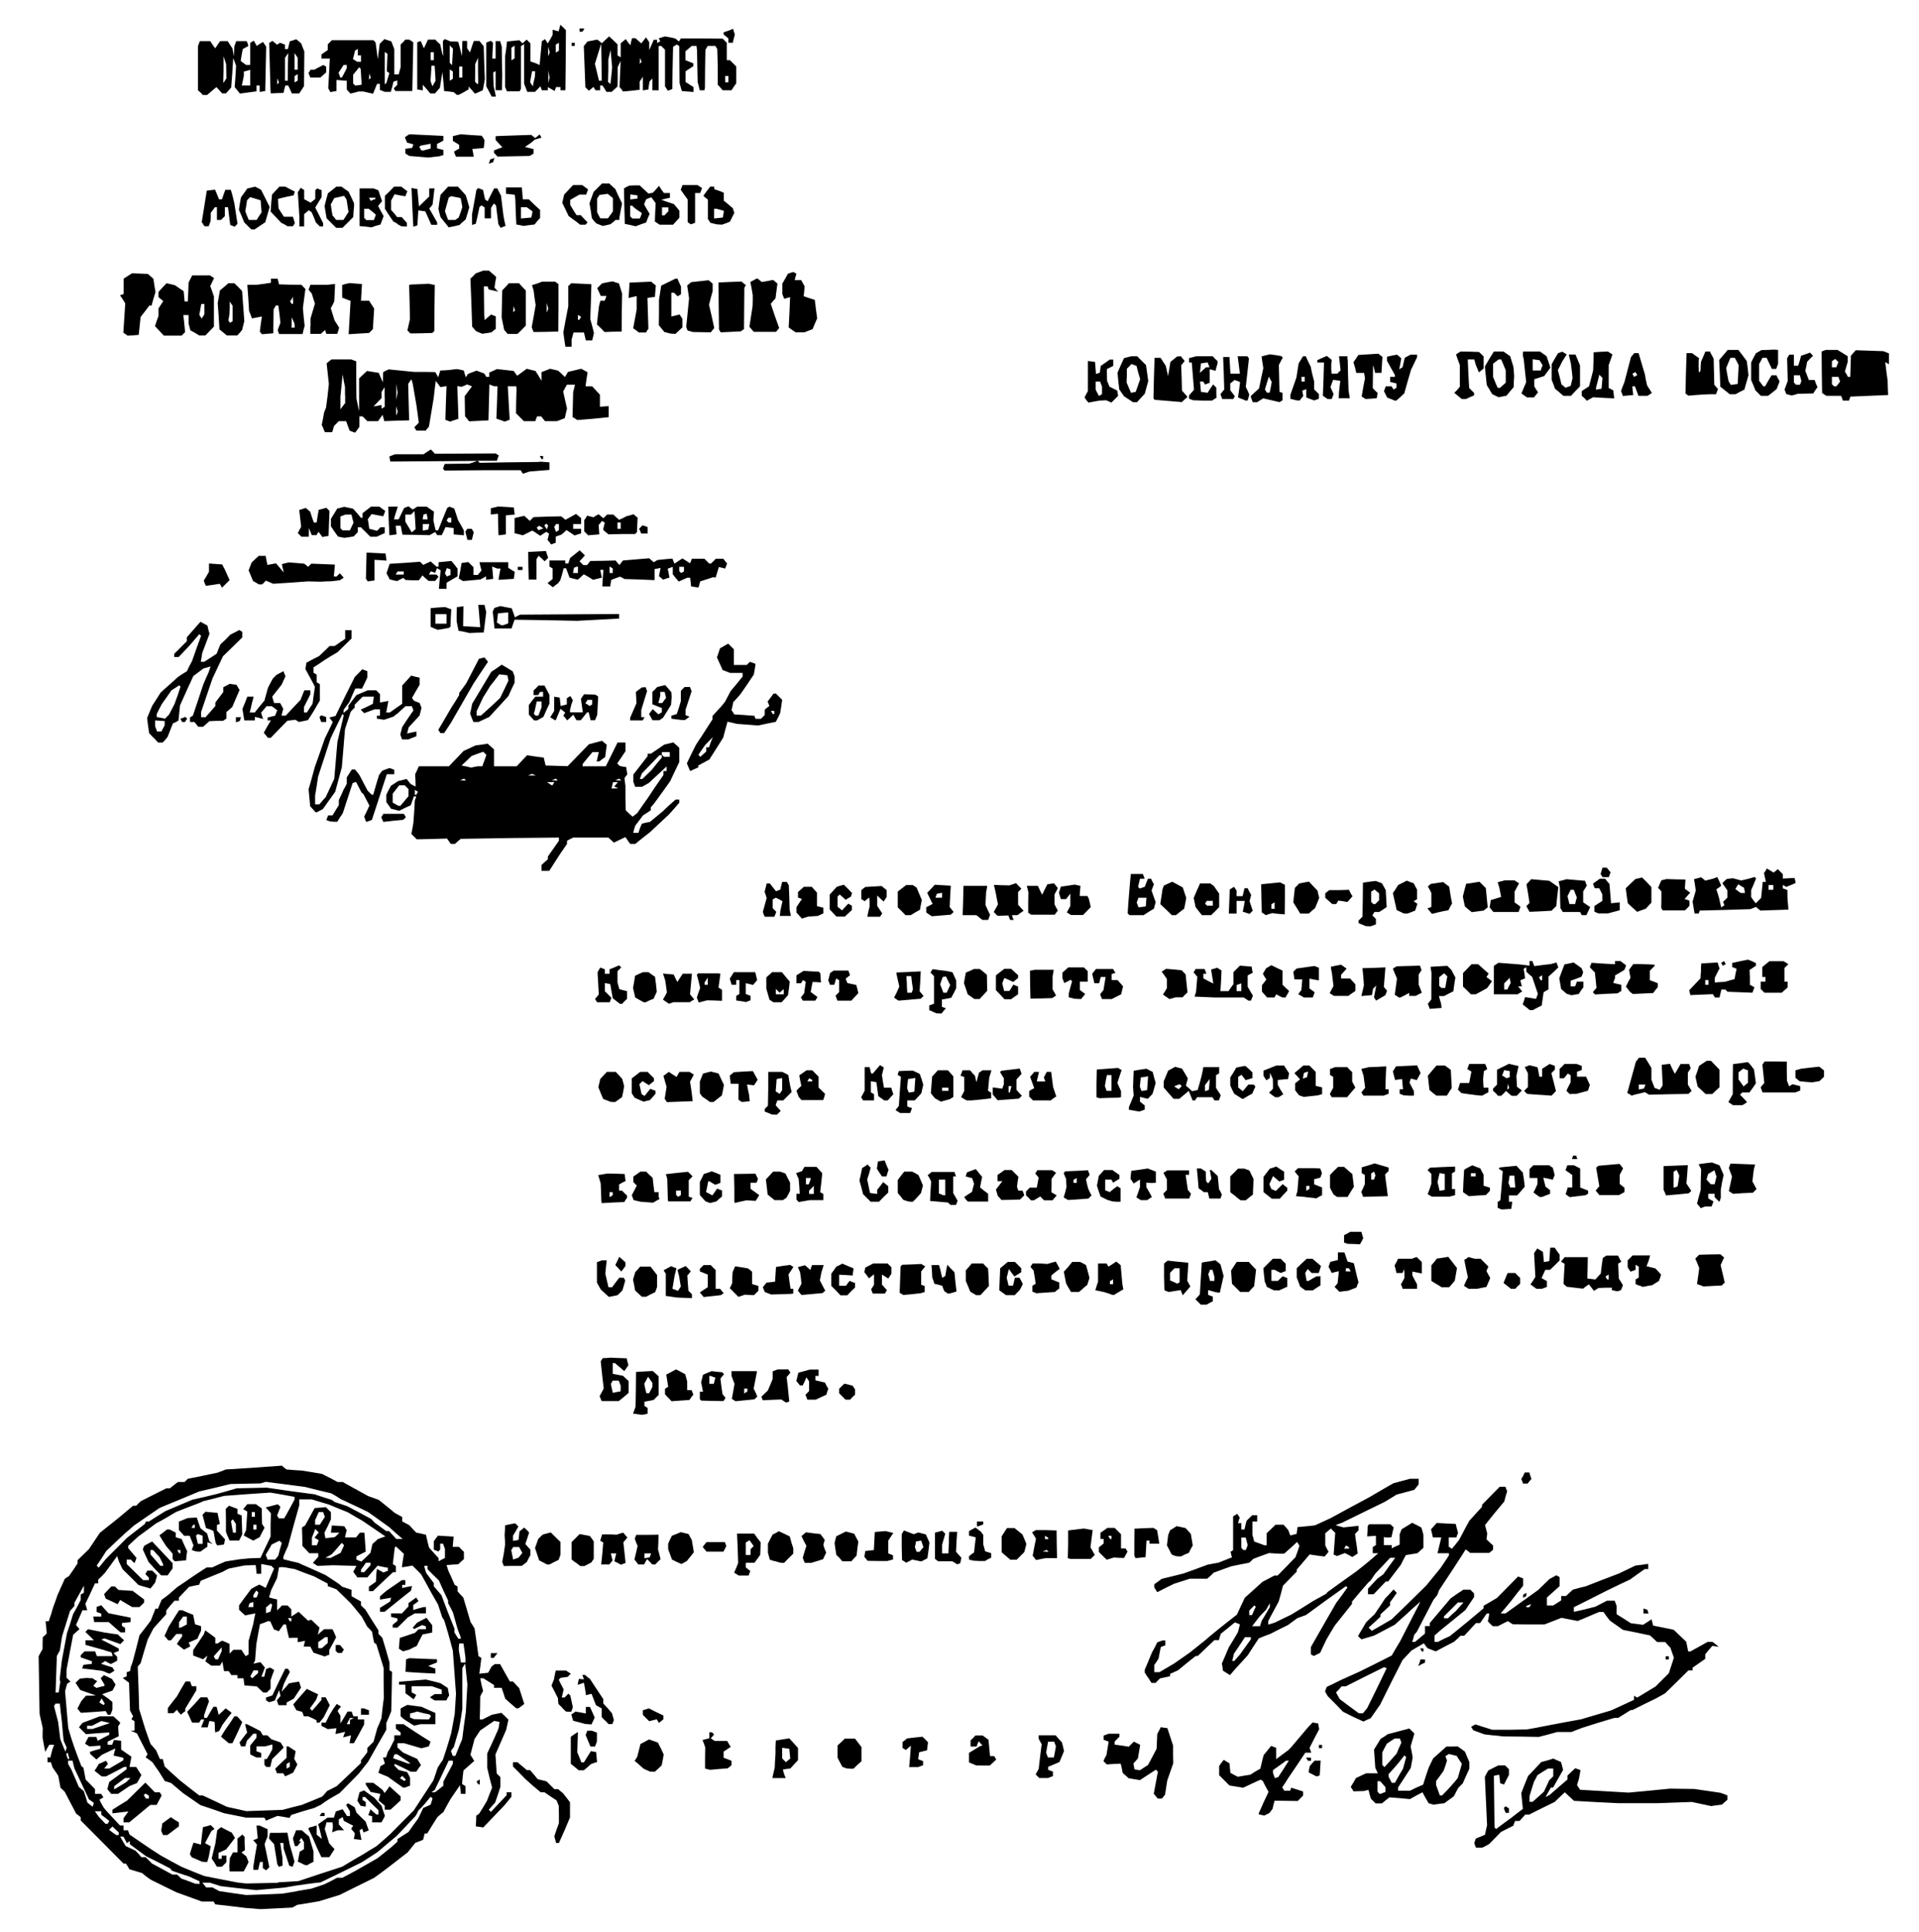 <svg viewBox="0 0 1212 1220" xmlns="http://www.w3.org/2000/svg" xmlns:xlink="http://www.w3.org/1999/xlink"><filter id="a" color-interpolation-filters="sRGB"><feGaussianBlur result="blur" stdDeviation=".15 .15"/></filter><path d="m160 1205.4-4.5-.3-9.8-1.2-9.7-1.1-.6-1-.5-.8h-7.4l-8-2.9-8-2.9-8.2-4-8.1-4-2.8-2-2.7-2.2-4-1.2-4-1.2-1-1.8-1.2-1.8h-1.5l-13.5-13.6-13.5-13.6v-2l-1.4-1.2-1.5-1.1-3.6-6.9-3.6-6.9-1.3-1.3-1.4-1.3-.7-3.8-.7-3.7-1.7-2.6-1.8-2.5-.6-1.8-.6-1.7h-2.1v-3h1.8l.6-2.4.6-2.4.6-1.6.6-1.6h-3.1l-1.3 2.2-1.2 2.3-.9-4.5-.8-4.5v-3l.1-3-1-4.5-1-4.5-.3-18.2-.3-18.2 1.2-2.3 1.3-2.3v-3.7l.1-3.7 1.3-1.2 1.2-1.2-.3-3.8-.4-3.9h2l.7-2.3.8-2.2.7-2.5.8-2.5 1.3-3.5 1.2-3.5 2.3-5.2 2.3-5.1 1.3-.9 1.3-.8 2.8-4 2.7-4.1v-2l3.6-3.5 3.5-3.4 3.5-5.2 3.4-5.1 3.2-2.6 3.3-2.6 2.5-2 2.5-2 4.8-4 4.8-4h1.9l1.4-1.4 1.4-1.4 8.1-4.1 8.2-4.1h2.2l2.5-2 2.6-2h4.2l1-1 1-1 9.4-1.9 9.5-2 2.6-1 2.6-1 17.6-1.1 17.7-1.3 1.4 1.2 1.5 1.2 4.8.4 4.8.3 6.4 1 6.4 1.1 5 2.5 4.9 2.6h3.3l2.2 1.3 2.2 1.2 4 2.2 4 2.2 1.8 1 1.8 1 3.4 1.2 3.3 1.2 4.2 3.4 4.1 3.3 1 .9 1.1.8 2.2 1.2 2.2 1.2v2.8l2.3 1.2 2.2 1.2 2.2 2.4 2.2 2.3 3 .6 3.1.7.6 2.6.6 2.6.4 1.5.4 1.5 3 3.3 3 3.3v2l2-1.1 2-1v-5.8l-.6-1.6-.6-1.6h-1.8v3.7l-.6.6-.6.6-1.4-.6-1.4-.5v-5.4l1.3-1.8 1.3-1.7 5 .3 4.9.3-.3 3.2-.3 3.3h4l1.5 1.6 1.6 1.5v4.6l-1.8 1.6-1.8 1.7-3.7.2-3.7.3.6 1.8.6 1.9 2 4.3 1.9 4.4 1 .6.9.6v3l1.8 2 1.8 1.9 2.3 7.7 2.3 7.8 1.3 2 1.2 2 1.3 8.8 1.2 8.7 1 .6.8.5-.6 5-.7 5 2.8-.3 2.8-.3 1.1-2 1.1-2 1-.7 1-.8h3.3l3.1 5.5 3.1 5.5h2l1.9 2.1 2 2.1 1.6 5 1.6 5-1.8 1.4-1.8 1.3h-.7l-.7.1-3.5-3-3.5-3.1-1.1-3.4-1.2-3.5h-4.8v-1.8l-3.4-2.1-3.3-2.1h-2l.8 4 1 4-1 1.8-.8 1.7-.1 7.3-.2 7.2h1.7l3-1.5 3-1.5 3-.6 3-.6 2.3 2.2 2.1 2.1-.7 3.2-.7 3.2-3.4 7.8-3.4 7.8.4 6 .4 6 1.1 1.1 1.2 1.2v6.2l-1.6 5-1.7 4.9-2 2.2-2 2.3.7.7.6.7 5-5.3 5-5.3v-1.8h3v2.8l-2.2 2.7-2.3 2.8-6.7 7-6.6 6.9-2.4-.4-2.3-.3.2-3.4.1-3.4 1-.6.8-.6 2.5-4 2.4-4 1.6-4.2 1.7-4.2-1.6-6.3-1.5-6.3v-9l2.8-6 2.7-6 .9-2 .8-2 .3-2 .3-2-1.7-.3-1.7-.3-4.4 3-4.4 3-1.8 2.7-1.8 2.7-1.3 5-1.3 5 1.2 1.9 1.2 2-3.4 3-3.4 3-.5 4.3-.4 4.2 1 .7 1.2.7v4.9h-2.9l-.3-2.7-.3-2.8-3 4.4-3 4.4-2.3 4.1-2.2 4.1-2 1.6-1.8 1.6-3.2 5.1-3.2 5.2h-1.6l-.5 2-.5 2-2.5 1-2.4.9-2.4 3-2.4 3-6.2 4.8-6.2 4.8-4.4 3.3-4.4 3.2-10.9 5.4-10.9 5.4-6.5 2-6.5 2-7 1.2-6.9 1.1-1.5.9-1.6.8-10 .5-10 .5-4.5-.4zm27.5-11 9-1.5 4.3-1.4 4.3-1.5 4-2 3.8-2h3.3l4.2-2.2 4.1-2.2 7-4 7-4 4-3.2 4-3.2 2.3-2 2.2-2v-1.6l3.5-2.3 3.5-2.2 3-4.3 3.1-4.2 1.6-3.3 1.6-3.4 2.3-1 2.4-1.1.6-2 .6-1.9-.6-.5-.6-.6-2 2.4-2 2.4-1.8 2-2 2-.8 1.7-.9 1.6-6 6.4-6 6.3-6 5-6 5.1-5 3.3-5 3.2-13 6.4-13 6.3-4.5.5-4.5.6-7 1-7 1.2-8.9.8-8.8.8-11.2-1.2-11.1-1.3-3.5-1.1-3.5-1.1h-4.7l1.2 1.5 1.2 1.5h4l2 1.1 2.2 1.2 8.6 1.3 8.5 1.2 11.5-.4 11.5-.5 9-1.5zm-61.5-5.3v-.9l-3.3-1.5-3.2-1.5-5.5-1.8-5.5-1.9-.5-.7-.5-.7-7.6-3.9-7.6-3.8-5.2-3.8-5.1-3.8v-2l-1 .7-.9.6-1-2-1.2-2.1h-2l1.7 3 1.8 3 3.1 1.4 3.1 1.5 1.9 2 1.8 2.1h2.7l2 2 2 2 6.5 3.5 6.4 3.5h3l1.3 1.2 1.3 1.3 4.5 1.6 4.5 1.7h1.3l1.2.2zm49.5 0v-.2l6.5-.4 6.5-.4 13.8-4.6 13.8-4.5 6.7-4 6.7-3.9 4-2.5 4.2-2.5 4.4-3.8 4.3-3.8 7.4-7.5 7.5-7.5 6.2-9.5 6.2-9.5 1.4-4 1.3-4 1.6-2.5 1.7-2.5 1-3 1-3 1.7-5.5 1.6-5.5 1.1-6 1.1-6 .4-6.4.4-6.4-1-13.6-1-13.6-1.5-5.5-1.5-5.5-1.2-4-1.2-4-.6-1-.7-1-1.3-4-1.3-4-2-3.5-2-3.5-3.4-6.2-3.4-6.1-2.7-2.7-2.7-2.7-3.3.6-3.4.5.6-4.2.7-4.3-2.6-2.4-2.5-2.3-.4.4-.3.4-.6 5.2-.6 5.2 1 .6.9.6v3.9h-1.8l-6.4 6-6.3 6h-2.5v-2.9l2.2-1.5 2.2-1.6.2-2.7.1-2.8.2-1.3.1-1.3 2 1.1 2.2 1.2 1.4-.6 1.4-.5v-1.9l-3.3-.6-3.2-.7-3.3 3.7-3.2 3.7h-6.3l-1.3-1.8-1.3-1.8 1-1.8 1-1.9-7.3-.2-7.3-.2-5 .2-5 .2-1.5-1-1.4-.9 1.7-1.9 1.7-1.9v-2.3h-5.7l-2.1-2.3-2.2-2.3-.1-5.8-.2-5.8 1-.7 1-.6 3-5.5 3-5.5 3.5-.3 3.6-.3 1.6 1.6 1.6 1.6v4.5l-2 4.3-2.1 4.2.3 1.7.3 1.7 3-.3 3-.4 1.5-1.4 1.4-1.4h-5.4l.3-2.3.3-2.2 4 .2 3.9.3.7 1.2.8 1.3-.6 2.2-.5 2.3h7l1.2-1.5 1.2-1.5h2.8l.2 1.7.1 1.8.3 4.3.3 4.2-3 1.5-2.9 1.5v2l1.6.7 1.5.6 3-2.8 2.8-2.8.6-2.7.6-2.8 1.7-1.5 1.7-1.6 2.4-.9 2.4-.8-7.3-5-7.2-4.9-4.7-2.7-4.6-2.7-6-2.4-6-2.5-5.4-1.6-5.3-1.6h-7.9v3.8l-3.6 12.8-3.5 12.9-1.5 3.3-1.4 3.3v1.7l4.8 1.2 4.7 1.1 3 1.4 3 1.3 5.6 2.5 5.5 2.5 4 2.6 3.9 2.6 1.3 1 1.2 1.1 3 1 3 1v4l3 1.7 3 1.7v2.4l1.3 1.3 1.4 1.3 4.1 6.6 4.2 6.6v2.2l1.3 1.3 1.2 1.3 2.3 7.7 2.2 7.8v4.9l.8.5.8.5-.2 12.4-.3 12.5-1.5 3.7-1.6 3.7v4.3l-5.8 10.1-5.7 10.1-3 3.8-3 3.8-6 6.1-6 6.1-3.5 2-3.4 2-2.6 1.7-2.5 1.8-2 .9-2 1-7.3 2.1-7.2 2.3-.6.9-.6 1-3.8-.7-3.7-.6-3.7 1.5-3.6 1.5-.5-1-.6-.9h-11.4l-7-1.4-7-1.4-7.4-2.6-7.5-2.5-5.5-3.8-5.5-3.8-3.8-3.2-3.8-3.2-2-.6-1.9-.6-2-3.2-2-3.2-2-2.8-1.9-2.8-2.1-1.5-2.1-1.5.6-1 .6-1-3.4-6.6-3.3-6.5-2-.9-2-.8h1.2l1.3-.1v-5.9l-1-.6-1-.6.5-1 .6-.9-1-1.8-1-1.9-.3-8.7-.3-8.8-2-1.5-2-1.5 1.2-.5 1.3-.5v-2.6l1-.4 1.1-.3.3-1.5.3-1.5.6-1.5.5-1.5 2.2-8.3 2.1-8.4 3.6-4.6 3.5-4.6 1.5-3.8 1.5-3.8h1.6l1.1-2.8 1.2-2.8 2.5-1.8 2.5-2 2.3-2 2.4-2.1 4.9-3.3 4.8-3.3 4.5-3 4.5-2.9h3.5l4.3-2 4.2-1.8 4.5-.7 4.5-.7 2.5-.2 2.5-.3 4-.2 4-.1 3.2-6.8 3.2-6.7v-7.4l.2-7.3-1.6-1.9-1.7-1.8 3.8-1 3.8-1 .9.8.8.8-1 2.7-1.1 2.8.6.9.5.9h3.4l3.3-5.9 3.2-5.9v-1.8l-7.6-1.4-7.6-1.3-14.7 1-14.6 1.1-6.5 1.7-6.5 1.6-2 .9-2 .8-6.6 2.5-6.6 2.6-3.4 2-3.4 2-3 1.7-3 1.6-5.5 4.1-5.5 4-3.3 3-3.2 3v1.5l2.6 3.1 2.6 3.1-.6 1.7-.7 1.6-1.1-1.1-1.2-1.2h-2.6v2.8l5.2 5.1 5.2 5.1h3.6v-1.6l-1.1-1.1-1.1-1.1.6-1.1.7-1.1h3l1.6 1.5 1.5 1.6-.6 2.2-.6 2.2-1.5 2-1.5 1.8-3.7-1.1-3.8-1.1-5-5-5.1-5-1.1-2.3-1.1-2.3-.6-1.8-.6-1.9-3.9 5.4-3.9 5.3-2 2.1-2.2 2.1v2.3h-2l-3 6.5-3.1 6.5.6 2 .6 2h-3l-2 4.6-2.1 4.7 1.1 1.3 1.1 1.4-2 1.7-2 1.8-2.1 11-2.1 11.2v4.9l1.2 1.2 1.3 1.3-1.1.7-1 .7-.7 2.4-.6 2.3 1 11.7 1 11.6 1.8 6 2 6 2.2 6 2.3 6 .7.5.6.5.7 3.8.7 3.7 3 3 2.9 3v3h3.9l.7 1.1.7 1.1-1.3.8-1.2.7 1.2 2.4 1.3 2.3 1 1.3 1.2 1.4 4.2 4.5 4.1 4.4h2.2v3h2.8l.5 1.3.5 1.4 5.7 3.9 5.7 3.9 4.1 2.7 4.2 2.7 6.5 3.6 6.5 3.5 7.2 3 7.3 2.9 10.2 2 10.3 2 3 .4 3 .3 10-.2 10-.2v-.2zm-30.6-8.9-.1-1.7.2-2.5.2-2.5 1-1.8.9-1.7h2.9v-8.8l1.5-1.2 1.5-1.3.8.7.7.8v4.1l.2 4.2-1.1.8-1.1.7 1.6 1.3 1.5 1.2.7 1.8.7 1.8-1.5 3-1.6 2.9h-8.9zm15.1-.3v-1l1.1-7 1.2-6.9-1.2-1.4-1.2-1.4 1.5-.5 1.4-.6-.4-4-.4-4.1h2l2.5 1.2 2.5 1.1v4.6l-1 2.4-.9 2.5 1.5 7.2 1.5 7.3-1 1-1 1-1-.7-1.1-.7v-3.9h-1.8l-.6 2.5-.6 2.5h-3zm-24.6-3.5-1.7-2.6 1.1-4.6 1.2-4.7.6-4.2.6-4.3 1.2-1 1.2-1 3.4 1.8 3.4 1.7 1 1.7 1 1.6-2.8 3.7-2.8 3.6-2.4 1.1-2.4 1.1v3.7h2v-2h3v4.1l-1.4 1.5-1.5 1.4h-3.1zm40.2 1.8-.5-.8-1-6.4-1-6.3-1.7-1.8-1.6-1.8.4-1.7.3-1.8h5.5l5.5-.1.8 4 .8 4 1.5 5.1 1.4 5.2-.6 1.6-.6 1.7-1-.4-1.1-.3-1.8-5.5-1.8-5.4v-1.7l-.1-1.8h-2l.7 4.8.7 4.7v2.4l.1 2.4-1.2.4-1.1.4zm14.7-1.4-2.2-1 .6-3.2.6-3.1 1.4-.8 1.3-.8v-4.4l-.9-1.4-.8-1.3-.7 1-.7 1.2h1.3l-1.2 1.5-1.2 1.5h-1.6l-.6-2.4-.6-2.5 1-2.5 1-2.6h3.7l2.2 2 2.3 1.9 1.4 4.7 1.4 4.7v6.6l-2 1-1.9 1.1h-.8l-.8-.1zm-66-2.4-3.1-1.3-.7-1-.6-1.1 1.1-3.6 1.2-3.6 2.3.6 2.4.6.6-5.5.7-5.5 2.5-.6 2.4-.7 1.2 1.2 1.2 1.2-1 .7-1 .7-2 3.8-2 3.8 1.8 1 1.8 1-.6 3.2-.6 3.2-.5 1.8-.5 1.7h-1.7l-1.7-.2zm76-7.1-2.5-5.8-1.5-3.3-1.6-3.3.4-.3.4-.4 2.3-.6 2.2-.7v5.9l1.7 1.3 1.6 1.4-.7-3-.7-3-.5-1.7-.5-1.6 3-2.1 3-2.1h4l.6-2 .6-1.9 2.2-.7 2.1-.7 1.4 2.2 1.4 2.1h1.8v-3l-1.2-2-1.2-2 .6-.5.6-.6 2.1 1.3 2.1 1.3.6 1.7.5 1.6 2.9 2.9 2.9 2.8 1 2.8 1 2.8-1.6.6-1.7.7-.4-1.2-.4-1.2-.9.5-.8.6.6 3 .6 3-2.4-.3-2.4-.3.3-1.8.3-1.8-1.1-1.4-1.2-1.4.6-1 .7-1-3-1.5-3-1.6-.3-1.2-.4-1.2-1.2.8-1.2.7v3.2l1.7 1.9 1.6 1.8h-4.1l-1.7.6-1.7.7.2-1.4.2-1.4v-1.8l-.2-1.7h-3.8l-.5 2-.6 2.2 1.4 4.5 1.4 4.5 1.7 1.9 1.7 1.8-1.7 2.6-1.6 2.5h-5zm-98-9.7-.5-1.5.4-2.2.3-2.2 2.7-2 2.7-2 2.5 1.7 2.6 1.6v2.5l-3.7 2.8-3.6 2.7h-2.8l-.5-1.4zm-24.3-7.9v-1.3l1.5-2.1 1.6-2.2-5 .6-5.1.6v-2.3l4.6-2.9 4.6-2.8 5.8-5.7 5.8-5.7 3 3 3 3.1h3.1l.6 1 .6 1-1.6 3-1.6 3h-4l-6.6 5.5-6.7 5.5h-3.6zm16-14.6v-1l-1-.6-1.1-.7-.6.5-.5.6.7 1 .6 1.1h1.9zm141 14v-2l-1.2-.3-1.2-.4.7-1.8.7-1.9 1.8 1.7 1.9 1.6h1.3v-2.7l-4.2-4.1-4.2-4.2h-1.6v1.9l1 .6 1 .6v3l-1.6-.3-1.7-.3-1-1.6-1-1.6.7-2.7.7-2.7 1.4-.5 1.4-.6 3.3 2.4 3.3 2.3 2.2 2.5 2.3 2.5 1 3.2 1.1 3.2-1 2-1.2 2.1h-5.9zm-32.5-3.1.6-1h1.9v2h-3.1zm40.5-4.3v-1.3l-2-1.6-1.9-1.7.6-2 .5-2.1-3-.6-3.1-.6-1.6-2.4-1.5-2.3v-1.1h4.7l3 2.2 2.8 2.2.7 1 .7 1.1 1.6-2.1 1.5-2.2 3.5 3.2 3.5 3.2v2.5l-3.2 3-3.2 2.9h-3.6zm-174-10.2-1.2-1.5.6-2.2.6-2.3 5.5-4 5.4-4v-.8l.1-.7h-1.6l-5.7 3-5.8 3h-2.7l-2.2-1.8-2.3-1.8 1.4-2.1 1.3-2.2 2.3-1 2.2-1 .7 1 .6 1-1.2 1.4-1.2 1.5h3.2l4.5-2.6 4.4-2.6v-1.6l-3-.7-3.2-.7.6-2.3.6-2.2-4.3 2-4.2 2-1.8 1.5-1.7 1.5-2-1.8-2-1.8v-1.3l3.3-1 3.2-.9v-2l-3.5.3-3.5.2-1.4-.9-1.3-.8 1.1-2.2 1.2-2.1h4.8l.5 1.3.4 1.2 3.7-2 3.6-1.8v-1.5l-7.4.5-7.3.6-2.2-2.2-2.2-2.2 1.1-1.4 1.2-1.4 5.4-2 5.5-2.1h8.5l2.2 2 2.2 2.1-.7 1.2-.7 1.1.2 3.1.2 3.1-3.5 1.7-3.5 1.7v2h2.8l.6-1.6.6-1.5 2.2.3 2.3.3v5.5l3.3 2.3 3.2 2.2-.6 3.3-.6 3.2h4.2l1.6 2.5 1.7 2.6-1.4 2.6-1.4 2.5-2.3.9-2.3.9-3.7 2.5-3.7 2.5h-4.3zm12-7.2 1.4-1.3h-3.4l-3.5 2.6-3.4 2.6v2l3.8-2.3 3.7-2.2zm-17-34.2 5.4-1.8-2.7-.7-2.7-.6-3 1.5-2.9 1.5h-3.1v2h3.5zm185.7 35.5-4.7-3.4-3-1.2-3-1.3.6-2 .7-2.2 1.4-.8 1.4-.8-.6-2-.6-1.9h1.9l.6-1.8.5-1.7 1-1.5.8-1.5 1.1-2.2 1.2-2.3v-3h4v-1.8l-1.5-1.2-1.5-1.2v-2.8h4.9l4.3 2.9 4.3 2.8 4.2 2.7 4.2 2.6-.5 1.5-.6 1.5-2.3.6-2.4.6-5.4-1.6-5.5-1.6h-4.2v2.7l1.8 1.6 1.8 1.6 4.4 2 4.5 2 1.2 2 1.2 1.9-1.5 2-1.5 2.2h-3.4l-5-2.5-5-2.4-.3.4-.4.4 1.5 1.5 1.5 1.5 2.6.7 2.7.6 1 1.8.9 1.9v4.9l-1.6.6-1.6.6h-1.3zm5.5-2.8-1.2-1.2-.7.8-.7.7 1.4.9 1.4.9.5-.5.5-.4zm3.7-9.2-.5-.5-3.7-2.5-3.8-2.6h-1.7l-.5 1.2-.4 1.3 4.6 1.6 4.6 1.7h1l.8.2zm-.4-25.6-3-1.9-1.3-1-1.2-1.2v-4.8l2.1-1.2 2.2-1.1 4.4.6 4.5.6 4.4 2 4.4 1.9v7.1h-9.5l-2 .5-2 .4zm13-3 .7-1.1-.5-.6-.5-.5-3.9-.8-3.8-1-2.3.7-2.2.5v2.6l1.2.5 1.3.5 4.7.1 4.7.1zm-204-3.1-.8-1.2-7.8.6-7.8.5-1.1-1.3-1.1-1.4 1.2-2.3 1.2-2.3 1.5-1.8 1.5-1.7h3.1l3.1-.2-5-1.7-4.8-1.7-1.5-2.3-1.5-2.2 1.4-1.4 1.4-1.3 2-.2 2-.2 2 .1 2 .1 1.4 1 1.5.8-1.3 1.5-1.2 1.5 1 .6 1 .7 2.6-.7 2.5-.6v-.8l-1.2-2-1.2-2 1-1 1-1 2.6 1.2 2.6 1.3 1.1 1.8 1.1 1.7-1 2-1 1.8-3.2 1.1-3.3 1.2 2 1.4 2 1.4 1.3 1.1 1.2 1v4.8l-.6 1.6-.6 1.6h-1.8zm-2.3-7.5-1-1.7-.7 1.3-.8 1.2 1.4.9 1.3.8.4-.4.4-.4zm207.8-1.4-1.5-1 1.5-1 1.5-1h4.5v-2.8l-3.1-1.1-3.2-1.1h-12.7v3.9l1.5.8 1.4.8-.8 1.4-.9 1.4-2.6-2-2.5-1.8v-2.7l-.1-2.8h-4v-1.8l8.5-.7 8.5-.7 4.6 1.1 4.6 1.2 2.3 1.5 2.3 1.5.4 2.3.5 2.4-1 1.6-.8 1.6h-7.4zm-206.5-17-2-.7-6.3-.8-6.3-.7.4-1.2.4-1.1 2.6-.3 2.7-.3v-1.7l-3.5-1.2-3.5-1.2v-1.4l1.2-1.2 1.2-1.2h6.7l.5 1.5.6 1.5h10l-.4-1.2-.4-1.2-2.5-.7-2.4-.8-5.8-1.6-5.7-1.6v-2.9h5.3l-2.7-2.7-2.7-2.6.9-.9.8-.8 5 1 4.9 1 4.5.7 4.4.6 2 1.9 2 1.8-1.2 1.2-1.2 1.2-5-1.8-5-1.8-1 .4-1.1.3 5.6 2.8 5.5 2.9v1.6l-1.7.6-1.6.7 1.1 1.1 1.2 1.2v2.5l-2 1.1-2 1-1.8-.9-1.8-1-1.3.9-1.3.8 3.6 1.2 3.6 1.1.6 1 .7 1.1-1.4.9-1.4.9h-.5l-.5-.1-2-.8zm194.8.3-5.2-.4.2-4 .1-3.8 1-.4 1.1-.4 7.5.3 7.5.3h1.2l1.3.1v2l-2.8 1.1-2.7 1.1 2.2.9 2.3.8v3.1l-4.3-.2-4.2-.2zm-8.1-14.2-1.3-.8.3-3.4.3-3.4 4.8-1.6 4.8-1.6 1.1-1.1 1.2-1.2h4.6v-1.8l-1.2-.4-1.2-.4-2.5 1.2-2.5 1.3-.4-.4-.5-.5 1.3-1.5 1.4-1.6 3-1.6 3-1.5 1.7 2.3 1.9 2.4v4.6l-3 .6-3.1.6-1.9 3.6-1.8 3.7-2.4 1.1-2.3 1.2-2 .5-2 .6zm-180.8-14.3-3.7-3.3h-9.2l-.3-1.8-.3-1.7h5.1v-1.8l-1.5-.6-1.5-.5v-3.2l1.5-.5 1.4-.6 2.3 2.6 2.3 2.5 7 1.4 7 1.4v2.8l-2.8.3-2.7.3v1.8l1 .6 1 .6v2.9h-2.9zm175.6-.7v-.9l1.5-1.2 1.5-1.2v-1.6l-2-.5-2-.5v-2.2h6.9l2-2.2 2.1-2.2v-2.1l2.5-1.8 2.4-1.7.7 1.2.7 1.1-1.6 1.2-1.7 1.2v3.2l3.2-1 3.3-.9h1.5v4h-7l-2.2 1.3-2.2 1.2-3.3 3.3-3.3 3.2h-3zm-8-10.3v-1.3l3.2-2 3.2-2 .3-1.2.4-1.2-3.5.6-3.6.6v-2l2.2-2 2.3-1.9 4.7-3.2 4.6-3.2h2.2v3h-2v2l3.1-.7 3.1-.6-.3 1.5-.4 1.5-8.3 6.6-8.3 6.7h-2.9zm-160.3-4-3.8-2.3-.8 1.4-.8 1.3-3.8-1.8-3.7-1.7-.5-1.4-.6-1.4 2.3-2.5 2.3-2.4h2.3l1.1 1.1 1.1 1.1 4.5.3 4.5.3 3.6 2.7 3.6 2.7v2l-1.4 1.4-1.5 1.4h-4.6zm18-22-3.9-4.3-1.8-3.9-1.8-4 .4-1.1.5-1.2 2.5-1.4 2.5-1.3 6.5 6.9 6.4 6.8v3.3l-1.6 2.2-1.5 2.2h-4.1zm5.3-2.4v-.5l-1.1-2.2-1.1-2.2-2.1-2.3-2-2.2h-1.7v2.7l3.1 3.6 3.2 3.7h1.7zm6.7-3-.7-.7v-3.4l-2-2.4-2-2.3-2.2-3.4-2.1-3.5 2.4-1.8 2.4-1.9h1.6l2 1 1.9 1v2.9l1.9.6 1.8.5 1.7 3.9 1.8 3.8-.4 2.9-.3 2.9-3.5.3-3.6.3zm4.3-5.4v-1h-2.1l.6 1 .6 1h.9zm8.3-.6-1.2-.5.6-1.5.5-1.4-1.2-3-1.2-3h-3.5l-1.6-1.8-1.7-1.9v-5.3l2.8-1.1 2.7-1.1 2.9-.2 2.9-.1 1.1 3.3 1.2 3.4 2 1.6 2.2 1.7.7 2.5.8 2.5 1 .8 1.2.9-1.8-.6-1.7-.5v2.8l-2.2 1.5-2.2 1.6h-1.6l-1.5-.2zm5.7-7v-2.4l-1.5-.6-1.6-.5-.6.5-.5.6.6 2.6.6 2.5h3zm-5-8.4v-1h-.9l-.6 1-.6 1h2.1zm13.7 11.3-.5-.8-.7-3.8-.7-3.8-2.4-1-2.3-.8-1.1-4.2-1.1-4.2.9-.9 1-1 3.8.4 3.8.3.7 3.5.8 3.5-1 .3-.9.4v3.5l2.6 2.8 2.5 2.7-.3 1.7-.3 1.6-2.2.3-2.1.3zm7.1-5-1.1-2.8v-7.2l-.1-7.3 1-1 1-1 2.7 1 2.7 1v3.1l1.3.5 1.3.5.2 6 .2 6-1 2-1 1.9h-6l-1.2-2.8zm5.2-5v-2.8l-1-1.5-.9-1.4-.6.6-.6.6.6 3.6.7 3.6h1.8v-2.8zm7.7 6-2.8-1.5.7-1.6.8-1.7.4-5.9.4-5.9-1.3-.8-1.3-.7 1.3-1.6 1.3-1.6h5.4l1.9 1.4 1.8 1.3.1 4.9.1 4.9.8 1.2.8 1.2-1.6 3-1.5 3-2 1-1.9 1.1-.3-.1-.3-.1zm5.3-6.8v-1.5h-2v3h2zm-1-8v-1.5h-2v3h2zm-86 201.7v-.9l-2-1.8-2-1.9-1.1 1.1-1 1 2.2 1.7 2.3 1.6h1.6zm-6.5-7.1.5-1-2.5-2-2.5-1.9v-2.2h-4.1l1.3 1.8 1.3 1.8 2 2.1 2 2.1.7.1.7.1.6-1zm116-9.6 6-1.5 6.5-2.6 6.5-2.7 1.6-1.7 1.5-1.8 3-1.5 3.1-1.6 7.7-7.3 7.6-7.3v-1.7l2-2.5 2-2.6v-2.7l2-2 1.9-1.9 1.2-4.3 1.2-4.3 1.3-3 1.3-3.2.7-6.4.8-6.4-.1-9.5v-9.5l-2.3-7.5-2.3-7.5-.7-.5-.7-.5-.7-3.4-.6-3.5-1.6-1.7-1.6-1.7-1.6-3-1.7-3.1-3.5-4.3-3.5-4.2-4.5-4.4-4.5-4.4-2.7-1-2.8-1v-1.6l-4.2-2.2-4.3-2.3-6.2-2.3-6.2-2.4-3.2-.5-3-.6h-.7l-.7-.1h-1.1l-1.2.2-.6 3.3-.6 3.4-1.9 3.9-1.9 3.9-.6 2.2-.7 2.2 2.5.7 2.6.6v6.9l1.6-1.5 1.5-1.6h3.5l1.2 1.2 1.2 1.2v4.6l2.3-1.5 2.3-1.5 3 2.8 3 2.8 1-.3 1-.3 2.6 2.5 2.6 2.4-.5 2.3-.6 2.3 2-1.8 2-1.7h5.3l1.2 2.5 1.1 2.6-2.1 4-2.2 4v3l-1.5.5-1.4.6-3.6-1.2-3.5-1.2-1-1.9-1-1.9h-4.2l.4-1.8.5-1.9-2.3.5-2.4.4v-2.8h-2.7l-2.8.1-1-4.3-.9-4.2h-1.5l-1.5 2.1-1.5 2.2-1.5-.6-1.6-.6-1.2-2.6-1.1-2.5h-1.7l-2.4 1-2.4.8-1.2 6.4-1.1 6.3-.4 5.1-.4 5.2-.5 1-.6 1 2.2-.5 2.3-.5 1.4 1.7 1.4 1.7-1.1 2.9-1.1 2.9h1.8l.6-2.4.6-2.5 1.2-.4 1.3-.5 1.3.8 1.3.8-1.2 3.2-1.1 3.3v5.3l-1.2 1.2-1.2 1.2h-2.2l-2.1-2-2-1.9-4-.3-3.8-.3-.3-2.3-.3-2.2h-3.8v-2h-3.9l-.8-1.3-.8-1.2h-3l-.5-3-.5-3-.8 1.2-.8 1.3h-5.5l-1.9-1.4-1.8-1.3.7-1.8.6-1.8-1.3 1.1-1.4 1.2-3.1-1.2-3.2-1.2v-3.4l3.4-5 3.4-5.1.4-1.2.4-1.2 3.2 2.3 3.2 2.4v3.6h1.5l1.4-1 1.4-.8 2.4 1 2.3 1.1v6.1l1.2-1.2 1.2-1.2h5.1l1.3 2 1.3 2 1-.5.9-.6v-8.5l1.5-5.4 1.5-5.5.6-3.3.7-3.2-3.2.6-3.2.7-2-1.8-1.9-1.8v-2.8l3.8-5.2 3.9-5.2 2.5-1.4 2.6-1.3 2 1 2 1.1 2.6-6 2.7-6.2-.8-.8-.9-.9-3.2-.6-3.2-.6v6.2h-2.9l-.3-2.8-.3-2.7-3.5.1-3.5.1-5 1-5 1-2 1-2 1.1-6.9 2.8-6.8 2.8-.5 1.2-.5 1.3-3.1.6-3.2.7-3.3 3.4-3.2 3.4v2h-2.8l-2.6 3-2.6 3.2v2.3l-4.1 4.5-4 4.5-1.8 3.5-1.8 3.5-2.3 7.5-2.2 7.5-.9 1-.9 1.1.5 13.5.4 13.4 2 6.5 2 6.5 1.6 4.5 1.6 4.5 1.8 2 1.7 2 1.2 2.8 1.2 2.7h1.8l.6 2.3.6 2.4 4.8 4.4 4.9 4.4 6.1 4.8 6.1 4.7h2.2l7.7 3.6 7.6 3.6 6 1.3 6.1 1.4 11.5-.4 11.5-.4zm-5-20.5-.6-1h-4l-.5-1.4-.6-1.5 3.6-3.5 3.6-3.4v-7.2h1.1l2.3 1.5 2.3 1.5-.4 2.4-.5 2.4 1 1.8 1 1.8-1.3 2.6-1.4 2.6-2.5 1.2-2.5 1.1zm3.5-6.6v-1.5l-1 .6-1 .6v3l1-.6 1-.6zm-15.3 1-.7-.7v-3.7h1.5l1.8-3 1.7-3.2v-3l-2.3.6-2.2.6h-5.5v3.1l1.5.5 1.5.6v2.8h-3.1l-2-1-1.9-1v-5.5l2-2.5 2-2.5v-2.5h-2l-2 2.2-2 2.1-.6 1.9-.5 1.8h-2.7l-.5-1.3-.4-1.2 2.4-3.2 2.4-3.1-.7-2.6-.6-2.6h1.2l4.2 2.1 4.2 2.2.8 1.3.8 1.4h2.8l1.3 1.2 1.3 1.3 2.9 1 2.9 1 1 1.6 1 1.6-3.6 3.7-3.7 3.6-.6 2.5-.6 2.5h-2.5l-.6-.7zm-25.7-16.5-2.4-2 1.4-2.4 1.5-2.3 2.8-4 2.7-4.2h1.7l1.7 1.8 1.6 1.9-3 6.6-3.2 6.7h-2.3zm79.2-.4.5-2.5-2.5.7-2.5.6.6-1.7.7-1.8-3 .7-3.1.7.3-1.9.3-1.8-2.7.3-2.8.3-2-1.1-2-1v-2h2.7l1.4-2.8 1.4-2.7 2-3.2 2.2-3.1 1.3.8 1.4.8-1.2 1.4-1 1.4.8 1.4 1 1.5v5l2.3-3.7 2.2-3.8h2.6l.5 1.5.6 1.5h2.8v2h4v3.1l-3.2 6-3.3 5.9h-2.7zm-.2-11v-1.3l1.3-.5 1.2-.5-1.2-.1-1.2-.1-1.1 2-1 2h2v-1.4zm-85.1 5.8-.2-.8v-2.5l-.2-2.5-1.6-.3-1.6-.3-.6 2-.5 2.1h-4.2l1-2.5 1-2.5h-2l-.6 1-.6 1h-4.5l-1.5-3.4-1.6-3.4 4.3-4.6 4.2-4.6h4.2l.6 1.3.5 1.3-1.6 4.3-1.5 4.4v1.7h1.8l2-3.5 2.1-3.5h2l.7 2.6.6 2.5 2.2-2 2.2-2.1 2 1.4 1.8 1.4-3 3.8-2.9 3.9-1 2-1 1.8-1.3.5-1.2.4zm64-6v-.8l-2.6-1.3-2.7-1.2h-2.7l-.5-1.4-.5-1.4-1.9-.5-1.8-.5-1-1.8-1-1.9 4.3-5 4.3-4.8 3.5 1.7 3.6 1.7-.6 1.7-.6 1.7-2 2.8-2 2.8.8.7.6.7 3-3.4 2.9-3.4v-1.7h2.7l1.3 2.5 1.3 2.5-1.9 3.7-1.9 3.8-1.4 1.8-1.4 1.7h-1.7v-.8zm-87-5.8-1.2-1.6-1 1-1.1 1.1h-3.6v-3.2l2.8-3.7 2.9-3.6 2.7-4.8 2.8-4.7h2.9l.5 1.5.6 1.5h2.8v2.6l-3.5 5.8-3.5 5.8v1.6l-1.4 1-1.3 1.2zm115.1-.5v-2h1.8l1.6.6 1.6.6v2.8h-5zm-52.6-5.5-.6-1.5 1.2-1.5 1.2-1.4-.5-1.8-.4-1.8-1.4 3.3-1.3 3.2-1.8.6-1.8.5-1-.6-1-.6v-1.8l2-.6 2-.7 4-8.4 4.1-8.4h1.8l.6 1 .6 1-2 3.7-1.8 3.8-.8 2.5-.7 2.5 2.4-2.6 2.3-2.7 3.2-.6 3.2-.5.6 1.9.6 1.9-2.3 3.5-2.3 3.5-2.3 1.2-2.2 1.2v1.7h-5.1zm37.3-32.2-.7-.6v-3.7h2.8l1.2 1.5 1.2 1.4-.7 1-.6 1.1h-2.6zm-98.8-3.2-2.2-1.8 1.6-2.4 1.7-2.3v-1.6h-3.6l-1.7 2-1.7 2h-1.8l-1.1-1.4-1.2-1.4 1.3-2.8 1.3-2.9 3.3-5.3 3.3-5.2h2l3.4 1.5 3.5 1.4.6 3 .6 3 2 .6 1.8.6v2.8l-1.2 2.5-1.1 2.6-2.7 1.2-2.8 1.2.5 1.2.5 1.2-2 1.1-2 1zm2.2-13.1 1.9-1v-5h-2.3l-1.3 1.8-1.3 1.7v1.8l-.1 1.7h1.1zm-58.4 110.5-1.5-1-4.6-9.8-4.6-9.8-.6-2.4-.6-2.5h-2.8v2l1 1.8 1 1.7 2.4 5.5 2.4 5.6 1.5 1.3 1.6 1.3 1.2 3.6 1.1 3.7 1.6 1.3 1.7 1.3.4-1.2.4-1.2zm219.7-7.6 2.6-2v-2.6l3-5.6 3-5.7v-2h-2.6l-4.4 9.3-4.4 9.2-1 .7-1.1.8h2.2l2.7-2zm-234.1-21-.6-2-.5.5-.4.5.5 1.6.6 1.5h.9zm246.4-5.2 2.2-5.2 1.1-8.5 1.2-8.5.5-8.8.5-8.8-.7-6.6-.7-6.6-.9 1.4-.9 1.4v25.8l-1 6.6-1.2 6.6-1.6 5.5-1.6 5.5-1 1.2-.8 1.3.6 1.5.5 1.5h1.7l2.1-5.2zm-248.5-2-1-2.2-.6-6-.5-6-.7-5.8-.6-5.7h-2.8l-.4.8-.5.7 1.3 5 1.3 5 .7 5.5.7 5.5 1.6 4 1.6 3.9.4-1.3.4-1.3zm-3.7-36 .6-3.3-.2-1-.2-.9.7-6 .7-6 1.6-8.5 1.6-8.5 2-6 1.8-5.9 2.5-4.5 2.4-4.6v-3.4l1-.6 1-.6v-4.4l-3 5.4-3 5.4v2l-1.4 1.6-1.4 1.6-2.5 8-2.5 8-.7 4.5-.7 4.5-1 1.7-.9 1.8-.4 11.5-.4 11.5h1.9l.6-3.3zm125.5-9.9v-.8h-2.9l-1 1.9-1 1.8.6.7.6.6 1.9-1.7 1.8-1.6zm131-7.2v-1.3l-.6-4.7-.7-4.6h-2.7l-.1 1.3-.1 1.2v2l.7 3.8.6 3.7h2.9zm-155.2-3.1 1.2-2.6v-2.4l-2.5 2.8-2.5 2.8.5 1 .6.9h1.6zm66.4-6.2 1.8-1.6v-3.7h-1.6l-2.2 1.6-2.2 1.5v3.9h2.3zm85.8-4.7v-.5l-1.1-2.8-1-2.8-1.4-5-1.4-5-1.5-3-1.6-3v-1.7l-3-6.3-2.8-6.3-3.6-3.5-3.6-3.6v-2.1h-2.1l.6 2.3.7 2.2 2.4 3.2 2.4 3.2v2l2.4 2.8 2.4 2.8 4 10.6 4.2 10.5v2.4l1.2 2 1.3 2h1.5zm-107-11.6v-1h-2.1l.6 1 .6 1h.9zm-12.6-7.3.5-2.1-.4-.4-.5-.5-1.5 1.3-1.5 1.2v3.7l1.4-.5 1.4-.5zm-11.4-2.3v-1.6l-1.2.4-1.2.4-.4 1.2-.4 1.2h3.2zm2.7-6 .5-1.5-.6-.7-.7-.6-1 1.4-.9 1.5v1.5h2l.7-1.5zm69.3-16.6 2-2.2v-1.6h-2.9l-1.5 2.2-1.6 2.2v1.6h2zm-158.5-12.8 6.5-6.5 1.2-1 1.3-1 4.5-3.5 4.5-3.5.3-.8.4-.7h1.8l5.2-3.3 5.3-3.3 8.5-3.6 8.5-3.6 7.5-1.7 7.5-1.8 6.5-1.8 6.5-1.9 9.5-.2 9.5-.2 15.1 2.2 15.1 2 5.4 1.8 5.4 1.7 1 .7 1 .7 4 1.3 3.8 1.3 7.6 4 7.6 4.1 1 1.1 1 1.1 3.7 2.7 3.7 2.7h1.8l2.3 2.5 2.3 2.5h4l-4.3-3.7-4.2-3.8-6.7-4.8-6.6-4.7-6-2.9-6-2.8-2.5-1.2-2.5-1.1-3.1-2-3.1-1.8-8.4-2-8.4-2.1-12.3-1.6-12.4-1.6-1.6.5-1.7.5-9.5.2-9.5.2-9.8 2.4-9.9 2.3-8.6 3.6-8.7 3.6-3.9 1.6-3.8 1.6-8.2 5.6-8.1 5.6-2.8 2.5-2.8 2.4-5.9 5.5-5.8 5.5-3 4.7-3.1 4.6.6.7.7.6 2.3-2.8 2.3-2.8zm101.3 5.8 1-1.3 1-4 1.2-4-.8-.7-.7-.7-2.5 1.2-2.4 1.2-1.9 3.3-1.9 3.2.6 1.5.5 1.5h4.9zm37.1-1.4 3.2-1.6 1.1-2.4 1.1-2.4-.7-.8-.8-.7-3.1 3.6-3.2 3.6-2 1.1-2 1.1h1.6l1.6.1zm-11.2-8 .6-1.6-1.3-.8-1.4-.8 1.4-1.7 1.3-1.6-1.1-1.1-1.1-1.1-1 2.7-1.1 2.7v4.9h3.1zm2.9-13.9 1.6-2.5-.6-1.5-.5-1.5h-2.8l-1.1 2.5-1.2 2.6v2.9h3zm728 205-.5-1.5.5-1.4.5-1.4 3-1.2 2.8-1.2.6-3 .7-3-.7-15.2-.7-15.3 1-2 1.2-2.1 3.1-1.6 3.2-1.6h4.3l1.2 1.2 1.2 1.2v3.7l-1.6 3-1.5 3-1.2-.4-1.2-.4-.3-2.7-.3-2.7-1.7.3-1.7.4.2 16.3.2 16.3.5.5.5.5 4.8-3.6 4.8-3.5 3.6-2.8 3.7-2.8-.5-5-.5-5 2.1-5.4 2.2-5.4 4.2-4.4 4.1-4.4 3.8-1 3.8-1.2 2.5 1.1 2.4 1.1.7 2.5.6 2.5-3.2 5.6-3.1 5.5h-1.4l-1.7 3-1.7 3 1.4-.7 1.4-.8 5.5-4.8 5.6-4.8v-2.5l2.4-2.3 2.5-2.3 1.7.6 1.6.6-.5 2.8-.5 2.7-.6 2-.6 2 1 1.4.9 1.5 15.3.9 15.3.9 13-1.2 13-1.3 7.8.1 7.7.1 8.3 1.2 8.2 1.2 2.3.8 2.2.9v2.7l-1.7 1.5-1.8 1.6-3.4.4-3.4.5-6.1-1.3-6.1-1.3-11 .4-11 .4h-24l-14.2-.7-14.2-.8-2.9-2.7-2.9-2.7-3.2 3-3.2 3.1-8.2 4-8 4h-2.4l-1.8 2-1.8 2h-2.8l-.6 1.4-.5 1.6-4 2-3.9 2-3.7 3.8-3.7 3.8-2.2 1.2-2.2 1.1h-3.9zm40-30.7 3.5-3.2 1.7-3.6 1.6-3.5 1.3-1.3 1.3-1.3v-4.9h-3.3l-3.3 2-3.4 2.2-1 2-1.1 2-1.5 4.6-1.4 4.7v3.5h2zm-621 27-.5-2 1.4-4.2 1.5-4.1v-5.5l-.1-5.5-.7-1.7-.7-1.7-3.8-2.5-3.8-2.6h-2.4l-5-4.2-4.8-4.3-3.9-4-3.8-3.8v-2.7h2.8l3 2.5 3 2.5h2l2.4 2.8 2.4 2.9 2.8.7 2.8.7 2.4 2.4 2.5 2.5h2.4l1.5 1.3 1.5 1.2 2.3 2.9 2.2 2.9v9.6l-1.6 3.8-1.6 3.8-1.9 4.3-1.9 4.2h-1.8l-.5-2.1zm446.1-15.5-1.7-.4v-.6l3-6.8 3.2-6.8-1.9-3.4-1.8-3.5-.6-.4-.7-.4-5.5 2.5-5.5 2.6-4.4-.7-4.3-.7-3.3-3.3-3.2-3.2v-5.8l1.4-2 1.5-1.9 1.8 1.1 1.8 1.1.3 3 .3 3 2.3 1.3 2.4 1.2 4-.7 3.9-.6 3.1-2 3.2-1.8 1-4.3 1.1-4.3 2.4-2.9 2.3-2.9 1.6.6 1.6.6v7.2l3.7-2.8 3.8-2.8 1-1 1-1 5.5-6.5 5.5-6.5 1.3-1.3 1.2-1.3 1.7.3 1.8.3.3 1.8.4 1.8-3.1 5.9-3 5.9.5 1.5.6 1.6h-3.8l-5.4 8.1-5.5 8.1-1.8 2.9-1.9 2.8.7 1 .6 1.1h3.7l.4-1 .3-.9 3.8 1.2 3.7 1.2v2.6l-1.7 1.7-1.7 1.7-7.3-.1-7.3-.1-.7 2.6-.6 2.6-1 1.3-1 1.3-1.6.8-1.6.8zm14-29.1 3.3-5.2h-1.7l-4.1 3-4.2 3v1.8l.6 1.7.6 1.6 1-.4 1.1-.3zm139.6 26.3-.5-1.6.5-.5.6-.6 1 .7 1.1.6v2.9h-2zm-46.4-4.1-1.6-.5-2-3.4-1.9-3.5-4 2.1-3.9 2.2-6.5-.6-6.5-.5-2.4 1.9-2.3 1.9h-4l-1.5-1.5-1.5-1.5-.8-2.8-.7-2.7-1.4.3-1.4.4-3.3.1-3.3.1-.9-1.4-.9-1.4 1.7-2.8 1.6-2.8 3.2-1.5 3.2-1.5h7.4l-.8-1.7-.8-1.8-.4-5.7-.4-5.8 2.1-3.4 2.1-3.4 2.3-1.4 2.2-1.5 6.8-1.8 6.8-1.8 1.6 1.6 1.6 1.6-1.2 4-1.2 4.1.7 3.5.6 3.5-.6 3.3-.6 3.3-4 6.2-4 6.1v2.1h7.5l4.1-2 4.2-1.8 1.7-5.4 1.8-5.3 1.4-3 1.5-3 4.2-3.7 4.1-3.7h3.5l3.6-.1 2.3 1.6 2.3 1.7 1.4 3.3 1.4 3.3v4.2l-2.1 4.6-2.1 4.7-1.4 1.4-1.4 1.4-1.4 2.6-1.4 2.7-3 2.2-3 2.2-3.3.4-3.4.5-1.6-.4zm10-8.6 3-3.3 2-2.3 1.8-2.2 1.3-4.5 1.3-4.5-1.7-2.5-1.6-2.5-2.5-.6-2.4-.6-1.1.7-1.1.7.5 1.4.5 1.3-1 3.3-1.2 3.3-2.3 3.2-2.4 3.2v2.5l1.2 3.3 1.2 3.3h1.4zm-40.5 1.6 1.6-.6v-3.1l-1.7-1.9-1.6-1.8h-1.7v6.7l.7.6.6.7h.5zm10.1-10.9 2.6-4.4 1-3.6 1-3.7-.5-.5-.6-.6-1.9 2.4-1.9 2.4-3 3.5-3.2 3.5v1.6l1 2 1 1.9h2zm0-17.4 1.6-3.5-.5-1.3-.5-1.3h-3.2l-2.5 1.6-2.5 1.7-1.5 2.8-1.4 2.8v7.8l.7.7.7.7 3.9-4.3 3.8-4.3zm-153.5 30.4-1.3-1.6 1.3-7 1.3-7-.6-.5-.6-.7-5.1 3.3-5 3.3-3.7-.6-3.5-.6-1.9-1.7-1.8-1.6-.6-3-.7-2.9-4.4.2-4.4.3-1.1-1.1-1-1 .9-2 1-1.8.7-4.2.7-4.3-1.6-.6-1.6-.6v-2.6l1.6-.6 1.6-.6h6.8v1.9l-1.5 1.5-1.5 1.5v2l4.5.6 4.4.7 1.6-1.6 1.6-1.6 2 1 2 1-.7 4.3-.7 4.2-1.4 1.7-1.5 1.7.4 1.8.3 1.8 1.7.3 1.7.3 2.6-1.7 2.6-1.7 2.7-5.1 2.7-5.1.2-4.7.2-4.7 1.1-2 1.1-2.2 2.1.3 2.1.3 1.8 5.5 1.8 5.5v5.6l.1 5.6-1.9 5.4-1.9 5.5-.7 4.5-.7 4.4-1 1.3-1 1.2h-2.6zm-428.5-8.4-.5-1 1-.6 1-.6v3.1h-.9zm187-6.3.8-3.3.2-4.5.3-4.5v-4.1l.2-4.1 4.2-.7 4.3-.7 2.7 3 2.8 3.1v7.7l-2.5 2.7-2.4 2.6-1 .1-1.1.1-1.3.2-1.2.2.2 1 .2.9.6 1.7.7 1.8h-8.4zm10.3-12.2-.3-3.1-2.3-.3-2.2-.3v6.7l1.2 1.2 1.2 1.2 1.3-1.2 1.4-1.1zm156.4 14.2-1.1-1.1.9-1.7 1-1.7.9-7.8 1-7.9-1-1.7-.9-1.8v-2.1h10.7l2 2.3 2 2.2.7 2.7.6 2.8-1.4 3.4-1.5 3.5-3.5 1.5-3.6 1.5v1.9l1.5.6 1.5.5v2.9l-1.6.6-1.6.6h-5.4zm11.1-15.4.6-3.5-.6-1.5-.5-1.4h-3.8l-.7 3.5-.6 3.5.6 1.5.5 1.5h3.8zm162.7 14.3-2.5-1.3.3-2 .4-1.9 1.5-1.8 1.6-1.7h3.8l-.3 4.7-.3 4.6-1 .4-1 .3zm-420.5-2.7-2-.9-2.8-2.5-2.9-2.5.9-1.3.8-1.3 1-4 1-4 2.7-1.4 2.7-1.5 2.8 1 2.8 1 1.9 3.7 1.8 3.8-.6 3.4-.7 3.5-2.1 2-2.2 2h-1.5l-1.6-.1zm-45.5-2-2.5-2v-17.1l2.2-1.5 2.3-1.5-.2 6.4-.2 6.4 1.3 3.2 1.3 3.2h1.6l2.2-3.6 2.2-3.5 1.7.3 1.6.3.3 3.2.3 3.1-2 .6-1.9.7-2.2 2-2.3 1.9h-3.2zm83.9 1.4-1.6-.4v-6.7l.1-6.7-.8-2.3-.9-2.3 2.2-.6 2.1-.5v-3.8h1.7l.6.7.7.6-1 1.3-1.1 1.2 1.3.9 1.3.8h7.8l1 1.8 1.2 1.9-2.2 1.5-2.3 1.5v3.9l2.5.9 2.5 1v2.8l-1.2 1-1.3 1-5.5.4-5.5.5zm86.3-1-1.2-.5-1.5-2.8-1.5-2.9v-7.8l2.3-2.1 2.3-2.2h6.4l2 2.6 2.1 2.7v9l-2.6 2.3-2.5 2.4h-2.2l-2.2-.2-1.3-.5zm41.6-7 .5-6.8-1.6 1.3-1.6 1.4-1-.7-1.1-.6v-3.7l1.4-1.1 1.4-1.2 5-.6 4.8-.5 1.8 1.7 1.7 1.8-.3 2.5-.3 2.6-2.5.6-2.5.6-.3 2.2-.3 2.2 1.5.6 1.6.6v2.6l-1.6.6-1.6.6h-5.6zm39.5 4.7-2.3-1v-6l3.3-2 3.2-2 1-.4 1-.3-1.2-1.3-1.2-1.3-.7 1.6-.6 1.7h-3.8v-3.9l1.6-1.5 1.5-1.6h4.5l1.8 1.3 1.9 1.4.5 5.1.5 5.2h2.6l.6 1 .7 1.2-2 1.9-2.1 1.9h-4.3l-4.3-.1-2.3-1zm211.2-3-.6-1h3.1v2h-1.9zm7.5-8v-1h2v2h-2zm-461.6-3.6-1.5-3.6.5-1.4.5-1.4h2.9l1.6.6 1.6.6v5.6l-.6 1.6-.6 1.6h-2.9zm572.1-3.4-6-.7-3.5-1.3-3.5-1.3-.7-1.1-.7-1 1.3-.8 1.4-.8 5.3 1.7 5.4 1.7h10.9l10.8-.2 5.7-1 5.6-1.1 11.5-2.2 11.5-2.1 9.5-2.8 9.5-2.8 7.2-3.3 7.3-3.4v-2.6l1 .6 1 .6 5.8-3.5 5.8-3.5 4.2-4.2 4.2-4.2 1.6-4.9 1.6-4.9-1.1-3.1-1.1-3.2-1.7-1.8-1.6-1.8h-5.1l-2.2-2.1-2.3-2.1-8.6-1.8-8.5-1.7-4.2-3-4-2.8-2.1-2.7-2-2.8h-2.7l-3.6 1.5-3.5 1.5-3.3 1.4-3.2 1.3-5.1-1-5.1-1-5.4 2.1-5.4 2.1h-10l-9.9-.1-1.6-1-1.6-1-3.2 1.6-3.1 1.6h-3.2l-1.6-1.5-1.5-1.6.5-2.4.4-2.5h-1.6l-2.1 3-2.1 3h-2.6l-3.7 4-3.7 4h-2.3l-2 1.9-2.1 1.9-5.8 3-5.8 3.1-2.6-1-2.6-1-1.2-1.5-1.1-1.6-4 2.3-3.9 2.3-2.8 3-2.8 3-7.1 14-7 14.1-3 4.3-3 4.3-2.3 1-2.3 1.1-6.5-3-6.4-3.2-4.8-5-4.8-4.8-.9-1.5-.8-1.5.5-1.5.6-1.4 4.2-2 4.2-2.1 6-2.7 6-2.7 10.3-5.1 10.3-5.2 2.6-4.5 2.7-4.5 6.4-12.5 6.4-12.5-2.9 2.5-2.8 2.5-1.6 1.5-1.6 1.5-3.6 3.2-3.6 3.3-6.6 3.5-6.5 3.4-4 1.2-4 1.2-1.1-1-1.1-1.1 2.6-4.4 2.6-4.4 2.6-2.5 2.6-2.4 3.4-5 3.3-5 2.7-2.8 2.6-2.9 1.1 1.1 1 1-2.1 3-2.2 3v2l-3 2.8-3 2.8v1.5l-3.7 3.4-3.8 3.5 1 1 1 1 6.3-3.6 6.3-3.7 11-10.7 10.7-10.5 4.5-5.5 4.5-5.5 2.7-4 2.7-4.1v-1.4h-7.2l.6-2.5.6-2.5.6-2.5.6-2.5h-5.3l-.6-2.5-.6-2.6 1.8-2 1.8-2 6 .3 6 .3.7 2.8.8 2.9-.6 1.4-.5 1.4h-4.8v5.9l1 .6 1 .7 2.3-2.8 2.2-2.8 1.1-2 1.1-2.1 2.1-4 2.2-4 4-4.4 4-4.4v-1.3l5.6-5.7 5.6-5.7h3.6l.5 1.4.6 1.5-1 3.2-.8 3.2-6.2 7.4-6 7.5.7 2.6.7 2.7-.2 1.9-.3 1.8 2.1 2 2.1 1.9v2.7l-1.2 1-1.3 1h-12l-1.4-1.2-1.4-1-1.1 1.7-1.1 1.8-7.3 11.2-7.4 11.2-.5 1.5-.6 1.5-1.2 1.5-1.2 1.5-5.2 10-5.2 10-.8 1-.9 1-.6 2.3-.7 2.2h1.8l3.1-2.6 3.2-2.7v-4.7h3v-1.9l6.6-7.8 6.6-7.8 4-2.8 4.1-2.7h4.3l1.2 1.2 1.2 1.2v2.3l-2.7 4-2.8 4.2-8 6.5-8 6.5-1.7 1.5-1.8 1.6v4h2.1l3.8-1.9 3.9-1.8 1.3-1.1 1.4-1.1 9.3-7.6 9.2-7.7v-1.6l4.3-2.5 4.2-2.5 6.6-6.7 6.7-6.8 1.6.6 1.6.6v4.6l-3.8 4.7-3.7 4.8-3.3 4-3.4 4h3.1l10.3-7.4 10.3-7.4 3.6-3.5 3.5-3.4 2.2-1.2 2.2-1.2 1 .6 1 .6v5.7l-4 3.6-4 3.6v5h4l2.5-1.6 2.5-1.6v-2.8h3.1l2.1-2 2.2-2 4-1.1 4.1-1 10.5-4.1 10.5-4 5.2-2.5 5.2-2.5 4-.5 4.1-.6v3.3h-2.2l-4.7 3.3-4.6 3.3-7 3.3-7 3.4-2 1-2 1-8.7 4.4-8.8 4.4v2.9l2.8-.6 2.7-.6 4-1 4-1 3.7-1.9 3.7-1.9h4.9l.6 1.6.6 1.6v5.3l4.5 2.8 4.5 2.9 3.9.5 3.8.5 2.7-1.7 2.7-1.8.5 2 .5 2 6.5 1.3 6.4 1.3 4 3.8 4 3.8.6 3 .6 3.1h1.5l5.4-3 5.4-3h3.1l2 1.5 1.9 1.6-2-.3-2-.3-2.3 2.6-2.2 2.7v2.9l-4 2.8-4 2.8v1.7h-2.6l-7.4 7.3-7.4 7.2-3 1.7-3.1 1.7-7.2 3.5-7.2 3.6h-1.1l-4 2.5-4 2.5h-2.4l-10 3-10.1 3.2-3.5 1.3-3.5 1.4h-9l-5.8 1.6-5.8 1.5-11.2-.2-11.2-.1-6-.7zm-81.4-15.6 1.4-1.7 6.2-12.6 6.1-12.6-.9-.3-.8-.3-12.1 6-12.1 6.1h-2.6l-1.7 2-1.8 1.8 1.2 2.2 1.1 2 6 4.5 6.1 4.5h2.6zm54.9-60.8 2.5-2.2 2.4-2.7 2.4-2.7h-3.5l-4.4 4.4-4.4 4.4v1.2h2.5zm49.5-5.6.6-1-1.5.6-1.6.6v.8h1.9zm-600.7 73.7-3.8-1-.6-2-.6-2 1.3-.8 1.4-1 3.3.6 3.2.6v-4.1h2.6l1.5 3.3 1.5 3.4-1 2.1-1 2.2-2-.1-2.1-.2zm16.4-1-2.2-2.3v-5.5l-1.8-1-1.8-1-1.4-3.6-1.4-3.6-1.7.4-1.8.5-.6-4-.7-3.9-2 .7-2 .6.4-1.9.4-1.8 1.6.1 1.6.2-.5-1.4-.5-1.4h1.7l1.5 1.3 1.6 1.2 4.2 6.4 4.2 6.3v2.8l2.8 3 2.7 3.2.6 2.1.6 2.2-.5 1.3-.4 1.2h-2.5l-2.1-2.3zm33.3.3-.7-1.2-2.4.6-2.4.6-2-2-2-2v-2.9l1.9-.6 1.9-.6 4.6 2.3 4.6 2.2v2.4l-1.4 1.1-1.4 1.2zm-60.4-8.5-2.4-2.4-.2-1.8-.1-1.8-2-4-2.1-4 .8-2 .8-2 .5-2.8.6-2.7h6.5l1.5 1 1.5 1-1 1-1 1-2.2.3-2.2.3-.6.6-.6.6 1.5 3.1 1.6 3-.6 2.6-.6 2.5h1.8l1.2-1.2 1.2-1.2.6.6.6.6.8 3.7.8 3.7-.5 1.4-.5 1.4h-1.8l-1.6-.1-2.4-2.4zm370-18.9-2.1-3.3v-1.8l2.3-5.5 2.3-5.5 1.7-3.1 1.6-3.2 1.6-.6 1.7-.6h1.8v3.1l-1.5.5-1.4.6-.7 3.6-.7 3.7-1.3 2-1.4 2v4.5h3.3l4.6-2.7 4.6-2.7 5-3.5 5-3.5 5-4 5-4 1.2-1.1 1.2-1 3.3-2.7 3.3-2.7 5.3-4.2 5.4-4.2 2.5-5.4 2.5-5.3 5.6-5 5.5-5 3.8-2 3.8-2h2l5.7-5.8 5.6-5.8 1.3-3.6 1.2-3.6-.7-1.2-.8-1.2-4 3.7-4.2 3.7h-3.2l-3.3-.2-1.5-.1-1.5-.1-5 1.8-5 1.9-1.2 1.2-1.3 1.2-5.7 1.1-5.8 1.2-5.5 2-5.5 2-2 2-2.1 1.8h-10.9l-5 1.6-5 1.6-5.3 2.6-5.3 2.7-1-1.5-.9-1.5v-2l2.4-1.7 2.3-1.7 7-1.7 6.8-1.7 7.5-2.7 7.5-2.8 3.5-.7 3.5-.6 4.3-1.7 4.3-1.7-.5-1.7-.4-1.8.8-.5.8-.5v-21.4l1.4-.8 1.2-.8.8 1.2.8 1.2-.6 1.7-.5 1.8h2.1v4h2l.6-2.8.7-2.7 1.8-1.8 1.8-1.7h3.1v4h-3v8.5l.6 2 .5 2.1 3.3 1.2 3.2 1.2h1.4v-7.6l2.8-2.7 2.8-2.7h5.1l1.5 1.7 1.5 1.8.6 1.7.6 1.6 2-.5 2-.5.3-2.2.3-2.1 5.5-.5 5.5-.6 5-2.3 5-2.3 12.3-6.7 12.3-6.6 1.7-1 1.7-1 5.8-3.4 5.8-3.3 5.2-1.4 5.2-1.4h5.5v3.5l-1.4 1.8-1.4 1.7-5.6 1.5-5.6 1.5-3.7 2.3-3.8 2.3-13.5 6.6-13.5 6.6-2 .7-2 .8 2.5.7 2.5.7 4.8-.5 4.7-.5v2.9l-1.1 1.1-1.1 1.1.5 3.9.6 3.8.3 2.4.3 2.3-1.7 1.1-1.7 1.1-2.3-1.3-2.4-1.2-2.4.9-2.5 1-1.1-.5-1.1-.4.5-6.8.5-7-1.4-1.3-1.3-1.4-1.8 1.5-1.8 1.5v7.7l1 2 1.1 2-1.2 1.5-1.3 1.5-4.7-.6-4.8-.7-2 2.4-2 2.3-2 2.4-2.1 2.4v1.3l-4.3 4.4-4.4 4.5-1.3 5-1.4 5-3.3 6.1-3.3 6.2v2.3l2-.6 2.2-.7 5.1-2.5 5.2-2.5 7-4.3 7-4.4 4-2.2 4-2.2.5-.6.5-.6 9-6.5 9-6.4 3.8-3 3.8-3.1 3.2-2.7 3.2-2.8h-3.5v-3.9l1-.6 1-.6v-5.9l-2.8.2-2.7.2.2-3.3.1-3.3.5-.6.5-.5h13.3l1 1 1.1 1-.7 3.1-.7 3.1-1.1.1-1.2.1-1.3-.1-1.2-.2v5.1h5v2l2.5-1.2 2.5-1.1v-6.5l.6-1.6.6-1.6 3.3-2 3.4-2.1 3 1.5 2.8 1.5.7 2.3.6 2.3v8.2l-1.9 1.7-1.9 1.7-3.6.6-3.7.6-1.6 3-1.6 3.2-4 5.2-4 5.3h-1.5l-3.8 4-3.8 4h-3.6v-3.5l3-3.2 3-3.2 1.8-1.3 1.8-1.3 3.8-5.3 3.8-5.2h-3.2l-4.7 5-4.7 5-1.5 2.2-1.6 2.3-.6.5-.6.5-5.2 6-5.2 6.2v1.4l-5.4 6.8-5.5 6.9-2.6 4.3-2.6 4.4-2 4.2-2 4.3-2 1-2 1-1-.5-.9-.6v-4.5l8-14 8-13.9 3.6-4.8 3.5-4.9-.4-.5-.5-.4-12.6 9-12.6 9.2-2.7 1-2.8 1-3 2.2-3 2.2-5.5 2.7-5.5 2.8-3.7 1.4-3.7 1.5-3.5 5.3-3.4 5.3-3.6 4-3.7 4-2 2.3-2 2.3-2.2-1.4-2.2-1.4-.3-2.3-.4-2.2 2.2-5.1 2.2-5.2 2.9-4.7 2.8-4.7.7-2.6.6-2.5-1.6-.6-1.6-.6-4.4 3.6-4.5 3.6-.6 2-.6 2h-2.8l-5.3 5-5.2 5h-1.3l-4.4 3.5-4.3 3.5-1.2 1-1.2 1-2.6 1.2-2.5 1.1v1.5l-3.2.7-3.2.7-1.4 1.4-1.3 1.4h-2.7l-2.1-3.4zm56.2-12.7 1.8-2 3.5-4.9 3.4-4.7v-1.4h-3.7l-3.5 5.3-3.5 5.2-.5 2.3-.6 2.2h1.4zm15-21.6.6-1.8 2.6-4.3 2.5-4.3v-2.4l-1.2 2-1.1 2-2.1 2.2-2.1 2.2-1 1.3-1 1.3-1.4 1.8-1.3 1.7h5zm-4.4-8 1.2-2.6-.4-.4-.5-.4-1.6 1.6-1.6 1.6v2.9h1.7zm-4.5-39.9.6-1.6-.6-2.4-.6-2.4h-2.8v6.6l.7.6.6.7h1.5zm64.6.2v-.5l-1-.6-.9-.5-.6 1-.6 1h3.1zm44.3 73 .7-1.8v-.8h3v2l-2.2 1-2.1 1.2zm155.7-3.6v-1h2v2h-2zm-742-1.5v-1.5h4.2l-1.2 1.5-1.2 1.5h-1.8zm587.5-3.5-.6-1h2.1v2h-.9zm140.5-24.6v-1.6l1.2.4 1.2.4.4 1.2.4 1.2h-3.2zm-76-9.3v-1l1-.6 1-.6v2l-1 .6-1 .6zm-497-14-1.3-1 1.3-3 1.2-3-.3-9.3-.4-9.3h10.8l2 2.8 2.1 2.7-.1 4-.2 4-1.8 2.5-1.8 2.4h-2.7l-2.8.1v2.8l1.4 1.2 1.5 1.1-.6 1.5-.5 1.4h-6.3l-1.4-1zm9-13.9v-1.8l1-1 1-1-1.3-1.9-1.4-1.8-1.1.7-1.2.7v7.9h3zm-156.3 7.5-.5-1.3 1-5.4.8-5.5-.1-3-.2-3 .2-3.1.1-3.1 3.2-.7 3.2-.6 1 1 1 1-1.7 3-1.7 2.8v3.3l1.8-.3 1.7-.3.3-2.7.3-2.7 1.5-1.2 1.5-1.2 1.6 1.5 1.5 1.6-1.2 3.7-1.2 3.6 1.6 1.8 1.6 1.8v3.4l-1.2 2.2-1.1 2.2-1.6 1.2-1.6 1.2h-5.6l-5.7.1zm11-5.5 1.2-1.5-1-1.8-1-1.9h-3.8l-.6 1-.6 1 .6 3 .6 2.9 1.7-.6 1.7-.6zm35 4.7-2.7-2v-11l2.6-2.6 2.5-2.5 3.2.6 3.2.6 1.3 1.7 1.2 1.7v11.1l-.8 1.1-.7 1.1-2.2 1.2-2.2 1.1h-2.6l-2.7-2.1zm-20.7-.2-2.5-1.3-1.3-3.9-1.3-3.9 1-2.8 1-2.9 1.4-1.4 1.5-1.4 2.6-.7 2.5-.6 3 3 3.1 3v8l-.6 1.7-.6 1.6-2.9 1.4-2.8 1.5h-1.6zm37.4-5.6.6-7-.9-.5-1-.6.6-2 .6-2h4.6l4.6.2 2-.7 2.1-.6 1.3 1.5 1.3 1.6-1.2 1.5-1.3 1.5.7 6.5.7 6.5-1.5.6-1.4.6-2.1-1.2-2.1-1 .6-2.5.6-2.5h-3.4l.5 2.2.6 2.2-1 1.3-1.1 1.3h-5.1zm21.6 5.4-1.3-1.6 1-4.3 1-4.3-1-2.3-.8-2.4.5-1.1.4-1.2h7.1l7-.1-.1 4.6-.2 4.7.8 3 .8 3.2-1.7 1.6-1.6 1.7h-1.9l-1.6-1.7-1.7-1.7-1 1.7-.9 1.7h-3.7zm8.8-4.3.4-1.2h-4.2v3.1l1.7-.3 1.6-.3zm16.6 4.2-3-1.5-1.2-3.3-1.2-3.2v-3.5l1.1-2.5 1.2-2.5 2.8-1.1 2.9-1.2 2.5.6 2.4.6 1 1.9 1 1.8.7 4 .6 3.8-2.2 2.8-2.2 2.7-1.7 1-1.7.9zm175.6.6-1.5-1h-9l-1-.8-1-.7v-16.6l2.3-.6 2.3-.6 1 1 .9.9-1 3.4-1 3.5v5.5h4l.1-3.2.2-3.3v-3.6l.2-3.5h5l-.4 6.3-.3 6.3 1.7 1.9 1.7 1.9-.4 1.7-.3 1.7-1 .4-1 .3-1.5-1zm-113.6-1-3.2-1-.6-2.2-.6-2.3v-5.6l1.5-3 1.5-2.8 2-1 1.9-1.1 3.4 1.6 3.5 1.7 1 3.7 1.2 3.7v3.5l-3 2.9-2.8 2.9h-1.4l-1.3-.2-3.1-.9zm18.2-.6-.6-1.6 1.1-3.8 1.2-3.8-1.6-3-1.5-3.1 1.4-1.2 1.4-1.2 4.6.6 4.5.5 1.4 1.8 1.4 1.9-.5 1.6-.4 1.6.8 2.4 1 2.4-1 2.1-1 2.1-3.8 1.2-3.7 1.1h-4zm63.4.6-1.3-.8-.2-8.1v-8.2l.7-1.2.7-1.2 3.1 1.2 3.1 1.2 1.5-.6 1.4-.5 2.3.6 2.4.6 1.2 2.6 1.1 2.6-.6 5-.7 4.9-1.9 1-2 1-2.8-.6-2.9-.6-1.8 1-2 1zm11-7.5 1.2-1.4-.7-2.1-.7-2.1-1.6.3-1.7.3-.3 1.8-.4 1.8.6 1.5.5 1.4h1.9zm-51.8 5.4-2-2-.6-3.7-.5-3.7.5-2.2.6-2.1 3-1.5 3-1.5 2.7.7 2.6.7 1.3 2.5 1.3 2.4-.6 4.4-.5 4.5-1.7 1.8-1.6 1.8h-5.7zm16.7.5-1-1.3.3-1.8.3-1.8 2.7-.3 2.7-.3.3-5.7.3-5.7 3.4-.3 3.4-.3 2.4.6 2.5.6-1.6 2.4-1.6 2.4v8.1l1.5.6 1.5.6v2.7l-1.8.4-1.7.5h-6.3l-6.2-.1zm66.4 1-1.3-.6v-2l1.6-1.3 1.6-1.1.5-4.8.6-4.7-2.2-.6-2.1-.5v-2.9l2-1.1 2.1-1.1 1.7 1.3 1.7 1.3.7 1 .8 1v6l.6 2.2.6 2.2 2 .6 1.8.6v2.8l-2 1-1.9 1.1h-3.8l-3.8-.2-1.2-.5zm22-2.8-2.7-2.3v-10l1.7-2.7 1.7-2.6h4.7l2.5 2 2.5 2 1.3 3 1.2 3-.6 2.6-.7 2.6-2.4 2.4-2.4 2.4h-4zm18 1.2-1.1-1.3 1-5.4 1.1-5.4-1.2-2-1.3-2 1.2-.7 1.2-.7h6.5l6.6.2.1 8.8.2 8.7h-7.3l-3 .6-3 .6zm8.4-4.4-.6-.6-1.3.5-1.3.5 2 .1 1.8.1zm.3-7.8v-.5l-1-.6-1-.6v2.1h2zm13.3 12.7-.9-.3.2-8.8v-8.7l5-.6 4.9-.6 2.8.5 2.8.5-.7 5.4-.7 5.5 1.4 2.4 1.3 2.4-1.3 1.3-1.2 1.2h-12.8zm21.2-1.7-2.5-2.5v-2.9l1.5-1.2 1.5-1.2v-2.9h-2v-3.9l2.2-1.5 2.2-1.6h4.6l2 2 2 2v9h2.9l.6 1 .6 1-1.1 2-1.1 2-3.2-.1-3.2-.2-2.2.7-2.3.7zm5.5-11.7v-1h-2.1l.6 1 .6 1h.9zm14.8 12.3-.4-.8v-8.5l.1-8.5 6-.3 6-.2 1.1.7 1.2.8.7 4.3.7 4.2h-6.2v-2h-1.9l-.3 5.3-.3 5.2-3.2.3-3.1.3zm24.4-1-1.2-.5-1.5-2.9-1.5-2.9.4-3.2.4-3.3.6-1.5.6-1.5 2.1-1.3 2-1.3 2.9.6 2.8.6 1.6 1.8 1.7 1.9.6 3.6.6 3.7-1.3 2.3-1.2 2.4-2.5 1-2.4 1.2h-1.7l-1.7-.2zm-296.2-3.8-1.2-1.5 1.2-1.5 1.2-1.5h11.6l.5 1.3.4 1.2-.9 1.8-.9 1.7h-10.7zm172-16v-1.5h4v1.8l-1.6.6-1.6.6h-.8zm344.4-27-.6-1.3 1.2-2.1 1-2.1h2.9l.6 2 .7 2.1-1.2 1.4-1.2 1.5h-2.9zm-558.7-42.3-2.9-.4.8-2.1.8-2.2.2-11 .1-11 5.3-.3 5.2-.3 2 1.7 1.8 1.7v11.7l-1.6 1.6-1.6 1.6-3 .6-2.8.5v2.7l1 .6 1 .6v3.7l-1.8.4-1.7.3zm8.3-15.2 1-2v-2.7l-1.4-1.9-1.3-1.9-1.2 2.3-1.2 2.2.6 3 .7 2.9h1.8zm84 6.9-1.5-1-6 .2-5.8.3-.4-1.2-.4-1.1 2-1.9 2-1.9 1.6-3.7 1.5-3.6v-4.9l1.6-.6 1.6-.6h6.7l.6 1 .7 1-1.2 1.5-1.2 1.4.6 4.8.5 4.8.3 2.9.3 2.9-1 .3-1 .4zm-115.7-1.6-.6-1.5 1.3-2.4 1.3-2.4-1-8.6-.9-8.6.6-1 .7-1 2.4-.1 2.4-.2 5.1.2 5.2.2.5 2.2.6 2.1-1.3 1.9-1.3 1.9-3-2.6-3-2.5h-1.3v6.8l3.2.6 3.2.6 1.8 1.7 1.8 1.6v7.5l-3 2.6-3.2 2.6h-10.8zm12.7-6.3v-1.8l-.6-1.6-.6-1.6h-3.8l-.6 1-.6 1 .6 2.9.6 2.8 2.4-.5 2.5-.4zm30 5.8-2-2.2v-3.5l1-.6 1-.6-.6-3.9-.6-3.8 3-1.6 3.2-1.7 2.9 1.5 2.8 1.5.7 2.3.6 2.3v5.5h2.8l.5 1.4.6 1.4-1.3 1.7-1.2 1.7-5.7.4-5.6.4-2-2.2zm20.5 1.4-.5-.5v-4.7h2l-.6-3-.6-3 .6-2.3.6-2.4 2.7-1.2 2.8-1.1 3.3.4 3.3.3.6.6.6.7-1.2 1.3-1.1 1.4.6 4.9.7 4.9 1 1.2.9 1.2-.6 1-.7 1-7-.1-7-.2zm8.8-12.1.5-2-1.5-.5-1.5-.6h-.8v5h2.8zm12 12.1-1.1-.7.9-4.8.8-4.7-1-2.6-.9-2.5v-2.9h16v.7l-1 5.2-1 5.1 1.2 2.5 1.1 2.6-.9.8-.9.9-6 .6-6 .6zm8.7-6.3v-.9h-2v3.1l1-.6 1-.6zm37.3 4.5-.6-1.5 1.2-1.2 1.1-1.1v-6.1l-.8-1.3-.9-1.3-1.1 2.6-1.2 2.5h-1.8l-1.1-1.4-1.2-1.4.7-2.6.6-2.6 3.7-1 3.6-1h5.5v4h-2v2.8l3 .7 3 .7 1 2 1.1 1.9-.6 1.8-.6 2-3.3 1.5-3.4 1.6h-5.3zm22.7-.4-2-2v-2.9l1.6-1.6 1.7-1.6 2.6.6 2.6.7.7 1.1.8 1.2v3.4l-1.6 1.5-1.5 1.6h-2.9zm224.7-59.7-1.7-1.7 1.4-1.5 1.4-1.6.6-10 .6-9.9.3-.1.2-.2 4-.6 4.2-.7 1.6 1.3 1.5 1.2 1 3.7 1 3.7-1.2 5.3-1.2 5.3-1.4-.2-1.5-.2-2.3-.7-2.2-.6v3l1.5.6 1.5.5v3l-2 1-1.9 1.1h-3.7zm10.3-14.5v-1.3l-.6-2.3-.6-2.2h-1.6l-.5 1.4-.6 1.4.6 2.1.5 2.1h2.8v-1.3zm-343 11.2-3.5-.5v-14l-.7-1.1-.7-1.1 2.4-1.3 2.4-1.3 1.6.7 1.7.6-.5 2.3-.6 2.2-.7 4.2-.7 4.3 1.8.6 1.7.7.9-1.4.9-1.4-.6-3.5-.6-3.5-.5-1.7-.4-1.8 2.6-1.2 2.6-1.2 1.6 1.7 1.6 1.6-1 1.3-1.2 1.4.3 4.8.4 4.8 1 1 1.2 1.2v2.5l-4.8-.2-4.7-.2zm-42-2.2-2.5-2.3-1.3-2.2-1.2-2.3v-12.8l1.6-.6 1.6-.6h3l-.5 4.3-.4 4.2 1 4.3 1 4.2h2.3l2.2-3 2.3-3h2.8l.5.9.5.8-.9 3.2-.9 3.1-1.5 1.5-1.5 1.5-2.8.6-2.8.5zm21.2.2-2.1-2-.6-3.4-.7-3.4.7-2.4.7-2.3 1.6-1.8 1.5-1.7h6.6l2 2.6 2.1 2.7v7.5l-.6 1.7-.6 1.6-2.9 1.4-2.8 1.5h-2.7zm40 .7-1.2-1.4 2.5-1.7 2.5-1.6v-8l-2.5-1-2.5-1v-1.6l1.2-1.2 1.2-1.2h4.5l1.5 1.6 1.6 1.5v11.9h2.8l1.1 1.4 1.2 1.4-1 .6-.8.6-5.4.6-5.5.6zm20.4-1.4-2.7-2.7.8-1.5.7-1.6.1-3.5.2-3.5.8-1.9.8-1.8 4 .6 4.1.7 1.3 1 1.3 1.1v7.8l2 .6 2 .6v3l-1.4 1.4-1.4 1.4-2.8-.1-2.9-.2-2.1.7-2 .7zm21.4.5-2-.8-.6-1.5-.6-1.5 1.2-1.5 1.1-1.4 2.7-.3 2.7-.3.3-4.6.3-4.7 4.4-.7 4.5-.6 1 .6 1.1.7-1.5 2.3-1.6 2.4.6 4.5.7 4.6h1.7v3l-.8.1-.7.1-6.2.2-6.2.2zm20-.3-1.1-1.4 1.1-2.1 1.2-2.2-.4-3.7-.5-3.6-.7-1.6-.7-1.6 2.3-.6 2.2-.6 1.7 1.5 1.7 1.5.5-1.6.6-1.5h7.3l-.7 2.3-.7 2.2-.5 2.6-.5 2.6 1.7 3.3 1.7 3.2-.9.8-.8.7-6.7.6-6.6.6zm23-1.4-3-3v-7.6l1.6-2.2 1.5-2.2 2-1 1.9-1 3.5 1.5 3.6 1.5-.3 2.2-.3 2.3-4.3-.3-4.2-.2v7h4.3l1.1-1.6 1.2-1.5 1.7.7 1.7.6v2.9l-2.5 2.4-2.4 2.5h-4.3zm41.4 2.1-1.2-.7.3-8.3.3-8.3.5-.6.6-.5 6-.2 6-.3 1.2.8 1.3.7-1.3 1.6-1.3 1.6v8.5l1.1.3 1.1.4v3.9l-1.3.3-1.2.4-5.5.6-5.5.5zm45.3-.3-1.9-1.1-1.4-3.4-1.4-3.3v-6.8l1.9-2.1 1.8-2.2h7.2l1.5 1.6 1.6 1.5.1 1.2.1 1.2.2 4.4.2 4.3-2.7 2.9-2.7 2.9h-2.7zm18.6-.4-2.2-1.6.3-6.9.3-7 2.4-2 2.4-2h4.5l2 2 2 2v2.5l-2.2 1.4-2.1 1.3-1.8-2.3-1.7-2.4-.7 2.8-.7 2.7.6 2.5.6 2.5h2.8l.6-2.5.6-2.5h2.9l1.1 2 1 2-1 2-1 1.8-1.6 1.6-1.5 1.6h-5.5zm66.7.4-2.5-.8-2.8-.6-2.9-.6.8-2.7.9-2.7v-11.5h5.4l.6 1 .6 1 2.5-1.6 2.4-1.6 1.4 1.1 1.4 1.2.5 5.7.5 5.7.3 1.9.4 1.9-3 1.8-3 1.8h-.5l-.5-.1zm3-7.5v-1.4l-1 .6-1 .6v1.9h2zm43.3 7-.6-1.6-3.8.6-3.7.6-1.4-.5-1.4-.6-.2-8.4v-8.4l1.1-1 1.2-.9 6.5.7 6.5.6-.3 5.7-.4 5.6 1 1.9 1 1.8-2.4 2.8-2.4 2.8zm-1.3-11v-4.4h-3.1l-1.5 1.4-1.4 1.5v4.8l2.3 1 2.2 1 .8-.4.7-.4zm-194.3 10.3-.5-1.4.9-1.4.9-1.4v-6.7l-1.6 1.3-1.6 1.3-1.4-2-1.5-1.9.3-1.5.3-1.4 2.5-1.3 2.5-1.3h9.1l1.2 1.2 1.2 1.2v4.1l-1 1.5-1 1.5-2-1.3-2-1.2v6.3l1.6 1.8 1.6 1.8-.7 1-.6 1.1h-7.7zm46.7.5-1-.7-.7-1.7-.6-1.7-2.5-.7-2.5-.6-.6-2-.7-1.9-.2-4-.3-3.9h4.8l.3 1.3.4 1.2.6 2.8.7 2.8.9-.6 1-.6.6-3.5.7-3.6 2.2 2.4 2.3 2.3.6 6.1.7 6.1-2.3.7-2.3.6h-1l-1-.8zm55.9.1-1.3-.5v-3.7l1-.6 1.1-.7-.6-4.2-.7-4.1-1-1.2-1-1.2.7-1.1.7-1h4.6l4.7.3 2.7-.8 2.6-.7 1.3 2.3 1.2 2.3-2.7 2-2.6 2.2v2.4l2.5 1 2.5 1v3.8l-1.4 1-1.3 1.2-6 .4-5.8.4zm21.5-3-1.5-2.8-.7-3.6-.7-3.7 2.7-3 2.6-3.2h4.9l2 1 1.8 1 1.1 4 1.1 4.1-.7 2.2-.7 2.2-2.6 2.2-2.6 2.3h-5.1l-1.6-2.8zm105.9.1-2.6-2.6-.3-4.1-.3-4.2 1.8-2.8 1.8-2.7h7.6l2.3 2.5 2.3 2.4-.6 5.2-.6 5.2-1.7 1.8-1.7 1.9h-5.4zm63.8 1-1.6-1.6 1-1.2.9-1.1.4-3.8.4-3.8-2.3.5-2.2.6-1-2-1-1.9.5-1.5.6-1.6 2.4-.6 2.4-.6v-4.8h4.1l1 2.9 1 2.9 2 .5 1.9.5.4 1.4.3 1.3 1.1 4.7 1.2 4.7-.7 1.6-.6 1.7-2.6 1-2.6 1-2.7.3-2.8.4zm8-12.4-.6-1h-1.9v2h3.1zm167.3 13.2-1.8-.3v-1.6h-4.3l-4.2.2-1.4.9-1.4.9-1.6-2.1-1.6-2-1.9 1.3-1.8 1.4-5.2-.6-5.1-.6-1-.9-1-.9.3-6.3.4-6.4-1.2-.7-1.1-.7 1.2-1.4 1.1-1.4h14.6l-.1 6.7-.2 6.8 2.6.3 2.5.3 1.7-1.9 1.7-1.8.6-5 .7-4.9 1.1-.7 1.1-.8h7.4l1 2 1.1 1.9-1 .6-1 .6.2 4.7.2 4.7 1.3 2.1 1.3 2.1-.6 1.6-.6 1.5-1.1.4-1.2.4-1.8-.4zm-3.8-8.8v-1.4l-1 .6-1 .6.5 1 .6.9h.9zm-213.7 7.4-2.2-1-.6-1.7-.7-1.6-.5-4.3-.4-4.2 3-3 3-3h5l1.5 1.6 1.6 1.5v4.7l-1.6.6-1.5.6-2-1-1.8-1h-2.1v7h4.1l1.5-1.5 1.5-1.4 1.4.5 1.5.6v5.5l-2.5 1.1-2.6 1.2h-1.7l-1.7-.1-2.2-1zm20.4 0-1.6-1.3-1-2.8-1.1-2.8v-5.9l3.1-3 3.2-3h3.6l2.7 2.3 2.7 2.3-.7 2.2-.7 2.2h-4.5l-1.2-1.2-1.3-1.3-.8 1.3-.8 1.3.5 2.5.4 2.4h1.3l2.5-1.5 2.5-1.4h1.3l1.2-.1v5.8l-2.5 1.6-2.4 1.6h-4.7l-1.7-1.3zm62.7-1.2-.6-1.4 1.1-2 1.1-2v-2.9l-.2-2.8-.5 1.3-.5 1.2h-3.8l-.6-2.4-.6-2.4 1.2-2.1 1-2.1h8.8l1.5-.6 1.4-.5 1.7 1.6 1.6 1.6v7.2l-3-.6-3-.6v2.4l1.5 2.9 1.5 2.8v2.8h-9.1zm40.7.5-1.5-1 1.2-2.7 1.3-2.7-1.2-5.5-1.1-5.5 1.4-.8 1.3-1 2 .6 2 .5h3.6l2.4 2.4 2.5 2.5-.6 1.5-.6 1.4 1.2 2.2 1.2 2.2-1.2 2.8-1.2 2.8-3 .6-3 .6h-5.3l-1.4-1zm25.8-1-2.3-1.8 1.3-3.2 1.3-3.1h4.8l1.5 1.6 1.6 1.5v3.8l-1.6 1.5-1.5 1.6h-2.7zm16.6.5-1.9-1.4 1.6-2.3 1.5-2.4-.4-7.5-.4-7.5 1-1.5 1-1.5 1.8 1.1 1.8 1.1.3 3.2.3 3.2 1.7-.3 1.7-.3.3-4.3.3-4.2h2.8l1.5 2.2 1.6 2.2v3.7l-3 3-3 2.9h-3l-1.2 2.6-1.2 2.6 1.7 1 1.7.9v3.7l-1.6.6-1.6.6h-3.4zm-61.3-1.6-3.2-2v-9.8l1.8-2.1 1.7-2.2 3.6-.5 3.6-.6 2.8 3.6 2.7 3.5-.7 4-.7 4-1.7 2-1.8 2.1h-4.8l-3.2-2zm128 1-2.2-1v-2.9l1-.6 1-.6v-6.9l-1-.6-1-.6v3.2l-1.6.6-1.6.6-.9-1.4-.9-1.4v-4.4l1.6-1.5 1.5-1.6h11.1l-.5 1.8-.5 1.7-.6 1.6-.7 1.7 2.8.7 2.8.7 1.8 1.9 1.8 2-.6 2-.7 2-2.1 1.3-2.2 1.4-3 .5-3 .6-2.2-1zm38.6-.3-2-.7.7-5 .7-5.1-1.2-3-1.3-3 1.2-1.2 1.2-1.2 6.7-.2 6.7-.1 1.2 1 1.2 1-1.1 2.4-1.1 2.4 1.3 5.5 1.3 5.6-.9.8-.9 1-5.8.3-5.8.3zm-683.2-10.6-2-2.1 1.3-2.6 1.2-2.6 2 1.7 1.9 1.8v2.3l-1.3 1.8-1.3 1.7zm459.4-15.9-1.1-.4v-4.7l2-1 1.9-1.1h7l.6 2 .6 2-1 2-1.1 1.9-3.9-.2-3.8-.1zm97.1-21.8-1.2-.6v-3.7l.9-.5.8-.6.8-9.1.7-9.2-1.3-.8-1.3-.8.4-.4.5-.4 5.2-.5 5.2-.5 2 2.2 2 2.1.7 4.5.5 4.4-2.4 2.8-2.4 2.7h-5.2v4h2.1l-.3 2.3-.3 2.2-3 .2-3 .2zm9.6-17.1-.3-3.8h-3l-.3 2.3-.4 2.3.6 1.5.5 1.4h3.2zm116.3 15.3-1.2-1.4 1.1-4.3 1.2-4.3.1-6.6.2-6.5-.8-1.6-.8-1.6 4.2-.6 4.2-.5 2.4.9 2.4.9 1.3 3 1.3 3.1-1 4.7-.8 4.7v5l-.4 1.3-.5 1.3-1.5-1.5-1.5-1.5v-2.1h-4v2.9l1.7 1 1.6.9-.6 1.6-.6 1.6h-4l-1.4.5-1.4.6zm10.5-16 .6-2.5-.7-2-.6-2-2 1.2-2 1.2-.5 1.7-.5 1.8 1.3 1.4 1.3 1.5h1.2l1.3.1zm-484 14.7-.8-.8-5.6-.5-5.7-.5.3-6.2.4-6.1-1-2-1.2-2 1.3-1 1.2-1h14.4l.5 1.4.5 1.4h-1.8v10.5l1.4 2.4 1.4 2.5-.5 1.3-.5 1.3h-3.5l-.7-.7zm-2.5-10.3v-5h-4v8.8l1.3.5 1.2.5.8.1.7.1zm-217.1 9.2-.1-.7-.2-5.5-.2-5.5-.8-2.7-.8-2.6 2.9-.5 2.8-.5 5.5.1 5.5.2.3 2.2.3 2.2-2 1-2.1 1.2v3.9h1.9l1.5 1.6 1.6 1.5v1.4l-.9 1.3-.8 1.4-7.2.3-7.1.4zm7.1-5.3v-.9h-2v3.1l1-.6 1-.6zm21.5 5.4-4-.3-2.1-.5-2.2-.5-.6-1.6-.6-1.5 1.6-3 1.6-3.1-1.1-1.1-1.1-1.1v-3.5l2.2-1.5 2.2-1.6h3.7l2 2 2.1 1.9.5 4.5.6 4.6h2.7v3l.3.6.2.7-2 1.1-2 1.2zm38.5 0-1.5-.6-1.8-2-1.7-2v-8.2l1.3-2.5 1.2-2.5 2.5-.8 2.5-.9 2.7 1 2.8 1.2v5.1l-1.6.6-1.7.6-2-1.2-1.9-1.2-.3.3-.3.3-.6 3.2-.7 3.2 2 1 2 1.1 1.5-2.1 1.5-2.2 1.5.6 1.6.6v3.8l-1.8 1.5-1.7 1.6-2 .5-2 .5zm17 0-.2-.3v-8.7l-.2-8.8 6.8-.1 6.7-.1.8 1.6.8 1.6-.4 1.3-.5 1.2h-3.8v3.8l2.7 2 2.8 2-1.1 1.9-1.2 1.8-2.8-.2-2.8-.2-3.8.8-3.8.9zm-42.1-1.2-.1-.6-.2-6.5-.2-6.5-.4-1.5-.5-1.4 7-.8 7-.7 1.5 1.4 1.4 1.5-1.2 1.2-1.2 1.2v10.4l1.2.4 1.2.4-.7 1.1-.7 1.1h-14zm8.1-4.7v-1.4h-3v2.7l.6.6.7.6.8-.5.9-.5zm73.8 5-.8-.7v-3.7h2.1l-.3-4.8-.4-4.7-.8-1.7-.8-1.8 1.8-.7 1.9-.6.8-1.4.8-1.3h7.6l1.8 2 1.8 2-.6 6-.7 6 1 .5 1 .6v3.9h-8.5l-3.5.6-3.5.6-.8-.8zm10.2-7v-2.4l-1.5 1.5-1.5 1.5v2.1h3zm-2.6-5 .6-1.6v-.8h-3v4h1.8zm36.1 10.2-2.4-2.4-1.1-4.3-1.2-4.3.9-4 .8-3.9 1.7-1 1.7-1.2 1 1 1 1-1 3.7-1.2 3.7.9 4.3.9 4.3 2.3.3 2.2.3v-2.6l2-2.5 1.8-2.4 1.6 1.3 1.6 1.3v4l-3 2.9-2.8 2.9h-5.3zm24.5 1.7-1.5-.5-1.7-2.2-1.8-2.1v-8.2l2-2.7 2.1-2.6h5l2 1 2 1.2 1.4 3.2 1.4 3.3-.6 2.4-.6 2.4-2.5 2.8-2.6 2.7h-1.5l-1.6-.2zm38-.7-1-1.6 2.4-1.6 2.5-1.6.6-2.5.7-2.6-.6-1.8-.6-1.8-2-.5-2.1-.6.4-1.3.5-1.3 2.7-1 2.8-1 2 2.5 2 2.4-.7 3.4-.6 3.3 2.5 2 2.6 2v4.9h-12.8zm91 .7-1.5-.4-2.2-1.1-2.2-1.1-1.2-3.4-1.1-3.5.6-3 .6-3.2 1.7-1.8 1.6-1.8h5.3l2.2 1.6 2.2 1.5v2.4l-2 1.2-2 1.3-.5-1-.6-1h-3.9v6.8l1.4.5 1.5.6 2.3-1.9 2.4-1.8 1 .6 1.1.7v8.5h-2.6l-2.6-.2zm-214-2-2.2-1.9-.5-4.7-.6-4.8 2.3-2.4 2.3-2.5h4.5l1.7.6 1.6.6 1.4 2.9 1.5 2.8v5.2l-1.1 2.2-1.2 2.2-1.1.7-1.1.8h-5.3l-2.2-1.8zm144.4.3-1.2-1.3-.6-2-.6-2 2-2.6 2.1-2.7h-3.1v-3.9l2.2-1.5 2.2-1.6h4.6l2.1 2.1 2.1 2.1-.5 3.2-.4 3.1.4 1.3.5 1.2h2.6l.6 1.5.5 1.4-1.3 1.4-1.4 1.3-5.8.2-5.9.1zm18.2-.2-1.6-1.4v-2.5l1.2-1.2 1.2-1.2h4.4l.6-3.1.6-3.2-1-1.3-1.2-1.3.7-1 .6-1.1h9.4l1.2.8 1.3.8-1.5 2-1.4 1.9v4.2l-.1 4.2 1.7 1 1.7 1-1.3 1.5-1.3 1.6h-5.4l-1.2-1.2-1.2-1.2-2 1.2-2 1.2h-1.9l-1.5-1.6zm23.6.7-1.4-.8 1-3.4.8-3.4-.2-2.5-.1-2.5-.8-1.8-.7-1.8.5-.5.5-.6 7.2-.3 7.1-.4.6 1.5.5 1.4-1.1 1.4-1.2 1.4.6 2.9.7 2.8 1 2.3 1.2 2.2-1 1-1 1-6.4.5-6.5.4zm6.8-11.7v-1.4l-1 .6-1 .6v1.9h2zm39.1 11.7-1.4-.9 1.2-3.2 1.1-3.3v-4.7l-2 1.2-2 1.3-1-1.5-1-1.5.2-2.5.3-2.5 5.2-.7 5.2-.8 2.6 1 2.5 1v7l-1.3.1-1.2.1-1.8-.1-1.7-.2v2.9l1.8 3.1 1.7 3.1-1.5 1-1.5 1h-4zm61.1-1.7-3.2-2.4v-10l2.5-2.4 2.4-2.5h4l1.6.6 1.6.6 1.3 2.7 1.3 2.6-.2 5-.2 4.9-2.3 1.8-2.2 1.8h-3.3l-3.3-2.6zm-44.9 0-.6-1.5 1.2-1.2 1.1-1.1v-6.7l-1.1-2-1.1-2.2 1.2-.7 1.2-.8h13.8v2.8h-2.2l.7 4.7.7 4.8 1 1.2 1 1.3-.6 1.5-.5 1.5h-15.2zm28-.4-.5-2h-2.4l-1.7-1.3-1.7-1.2-.5-6.3-.6-6.2h2.6l1.5 1 1.5.9.1 3.1.2 3.1.6.7.7.6 1-1.4 1-1.5-.5-2.8-.5-2.7h1l2 1.9 2 1.9.4 4 .4 4.2 1 1.8.8 1.7-.4 1.2-.5 1.3h-7zm37.3 0-2.6-2.1v-9.6l2-2.6 2-2.6 2-.6 2.1-.7 2.4 1.6 2.5 1.6v5.1l-1.5.6-1.6.5-1.9-1.7-2-1.7-1.1 2.5-1.2 2.6.6 1.6.7 1.5 1.4.6 1.4.6 2.2-2.2 2.1-2.1 1.5 1.2 1.4 1.1v1.8l-2.4 2.5-2.3 2.6h-5zm23.9 1-6-.5.4-1.5.5-1.5.4-4.8.4-4.8-1.3-1.5-1.2-1.5 1-1 1.1-1.1h10.7l1.6.1 1.7.1.6 1.5.5 1.5-.5 1.4-.5 1.4-2 .5-1.9.5v3.2l2.5 1 2.5 1v4.9l-2 1-1.9 1.1-.3-.2-.3-.1-6-.6zm2.5-6v-1h-2v3.1l1-.6 1-.6zm16.4 5.2-1.1-.7-1.2-2.2-1.1-2.2v-8l2.5-2.6 2.6-2.5h3.8l2.6 2.3 2.6 2.2.5 4 .5 4-2 3.2-2 3.3h-6.6zm17-.8-.7-1.5 1.2-2.5 1.1-2.5v-5.8l-1-.6-1-.6v-3.6l4.1-1.2 4.1-1.3 4.4 1.3 4.4 1.3v2.2l-1.1 1.1-1.1 1.1.5 4.4.6 4.3.3 2.5.3 2.5-7.8.2-7.8.2zm7.8-10.7.5-1.2-.4-1.3-.5-1.2-.9.6-.9.5v3.9h1.8zm34.8 11.3-1.3-.8 1.2-3.2 1.1-3.3v-6.3l-1.2-1.2-1.2-1.2.8-.7.8-.8 7.9-.4 7.9-.3v3.1l-1 .6-1 .6v9.9h2v3.9l-1.8.4-1.7.5h-11.1zm9.5-8.5v-5l-1.7-.3-1.6-.3-.7 3-.6 2.8.7 2.7.6 2.7 1.7-.3 1.6-.3zm13.3 7.7-1.8-1.3.3-7 .4-6.9.4-.4.4-.3 2.2-1.2 2.2-1.1 2.5 1 2.5.9 1 2 1.1 2v7l2 .6 2 .6v2l-1.3 1.4-1.3 1.3-5.4.3-5.3.4zm6.2-12.2v-1h-3v2h3zm38.5 12.6-2-1.4 1.3-2.6 1.2-2.7v-3.9h-5v-5.6l1.2-1.2 1.2-1.2h10.1l1 .8 1.2.7.6 2.3.6 2.4-.6 1.4-.6 1.5-3-.7-3-.6.7 2.8.7 2.9 1.5 1.1 1.4 1.1v2.3l-2.6 1-2.5 1h-1.5l-2-1.4zm19.6.6-1.3-1 .7-2 .6-2.2h2.9v-7.9l-2.1-1.5-2.2-1.5.6-1.5.6-1.6h4.2l2 1 1.9 1v12l2.5 1 2.5 1v1.9l-.8.5-.8.5-5 .6-4.9.6zm18.9-1.8-1.2-1.4 1.1-1.4 1.2-1.4-1-5.8-1-5.9.7-.6.7-.6 6.7-.6 6.6-.6 1.2 1.4 1.1 1.4-1 2-1.1 2v5.9l1.5 1.2 1.5 1.2v2.7l-1.8 1-1.7.9h-12.4zm42.5-.2-.8-1.7v-15l7.7-.3 7.6-.3-.4 5.8-.5 5.8 1.6 2.4 1.5 2.3-.9.8-.8.7-7.1.7-7.2.6zm8.6-7.3.5-3.4-.8-1.8-.9-1.8-1 .6-.9.6v10l1.2-.3 1.3-.5zm33.1 7.2-1.3-.8 1-4.6 1-4.6-1-2.7-1-2.7.5-1.4.6-1.4 7.7.3 7.8.3-.4 1.5-.4 1.5-.5 3.9-.4 3.8 1.3 2.4 1.3 2.4-1.2 1.2-1.1 1.1-6.3.3-6.3.4zm-537.8-12.5-1.6-2.5.4-2.3.3-2.3 2.1-.3 2.1-.3 1.2 3 1.3 3-.7 2-.6 2.1h-2.9zm437.8-9.7.3-1h2l.3 1 .4 1.1h-3.4zm-508-28-2.2-.8v-1.7l1-1 1-1 .2-10.7v-10.7h8.9l2 1 1.8 1 .6 3.8.7 3.7.4 1.6.4 1.6-2.6 2.6-2.7 2.7h-3.7l-.6 1.5-.5 1.6 1.6 1.8 1.6 1.7-1.2 1.2-1.2 1.2h-1.7l-1.5-.1zm8.8-18.2v-3.8l-1.8.3-1.7.3-.3 4-.3 3.8 1.3.8 1.2.8.8-1.2.8-1.2zm73 17.4-1.4-1 1-1.3 1.1-1.3.6-9.2.7-9.2-1-.6-1.1-.7.4-1.1.4-1.2 4.4-.2 4.4-.1 2.2 1 2.2 1.1 1.2 3.4 1 3.4-.6 2.7-.6 2.7-2.1 2.3-2.1 2.2h-4.7v3.8l1.5.6 1.5.5-.6 1.6-.6 1.5h-6.3l-1.4-1zm10.8-17 .3-4.3-2.3.4-2.3.3-.3 2.8-.3 2.9.5 1.5.6 1.4 1.7-.3 1.8-.3zm137.5 16.2-2.3-.4v-1.7l1.5-3.6 1.5-3.6-.2-2.7-.2-2.8.2-5.1.2-5.1 4-.7 4-.6 2 1 2 1 .9 3.5 1 3.5-1 3.5-1 3.4-1.5 1.6-1.5 1.5-2.5-.6-2.4-.6v3l1.5 1.2 1.5 1.2v2.6l-1.6.6-1.6.6-1.1-.1-1.2-.2zm9.5-17.1.3-4.4-2.3.4-2.3.3-.3 2.8-.3 2.9.5 1.5.6 1.4 1.7-.3 1.8-.3zm368.2 12.8-1.4-.9 1.4-2.6 1.4-2.5v-9.5l.1-9.4 4.8-.6 4.7-.7 2 2.3 1.8 2.4.6 4.3.6 4.4-2 2.9-2.1 2.9h-4.6l-.6.7-.7.7 2.2 2.3 2.2 2.4-1.4 1-1.5.9h-6zm11-17.2v-3.8l-1.5-.5-1.5-.6-1.5 1.2-1.5 1.2v4.4l1.6 2.2 1.6 2.3 1.4-1.2 1.4-1.1zm-720.8 15.2-2.3-1-1.5-3.6-1.5-3.7.6-2.6.6-2.6 2.1-2.3 2.1-2.2h5.6l2.1 2.2 2 2.3.6 2.2.6 2.3-.6 3.5-.7 3.4-2.2 1.6-2.1 1.5h-1.6l-1.5-.1-2.3-1zm20.5-.4-2.9-1.3-.9-1.4-.9-1.4v-9.4l2.6-2 2.7-2.1h4.7l2 2 2 2v1.8l-1.6 1.3-1.6 1.3-2-1.3-2-1.3-1 1-1 1 .7 3 .7 3.2.9.6 1 .6 1.8-2.3 1.8-2.2 1.6.6 1.7.6v1.9l-1.7 2-1.8 2-2 .5-2 .5zm16.8.4-.7-1 .6-3.8.6-3.7-1-3.5-1-3.5 1.7-1.2 1.7-1.3 2.4 1.6 2.5 1.6.9-1.6.9-1.6h6.4l1.4.9 1.3.8-1.2 2.3-1.2 2.2.6 3.7.5 3.6.3 2.5.3 2.5-8.2.3-8.1.3zm25.5-.7-2.5-1.7-.7-1-.8-1.1v-7.4l1-2.5 1-2.5 2.5-.7 2.5-.6 2.4.6 2.4.6 1.7 3.6 1.7 3.6-.6 3.4-.7 3.3-2.6 2-2.6 2.1h-2.3zm21.4 1-1-.8v-5l.1-5h-5l-.3-2.6-.3-2.6 1.3-1 1.3-1.1 6-.4 6-.3 1.5 2.7 1.5 2.8-1.1 1.7-1.2 1.8-2.2-.3-2.2-.2.6 3.2.7 3.3.2 2 .2 2-2.5.3-2.5.2zm125-.6-1.9-1-1.3-1.6-1.3-1.6.4-5.2.4-5.3 1.8-2 1.8-2h6.4l1.7 1.9 1.7 1.9v13.1l-1.1.6-1 .7-2.9.8-2.8.8-1.9-1zm6.6-6.7v-1h-4v2h4zm-93.8 5.7-.9-1.2-.6-1.8-.7-1.8 1.5-1.6 1.6-1.5-.7-3.3-.6-3.3 2.3-1.6 2.3-1.6h3.6l2 2 2 2v6.9l2.1 2 2 2-.5 1.9-.7 2h-13.7zm7.8-11.1v-.5l-1-.6-.9-.5-.6 1-.6 1h3.1zm31.5 11.4-.6-1 1.1-2 1.1-2.1v-14.9h3.1l.5 2 .5 2h1.1l2.2-2.6 2.3-2.7 1.2.8 1.2.7-.6 2.4-.6 2.4.6 4 .7 4h4.6l.6 2 .7 2.1-1.8 2-1.7 1.9h-2.3l-1.9-1.4-1.8-1.3-.6-4.4-.6-4.4-1.8-.3-1.7-.3v7l1 .6 1 .6v3.9h-6.9zm64.2 0-1.7-1.1 1-1.9 1-1.9v-8.9l-1.2-.4-1.2-.4.7-1.7.6-1.7h4.8l1.5 1.8 1.6 1.7.4 2 .5 2 .8-3 .8-3 1.1-.7 1.1-.8h5.7l-.7 2.3-.7 2.2-.4 4.2-.4 4.2 1 .6 1 .6v3.6l-6.1.7-6.2.6h-3.2zm19.8-1-1.5-1.7v-4.5l3 .4 3 .4.5-1.4.5-1.4v-3.8l-1.2-1.9-1.2-2 .4-.4.5-.4 5.7-.7 5.8-.7.6 1.6.6 1.7-1.6 1.8-1.6 1.8v6.6l1.7 1.9 1.7 1.8-1 .9-.9.9-6.7.5-6.7.5zm9.8-5 .5-2h-1.8v4h.8zm12.9 5.8-1.2-1.2v-3.5l1.6-1 1.6-.8-1.3-3.6-1.3-3.6 1.3-1.5 1.3-1.6h3l-.7 3-.7 3h5.4l-.5-1.3-.4-1.2.9-1.8.9-1.7h2.8l.6 4.8.6 4.7 1 3 1 3-1.8 1.2-1.7 1.3h-11.2zm100.8-1.8-1.2-3-3 2.5-3 2.5h-3.6l-3.1-3.5-3.1-3.6v-4l1.4-3.4 1.4-3.3 2.2-1.2 2.2-1.2 2.2.6 2.1.5 1.9 3.1 1.8 3.1-.6 2.3-.6 2.3 2 1.7 1.9 1.8 1.7-.4 1.8-.3 1.3-4.5 1.2-4.5.6-2.8.5-2.7h10v3.9l-1 .6-1 .6v8l1.5 2.3 1.5 2.3-.6 1.7-.6 1.6h-2.8l-.6-1-.6-1h-9.8l-.6 1-.6 1h-1.6zm11.8-7 .2-3.5-1.5 2-1.5 1.9v3.8l1.3-.4 1.2-.5zm-18 .4-.7-.6-1.8.6-1.7.7 1.4 1 1.5.8 1-1 .9-.9zm-52.4 7.9-.9-.3v-8.7l.2-8.8 6.7-.5 6.8-.5 1 .7 1.2.6-1.4 4.1-1.3 4.1 1.1 2.5 1.2 2.6v3.9l-.8.1-.7.2-6.1.1-6.1.2-1-.3zm8.6-9.3v-5h-2.9l-.7 3.5-.6 3.5.6 1.5.5 1.5h3.1zm80 8.4-2.5-1.6-1.3-2.6-1.2-2.6v-5.1l2-3.1 1.8-3.1 2.9-.6 2.8-.5 2.3 2 2.2 2.1v3.6l-2.2.7-2.1.6-1.3-1.7-1.3-1.7-1 .7-1.1.6v6.7l1.4 1.2 1.5 1.2 1.8-2.1 1.7-2.1h3.3l.6.6.6.6-1 2.2-1 2.3-2.9 1.6-2.8 1.7h-.7zm21.4-.8-1.9-1.5 1.3-1.2 1.2-1.3v-3l-.1-3.1-.9-2-.9-2v1.7l-.1 1.7-1.1.7-1.1.7-.9-1.4-.9-1.4v-3.3l4-1.6 4-1.6h5l1.6 2.5 1.6 2.4-.4 1.8-.3 1.8-3.3.3-3.2.3v3.1l1.7 3 1.8 2.9-1.5 1-1.5.9h-2.1zm18.6.7-1.5-.5-1.3-1.6-1.2-1.6v-4.4l1.5-1.2 1.6-1.3-1.8-2-1.8-1.9 2.8-2.4 2.8-2.4h3.9l2 2 2 2v8.8l2 .5 2 .5v4.3l-1.3.3-1.2.4-4.5.5-4.5.5zm3.8-13.7.4-1.8-1.4.4-1.3.5-.3 1.7-.4 1.8 1.4-.4 1.3-.5zm14.7 13.4-.6-1 1-2 1.1-1.9v-7l-1-.6-1-.6v-3.7l1.6-.6 1.6-.6h7.7l1.5 1.6 1.6 1.5v6l1 1.9 1 1.9-2.6 3-2.6 3.1h-9.7zm20-1-.7-1 1.2-1.5 1.2-1.5-.5-3.7-.5-3.8-.7-2.2-.7-2.2 2.3-.5 2.4-.6 5.5-.2 5.5-.3-.3 7.3-.2 7.2h2v2.8l-1.6.6-1.6.6h-12.7zm24.8.3-1.3-.5v-2.8h2.1l-.3-3.3-.3-3.2-2.2.3-2.2.3-.7-2.7-.7-2.7 1-1.6 1-1.6 6.7-.3 6.6-.3 1.1 2.4 1.1 2.4-1.2 2.3-1.2 2.2-1.8-.5-1.9-.5-.5 1.3-.4 1.3 1.4 2.7 1.4 2.7v2.8h-3.2l-3.3-.2zm19.7-1-2.2-1.9-.5-4.5-.5-4.5 2.7-3.2 2.7-3.2h5.4l1.8 1.3 1.9 1.4.3 5.7.3 5.8-1.6 2.4-1.5 2.4h-6.6zm22.8.8-4.8-.7-1-1-1.2-1.2.7-2.1.6-2.1h5.8l.7-3.6.7-3.6-1.3-.8-1.3-.8.6-1.6.6-1.6h10.1l.7 1.6.6 1.6-1 .7-1.1.6-.3 2.5-.2 2.5.1 2.8.2 2.7h3v2.9l-2 1-1.9 1.1-1.8-.1-1.8-.2zm16.8-.7-1.6-1.4v-1.5l1.3-1.3 1.2-1.2v-9.4l3.7-1.8 3.8-1.9 3 .7 3.1.7-.7 3.1-.7 3.2.2 3.4.2 3.4 1.6 1.2 1.5 1.1-1.7 1.7-1.6 1.7h-3.2l-1.8-1.5-1.7-1.6-1.5 1.6-1.6 1.5h-2zm8-4.6-.4-1.3-.1 2-.1 1.8.6-.6.6-.6-.5-1.3zm.9-7.4v-1.9l-1.8-.3-1.7-.3-.6 1.6-.7 1.7 1.4.9 1.4.9 1-.3 1-.4zm16 12.9-5-.4-1-1-.9-.9 1.2-1.2 1.2-1.2v-8.7l-1-2-1-2 1.5-.5 1.5-.6 2.5.6 2.6.7.6 3 .5 2.9h1.8v-5l2.4-1.5 2.3-1.5 1.7.6 1.6.6v2.4l-1 1-1.2 1.2 1.5 5.7 1.4 5.6-1.4 1.5-1.4 1.4-2.7-.2-2.7-.2zm59.6-.2-1.4-.9.6-1.8.5-1.9 2.2-8 2.2-8 1-1.2 1-1.3h3.8l2 3.2 2 3.3v7.4l1 2.6 1 2.6 1.6.6 1.6.6 1-1.4.9-1.4-.3-6.5-.3-6.5 2.6-.3 2.6-.3 1.5 3.2 1.6 3.1 1.8-3 1.8-3.2h5.4l.5 1.3.5 1.4-.9 1.4-.9 1.4v7.5l1.2 2 1.2 2-1 .9-1 1-12.4.2-12.5.3-1.3-.8-1.3-.8-2.7.7-2.7.6-1.5.4-1.5.5-1.4-1zm9.7-4.9.4-1.2h-4.2v3.1l1.7-.3 1.6-.3zm-48.5 3.7-1-1 1.3-2.7 1.4-2.7v-4.4l-.9-.5-.9-.6-1.2 1.5-1.2 1.5h-2.8v-5.9l1.6-1.5 1.5-1.6h7.7l1.6.6 1.6.6v2.6l-1.5.6-1.5.5v3.1h5.7l1.2 2.6 1.2 2.6-.6 1.9-.6 1.8-3.7 1-3.7 1h-2l-2.1.1-1-1zm84.5-1.2-2.6-2.4-.7-3.1-.7-3.2 1.2-3.4 1.1-3.4 2.4-1.6 2.4-1.6h2.7l2.7 2.8 2.7 2.8v11.1l-2.3 2.1-2.3 2.2h-4.1zm37.8-.3-.6-1.7 1.1-1.3 1.2-1.4-.6-5.8-.6-5.7.7-1.1.7-1h7l7 .1v6l.1 6 .7 1.9.7 1.7 1-.6 1.1-.7 2.5.6 2.4.6v2.8l-1.6.6-1.6.6h-20.6zm28-5.1-4-.4-1.3-1.1-1.3-1v-4.8l1.8-.5 1.7-.5 5.8-.7 5.7-.6 1.5 1.2 1.5 1.2v4l-1.4 1.3-1.4 1.4-2.3.4-2.4.4zm-551.4-44.3-2.3-1v-3l1.5-.5 1.5-.6v-17.4l-1.1-1.1-1.1-1.1.6-1.1.7-1.1 4.2.6 4.2.5 2 .4 2.2.5 1.1 2.5 1.2 2.6v5l-1.5 3-1.6 3-3 .6-2.9.5v4.6l1.3.5 1.2.4-1.4 1.6-1.3 1.7h-1.7l-1.6-.1-2.3-1zm9.8-14.4 1.1-2.4-1.3-2.7-1.4-2.8-1 .2-1 .1-.8 2.3-.8 2.4 1 2.6 1 2.7h2.1zm365 11.6-2.3-1.8.8-2.3.7-2.3 3.5.5 3.4.6.6-1.6.6-1.6-1.8-5.3-1.8-5.4-1.9-1.6-1.8-1.7v-2.8l-.8.5-.9.5.5 3 .4 3-1.5.7-1.5.5.5 2 .5 1.9h-2.4l1.3 1.6 1.3 1.6-1.5.9-1.4.9h-15v-18l1.5-1 1.4-.9 6.6.5 6.5.5 3.3.4 3.2.4v-2.9h1.8l.6 1.6.6 1.6 5.3-.7 5.2-.6 1.8-.5 1.7-.5.6 1.5.6 1.6-3 2.9-3.2 2.9v8.1l-1.6.9-1.5.9-.6 4.2-.6 4.2-2.8 1.4-2.8 1.5h-1.9zm-11-13.3 1.1-2-.3-1.6-.3-1.7-1.8 1.8-1.7 1.7v3.9h2zm21-5.5v-1.4l-1 .6-1 .6.5 1 .6.9h.9zm-71.6 18.1-.6-1.5 1.1-1.4 1.1-1.4v-8.2l.1-8.4-.3-2-.3-2 5.3-.3 5.2-.3 1.4 1.3 1.3 1.3 1.2 2.4 1.3 2.3-.7 4.4-.6 4.4-3 1.5-2.8 1.5h-3.3l.6 2.3.7 2.2.2 1.5.2 1.5-3.8.3-3.7.3-.6-1.6zm11-15.1.7-3.7-1-1-1-1-1.6 1.3-1.5 1.2v5.5l.7.6.6.7h2.5zm-524.2 11.8-2.2-1.7-.8-4.5-.8-4.5-1.7-.3-1.7-.3v5.1l2 2 2.2 2.2-.6 1.4-.5 1.4h-8l-.6-1-.7-1 1.2-1.5 1.2-1.4-.4-7-.4-7 .8-1.5.9-1.5 1.4.5 1.5.6v2.8h3v-2.8l3-1.2 3-1.3.7.7.7.6-1.2 1.2-1.2 1.2v7.1l.6 2.2.6 2.1 2.4.6 2.4.6v4.9l-1.6 1.5-1.5 1.6h-1.4zm31.4.5-1.9-1.4 1.3-2.2 1.2-2.3-.5-3.7-.5-3.6-.7-2.3-.8-2.3 3.4.3 3.4.3 1.1 2.4 1.2 2.3 1.7-2.6 1.7-2.6h5.8l-.6 6.5-.6 6.5 1.3 1.6 1.4 1.6-1.5.9-1.4.9h-10.3l-1.4.5-1.4.5-1.8-1.3zm-16.8-1.2-2.6-1.5-.7-3-.7-3 .7-3.9.6-3.8 2.5-1.2 2.5-1.1h3.5l2 1.5 2.1 1.4.6 4.7.5 4.8-1 2.2-1 2.2-2.5 1-2.4 1.2h-1.4zm36.9.1-.6-1.5 1-3.1 1.1-3-1-4.3-1.1-4.1.4-.4.4-.4h12.8l1.3.2-.6 4.4-.6 4.3 1 .7 1.2.7v7l-4.8-.2-4.7-.1-2.6.7-2.6.7zm6.3-11.9v-2.2l-1 1.5-1 1.5v1.5h2zm20.8 12.6-2.8-.4v-2.9l1-.6 1-.6v-8.8h-2v3h-2.9l-.6-2-.6-1.9 1.3-2 1.3-2.1h13.5l.6 2.5.6 2.5-1.3 1.6-1.3 1.5-2.3-.6-2.3-.5v6.8l1.5.6 1.5.5v2.9l-1.6.6-1.6.6-.1-.1-.2-.2zm19.4-.1-1.2-.8-1-3.5-1-3.4v-7.2l1.8-1.6 1.9-1.7h6.1l2.5 3 2.5 3-.5 4.2-.6 4.3-2 2.3-2 2.2h-5.2zm7.8-5.8v-1.6l-1.3 1-1.3 1.2-1.2-1.2-1.2-1.2v3.4h5zm11.5 4.6-.7-1 1.1-1.4 1-1.3.5-3.6.5-3.6-.9-.6-.9-.5-.6 1-.6 1h-2.9v-5l2.3-1.4 2.2-1.4 4.8.3 4.8.2.5.5.5.6.2 2.8.2 2.9-2.6-.2-2.7-.1-.6 3.1-.6 3.2 2.1 1.6 2.2 1.6-.7 1.2-.7 1.1h-7.9zm21.8-.6-.6-1.5 1.2-1.2 1.1-1.1v-7.5l-1-.6-.9-.5-.6 2-.6 2h-2.7l-.5-1.4-.6-1.4.6-2.4.6-2.3 1.1-.7 1.1-.8h9.3l.5 1.4.6 1.5-1.4 1.1-1.4 1.1.5 1.4.6 1.4 2.8.6 2.8.6.7 2.6.6 2.6-2.2 2.3-2.2 2.4h-8.8zm37.8.7-1.4-1 1.7-3.4 1.6-3.6-1-4.3-.9-4.2.2-.2.2-.2 7.5-.3 7.5-.4-.3 6.3-.4 6.3 1.3 1.5 1.2 1.5-.9.8-.9.9-7 .6-7 .6zm10.1-5.2.4-1.2-.6-4-.5-4.2h-3v1.8l.2 1.7.1 3.5.2 3.5h2.8zm210.8 5.1-1.5-1h-19l-6-.3-6-.2.4-1.5.5-1.5.4-4.8.4-4.8-1.2-1.4-1.2-1.4.7-1 .6-1.1h5.7l.6 1.5.5 1.5h-1.9v2.9l3.1 1.7 3.2 1.6-.7-4.5-.7-4.4 2-.5 1.9-.6 1.3.9 1.4.8-.3 6.6-.4 6.5h5.1l1.5-2.2 1.6-2.2v-7.6l2-2 2.1-2.1 3.7.3 3.7.3.3 1.9.4 2-1.6.8-1.6.9v7.1l1.6 2.8 1.7 2.8-.6 1.6-.6 1.6h-1.6zm-3-7.5v-2.4l-1.5.5-1.5.6v3.8h3zm84.5 7.5-.7-1.1.7-3.7.7-3.7-1 1-1 1-.4 2-.3 2-3.4.3-3.3.3.8-3.3.8-3.3-.2-3.5-.3-3.5-.2-2-.2-2 7.2-.2 7.3-.3-.5 6.2-.5 6.1 1 1.2 1 1.2-.5 1.5-.6 1.4-2.9 1.7-2.9 1.7zm-255.2-1.5-2.1-1.5-1.2-3.6-1.2-3.5.6-3.3.6-3.3 2.6-1.1 2.5-1.2h3.7l2.3 1.8 2.2 1.9.1 5 .1 5.1-2.4 2.6-2.4 2.6h-3.3zm18.4-1.3-2.7-2.8v-9.4l2.6-2 2.7-2.1h4.3l2.2 2 2.2 2v1.8l-1.5 1.2-1.6 1.3-2.5-1.2-2.5-1.1h-.7l-.6 1.6-.6 1.6.6 2.4.6 2.4h3.3l1.3-2 1.2-2 1.5.6 1.5.6v4.9l-2.2 1.5-2.2 1.6h-4.2zm19.2 2.4-.1-.1-.2-8.7-.1-8.7 1.5-.3 1.5-.3h12l-.3 2-.4 2v8.3l1.1 2 1.1 2-1.2.8-1.3.8-6.7.2-6.8.1h-.1zm25.8-.3-1.7-.4v-2.4l1-3.8 1.1-3.9-.4-.5-.5-.5-2 1.1-2 1-.6-1.5-.6-1.6v-3.5l1.8-1.6 1.9-1.7h9.9l1.2 1.2 1.2 1.2v6.6h-5v5.3l1.7 1.2 1.7 1.3-1.3 1.6-1.3 1.6-2.2-.1-2.1-.1-1.7-.5zm18.7-.8-.6-1.5 1-1.3 1.1-1.3.7-4.2.7-4.2h-3.1l-.5 2-.5 2h-3l-.7-3-.7-3 1.2-1.5 1.2-1.5h10.8l.7 1.2.8 1.2-1.2.4-1.2.4v3.8h3.7l1.8 2 1.7 2-.6 2.4-.6 2.6-3 1.5-2.9 1.5h-6.2zm41.1.1-2-1.5 1.3-2 1.2-2v-5.8l-1.6-2.3-1.7-2.3 1.4-.9 1.4-.9 4.9.4 4.9.5 1.2 1.3 1.3 1.3.6 5.7.6 5.7-1.6 1.5-1.5 1.6h-4.4l-2 .6-2 .5-2-1.5zm62.2-1.4-1.7-1.9v-4l1.4-1.8 1.4-1.9-1.2-1.8-1-1.8 1-1.7 1-1.7 1.7-1 1.6-1 3.5 1.7 3.6 1.7v8.9l2 2 2.2 2-1.1 2-1.2 2.1h-2l-2-1-1.8-1-.6 1-.6 1h-4.6zm23 .7-1.8-1 1-1.3 1-1.2.3-3.4.3-3.4h-2.5l-2.5-.1-.3-2.4-.4-2.3 1-1 1.1-1.1 5.7-.8 5.6-.8 1.4.6 1.4.5v8l-3-.5-3-.6v6.2l1.7 1.2 1.6 1.2-.6 1.7-.6 1.6h-5.6zm60.5.2-1.3-.8.7-5.1.7-5.2-1.3-3-1.3-3.2 1.2-.8 1.3-.7 7.3-.2 7.3-.2.5 1.4.5 1.4-.9 1.4-.9 1.4v6.4l1 2.5 1 2.6-2 1-1.9 1h-4.1v-1.9l-2.7 1.5-2.8 1.4h-1zm200.2-.2-.6-1-7.2.3-7 .3-.4-1.6-.3-1.5 3.6-3.8 3.5-3.7.1-2.2.2-2.2v-2.5l.2-2.5 5.2-.3 5.1-.3.6 1.9.6 1.9-1.5 2.9-1.5 2.9v3l3.2-.2 3.3-.2 3-.9 3-.8.6-3.3.7-3.2-1.4-.6-1.4-.5v-2.6l5-1.1 5-1 2.5 1 2.5 1.2v1.6l-2 1.4-2 1.3.2 4.7v4.7l1.5.8 1.4.8-.7 1.7-.6 1.7-7.9-.3-7.8-.3-.7-.7-.7-.7h-2.5l-.6 2.5-.6 2.5h-2.9zm-3.4-8.4v-1.5h-2v3h2zm-237.9 7.6-1.3-.8 1.2-2.3 1.2-2.2-.5-4.2-.5-4.1-.4-2-.3-1.9 3.2-.7 3.3-.6 1.7 1.2 1.8 1.3-1.8 2-1.7 1.9v2.3h5.7l1.6 1.8 1.7 1.9v4.2l-2.2 1.5-2.2 1.6h-9.1zm149.9 0-1.5-.4-1.7-1.5-1.8-1.5-.6-3.4-.6-3.4 1.6-4.4 1.7-4.4 3-.6 2.8-.6 2.5 1.8 2.5 1.8.5 1.3.5 1.2-.5 1.5-.6 1.4-3.4 1.3-3.4 1.2v3.6h2.8l.6-1.5.5-1.5h4.1v3.6l-1.5 2-1.4 2.2-2.4.4-2.3.4zm-64.5-2.6-2.5-2.4v-8.5l2.7-2.8 2.7-2.8h4.2l3.3 3 3.3 2.9-.7 1.1-.7 1.1 1.8 1.3 1.7 1.3-1.5 2.2-1.6 2.2-3.6 2-3.6 1.9h-3zm80.2 1.9-.7-.7 1.1-1.4 1.2-1.3-.5-5-.5-4.8-1.6-1.6-1.6-1.7.5-1.4.6-1.4 7.4.5 7.4.4v-2h3.5l1.8 1.4 1.7 1.3-.5 1.5-.6 1.4-3 1.8-2.9 1.7v1.7l-.6 1.5-.5 1.5 2.5.6 2.6.6v3.9l-1.2.7-1.2.8-7.1.3-7.1.4zm23.7-.3-.9-.6-1.3-1.7-1.3-1.7 1.4-2.8 1.5-2.8-.5-2.5-.4-2.5 1.3-1.8 1.4-1.8h3.4l3.5.1 3.3.1 3.2.2v.8l-1.5 1.5-1.5 1.5v6l2.5.9 2.5 1v2.5l-1.5 1.8-1.4 1.9-6.4.3-6.5.3zm82.8-1.3-1.2-1.2v-4.6h3v-3h-2v-6.2l2.3-1.9 2.2-1.8h9l1.5.9 1.5 1-1.3 1.2-1.2 1.2v8.6h2v3.7l-1.8 1.6-1.9 1.7h-10.9zm-25.6-16.7-.6-1 1-.5.9-.6.5 1 .6.9-1 .5-.9.6zm-227.3-25.1-2.3-1v-1.6l1.3-1.2 1.2-1.3.2-10.7.1-10.7 4-.6 4-.5 2 .7 2 .8 1.2 2.1 1.2 2.2.3 5.4.3 5.3-2.4 1.6-2.3 1.5h-3l-.7 1-.6 1.2 1 1 1.2 1.2v3.4l-1.6.6-1.6.6h-1.6l-1.7-.1-2.3-1zm9.5-14.2 1.2-1.2v-4.4l-1.5-1.2-1.4-1.2-1 .7-1.1.6v6.6l.7.6.6.7h1.3zm-251.2 9.7-2-1.5h-8.6l.3-9.3.2-9.2h15l-.3 2-.4 2-.2 4-.2 4 1.4 3.2 1.5 3.1-.6 1.6-.6 1.6h-3.6l-2-1.5zm18.8.1-.5-1.4-3.5.1-3.4.1-1.2-1.2-1.2-1.2 1.4-2.4 1.3-2.5-.7-3.3-.6-3.3-.6-2.8-.7-2.8 5 .2 4.8.1 2.1-.7 2.1-.7 1.7 1.8 1.7 1.7-1 1-1.1 1.1v8l1.7 1.9 1.8 1.9-2 1.4-1.9 1.4h-3.5l.5 1.5.6 1.5h-2.2zm-132.7-1.4-1.7-1.9v-3.3l1.7-2.6 1.8-2.6-1.3-.5-1.2-.4v-3.5l1.8-1.6 1.9-1.7h5l1.6 1.8 1.7 1.9v8.5l2 .5 2 .5v3.6l-1.8.8-1.7.8-3 .2-3 .2-2 .6-2 .7zm-22.4-.7-.5-1.6 1.2-4.3 1.2-4.4-.6-2-.7-2 .7-2.6.6-2.6h2l2 2.5 1.9 2.4 1.3-.5 1.4-.5.6-2.5.6-2.4h2.9l.7 1.1.6 1.1.3 7.6.2 7.7.4 2 .4 2h-7l.2-1.5.1-1.5.7-3.2.7-3.1-2.1-1.2-2.1-1-1 .5-1 .6v5.5l1.1 1.1 1.2 1.2-.6 1.5-.6 1.6h-6.1zm43.9-.8-2.2-2.3v-9.4l2.3-2.5 2.2-2.4 2.2-.7 2.3-.6 2.6 2.6 2.5 2.6-.3 1.1-.4 1.2-1.7 1-1.6 1-1.9-1.7-1.9-1.7-.6.7-.7.6v6.5l1.4 1.1 1.4 1.2 2-2.2 2-2.1 1.1.7 1.1.6v2.8l-2.2 2-2.2 2.1h-5.3zm22 0 .5-2.2.3-1 .2-1v-2.9l-.2-2.8-1.5 1.2-1.4 1.2-1-.7-1.1-.6v-5.7l1.2-1 1.3-1 5.2-.3 5.1-.3 1.6 1.3 1.6 1.3v4.3l-1 1.5-.9 1.4-2-1.8-2.1-2v6.5l1.6 2.4 1.6 2.4-.7 1-.6 1.1h-8.1zm38.5.8-1.7-1.2v-3.3l2-1 2-1.1-1.7-3.5-1.7-3.5 2.4-2.5 2.4-2.6 5 .3 5.1.3-.4 6.8-.3 6.7 1.3 1.6 1.2 1.5-.9.8-.9.9-6 .5-6 .5zm8.3-12v-1.6l-1.7.3-1.6.3-.5 1.3-.4 1.2h4.2zm-25.5 10-2.5-2.4v-10l2.6-2 2.7-2.1h4.2l1.2.8 1.2.8 1.6 3.8 1.7 4-.6 3-.6 3.2-3 1.7-2.8 1.7h-3.3zm80.9 1.6-1-.6v-6.5l.1-6.5-.5-2-.5-2h7l1.3 2.8 1.4 2.8 1.6-3.3 1.7-3.3 2-.3 2.2-.3 1.2 1.5 1.2 1.5-1 2-1.1 2v6.2l1 2 1.1 2-1 1.3-1 1.3h-14.9zm24.7 0-1.3-.8 1.1-2.1 1.1-2v-7.8l-1.4 1.8-1.3 1.7h-3.3l-.6-2-.6-2 .6-2 .6-1.9 4.3-.6 4.4-.7 1.8.4 1.9.4-.3 3.2-.2 3.2h4.9l.4.8.4.7.7 2.8.6 2.7-2.4 2.5-2.5 2.5h-7.6l-1.4-.9zm37.7.3-.6-.5.4-6.2.5-6.2.5-6.2.6-6.3h7.6l.6 1.5.5 1.5h-2.9l-.6 2.5-.6 2.6.5.6.6.5 1.6-.6 1.5-.5 1-2.6 1-2.5h2l.8 1.8 1 1.7-.8 2-.7 2 1.3 3.7 1.3 3.6-.6 2.1-.5 2-3.3 2-3.2 2.1h-9zm11-7.6.3-2.8h-5.1l-.5 1.5-.6 1.5.6 1.6.6 1.5 2.2-.3 2.3-.3.3-2.8zm12.7 4.7-3.7-3.5.7-4.6.7-4.7.4-1.2.5-1.2 2.6-1.2 2.7-1.2 3.3 1.8 3.3 1.8 1.1 3.3 1.1 3.3-.6 3.4-.7 3.4-2.6 2-2.6 2.1h-2.6zm20.6 1-2-2.6-.6-2.9-.6-2.9 2-4.6 2-4.5h6.6l1 .8 1.1.7 1.7 2.5 1.7 2.4v8.5l-2.5 2.6-2.6 2.5h-5.8zm8.9-5v-1.5h-3.9l-.5.9-.5.8.6.7.6.6h3.7zm32.2 6.6-1.3-.8-.2-8.9-.2-8.9 6-.6 6-.6 1.5.8 1.5.7v9.4l-.1 9.3-2.5-.2-2.4-.2-1.5-.2-1.5-.2-2 .6-2 .7zm6.8-5.2v-2l-1 .6-1 .6v2.9h2zm193.5 5.1-.6-1h-10.9l-.7-1.2-.8-1.3-.2-6.5-.1-6.5-.4-1.9-.4-2 2.5-.6 2.5-.7 5.8.5 5.9.5.5 1.5.6 1.5-1.1 1.8-1.2 1.9v6.9l2.2 1.5 2.2 1.5-1.2 2.6-1.2 2.5h-2.9zm-3.2-8.1.6-2.1-1-2.4-.9-2.4h-2l-1 2-1 2 .6 2.5.6 2.5h3.6zm-218.9.5.3-7.6 1.4-.9 1.3-.8.8 1.2.8 1.2v3.5h3.8l.6-2.5.6-2.5h2l1 2.1 1.2 2.1-.5 2-.5 2 1 3 1 3-1 1-1 1-2.1-.7-2.2-.7.7-3.4.6-3.4h-5.2v8h-4.9zm42.6 4-2.2-3.5.5-4.6.5-4.5 1.4-1.4 1.3-1.4 3.1-.6 3.1-.6 2.7 2.9 2.7 2.8.5 2.3.6 2.2-1.3 3.3-1.3 3.2-2 1.7-2 1.8h-5.4zm65.3 2.4-2.2-1-1.2-5.4-1.2-5.3 1.7-2.5 1.6-2.6 2.8-1.4 2.7-1.4 2.2.9 2.2.8 1 2 1.1 2v6l-1.1.7-1.1.6 1.2.8 1.2.8-.7 2.1-.7 2.2-2.5 1-2.4.9h-1.2l-1.2-.1zm18.6-.4-1.4-1.7 1.3-.4 1.2-.5v-8.8l-1-2-1.2-2.1.9-.8.8-.8 4-.6 4-.6 1.9 1.5 1.9 1.4.8 5.3 1 5.3-1.2 2.1-1.1 2.2-2.8.5-2.8.6-2.4.6-2.4.6zm105.4 1-1.3-.6v-3.6l2.5-1.6 2.5-1.6v-4.1l-1-2-1-1.9h-2.8l-.6-1.5-.5-1.4 2.2-1.6 2.1-1.5h3.4l1.3 1.7 1.4 1.6.5 6.1.5 6.1 2.7-.3 2.8-.3v5l-3.8 1-3.7 1h-6l-1.3-.6zm61.3-3.2-.6-3.8 1-3.5 1-3.4-.5-3.6-.6-3.6 2.2-.6 2.3-.6 1.3 1 1.3 1.1 2.4-.6 2.4-.6 1.4-.5 1.4-.6 1.3 2.8 1.2 2.7-1.5 1.2-1.6 1.1 1 3 .8 2.8.6 2.8.7 2.8 1-.7 1-.6-.4-1.1-.4-1.2 1.4-1.3 1.3-1.3v-4.5l-1.6-2.3-1.6-2.3 1.3-1.3 1.4-1.3 2-.3 2-.2 2.6.7 2.6.7 4.3-1 4.2-1.2.5.4.4.5-1.5 3.7-1.6 3.7v4.4l1.4 2 1.5 1.9 1.7-1.7 1.7-1.7.5-5 .5-5.1h2l-.6-2.8-.6-2.8 1-1.4.8-1.5 2.1 1.3 2.2 1.3 1.3-1 1.3-1.2 1.6 1.6 1.6 1.6v2.8l3.7-.2 3.7-.2.4 1.6.3 1.6-3 1.3-3 1.2-1-.7-1.1-.6v2.2l1.5.5 1.4.6v3.1l.1 3.2.3 3 .2 3-8.8.3-8.9.3-1.4-1.2-1.4-1.1-1.7.7-1.8.7-16 .5-16 .4-.3 1-.4.9h-2.5zm32.2-10.8-.3-1.7-1.8-1-1.8-1.2-1 1.5-.9 1.5 1.7 1.3 1.7 1.2h2.7zm18.2-1.9v-1.5h-3v3h3zm-192.7 13.8-2.1-1.8-.7-3.2-.6-3.1 1-4 1.1-4 4.2-.6 4.2-.7 2 2 2 2 .6 6.1.6 6.1-1.3 1-1.2 1-3.8.5-3.8.5zm14.7.3-1.2-1.5.4-2.3.3-2.3 3.3-1 3.3-1-.6-3-.6-3-.5-1.6-.5-1.7 2.3-.6 2.3-.6h6l1.5 1 1.4.9-1.4 2.6-1.4 2.6v6.9l1.9 1.3 1.8 1.4-.6 1.7-.6 1.6h-15.9zm23-.5-1-1.8 1-1 1-1-.9-5.9-1-5.9 1.5-1.6 1.4-1.6 5.8.5 5.7.5 2.9 2 2.8 2-.7 6-.6 6-1.5 1.4-1.5 1.5-7 .4-6.9.3zm66-.9-2.9-2.7-.7-4.7-.6-4.8 3-2.9 3.1-2.9 2.1-.5 2.1-.5 3 3 2.9 3.1v9.8l-1.8 1.9-1.7 1.9-2.8 1-2.7 1zm18.7 1-.5-.7.1-5.3v-5.2l-1-1.1-1.1-1.1 1-2.4 1.1-2.4 1.6-.4 1.6-.4 6 .2 6 .1-.2 3-.2 2.8 1.7 1.3 1.7 1.2-1.8 2-1.8 2 1.6.5 1.5.6v3.2l-1.4 1.5-1.5 1.4h-14l-.4-.7zm-210.5-5.2-2.2-2v-2.8l1.3-1 1.2-1h6.2l6.3-.2 1 2.1 1.2 2-1.6 1.8-1.6 1.8-2.9-.5-2.9-.4-.6 1.1-.7 1.1h-2.5zm172.3-16-.6-1 .6-2 .6-2h2.7l1.2 1.5 1.2 1.5-.6 1.5-.5 1.5h-4zm-669.5-4.8v-1.9l2-1.8 2-1.8v-1.7l3.5-5 3.5-5v-2l-31 .3-31 .5-1.9 1.6-1.8 1.6h-2.6l-1.2-1.7-1.2-1.7-9.5.3-9.6.2-1.7-1.7-1.7-1.7.7-3.6.6-3.6.5-7 .4-7 .5-1.3.4-1.2h-1.5l-1 2.8-1 2.8-3.7 1.7-3.6 1.8-2.6-.7-2.5-.6-1.5-2.1-1.5-2.1v-4.7l1.4-2.8 1.5-2.8 2.3-1.5 2.3-1.5 2.6-.6 2.7-.7 1.3 1.6 1.2 1.5 1.6.9 1.6.8-.1-4-.2-3.8 1.2-2.5 1.1-2.5h19l4.6-4.8 4.7-4.9 3.7-1.7 3.8-1.8 3.9-.5 3.8-.6 2 1.8 2 1.8v10.7h14.3l3.3-3.5 3.3-3.5 5.2.8 5.3.7.6 2.5.6 2.5 7 .2 6.9.2 6.7-6.9 6.7-6.9 4.1-1.1 4.2-1.1 1.5 1.2 1.5 1.3-.5 3.9-.5 3.9-1.9 1.3-1.8 1.4h-.8l-.9.1.7-3 .7-3h-4l-3.1 3.7-3.1 3.8v1.5h14.6l3.7-7.5 3.7-7.5h5v5.5l-2.6 3.9-2.6 3.8.8.8.9.8 2 .4 2 .3.3 2.3.4 2.3-1 1.2-.8 1.2.3 2.5.3 2.5v7.6l.2 7.7 2.1 2 2.2 2 1.5-1.1 1.5-1.2 3.1-4.5 3.2-4.5 5-7.5 5.2-7.5v-2.5h2v-2.9l-5.6 5.2-5.6 5.2-2.1 1.2-2.2 1.2h-2.1l-2.2.1-.6-1.6-.6-1.6v-4.6l4.5-5.8 4.5-5.8v-1.6h2.1l4.2-2.8 4.2-2.9 2.9-.7 2.8-.7 2 1.7 1.8 1.7v9l-2.9 6.1-2.9 6.1-5 7-5.1 7-1 1.2-1.1 1.2v1.9l-2.4 1.6-2.5 1.6-2.4 3.2-2.5 3.3-.7 2.2-.6 2.3h3.3l1-3 1.2-2.8 2.5-.6 2.6-.5 4-3.3 4-3.3 4-3.8 4.2-3.7h2.3v2l-3.2 3.7-3.3 3.7-3 2.8-3 2.8-3 2.8-3 2.8-4.7 3.7-4.6 3.7h-3.2l-1.5-2.1-1.5-2.2-3.6 1.7-3.7 1.8-1.7-1.6-1.8-1.6h-22.2l-2 1-1.9 1v2l-1.9 2.8-1.9 2.7-3.7 5.7-3.7 5.8h-4.9zm-86.6-42.3 2.6-3v-4.5l-1.2-1.2-1.2-1.2h-3.5l-2 2.6-2.1 2.7v5.6l1.8 1 1.7 1h.7l.6.1 2.6-3zm8-4.8.6-1-1-.6-1-.6v3.1h.9zm125.8-3.8-1.3-.5 1.2-1.4 1.1-1.4h-3l-.5 2-.5 2h2.1l2.2-.2zm-39.7-2.3.6-1h-4.6l1.5 1 1.5 1h.4zm-55.8-2.6-.6-.6-1.3.5-1.3.5 2 .1 1.8.1zm58 0-.6-.6-1.3.5-1.3.5 2 .1 1.8.1zm40 0-.6-.6-1.3.5-1.3.5 2 .1 1.8.1zm16.9-3.2 2.9-2.8 3.2-4 3.3-3.9v-1.5h-1.5l-5.6 5.8-5.5 5.7-.7 1.8-.6 1.7h1.6zm-71.4.1-1.2-.5-1.3.5-1.2.5h5zm-34.2-5.3h1.6l1.3-3.6 1.3-3.6-1-1-1-1-3.7 1.3-3.7 1.4-3.1 3-3.2 3 3 .6 3 .7 2-.4 2-.4zm120-7.5v-1.5h-5v1.7l.7.6.6.7h3.7zm-215.7 41.9-1.2-.5.6-1.5.5-1.4h2.8l2-3.3 2-3.2v-3.2l1.6-3.4 1.5-3.4 1-1.7.9-1.8v-4l1.6-2.5 1.6-2.5h2l1.5 1.8 1.3 1.7 2.6 5 2.6 4.9 1.3 1.3 1.4 1.3h.8l1.8-6.3 1.9-6.2 1-1.4 1-1.3 2.3-.9 2.3-.8 1.5.5 1.5.6v2.8h-4.7l-4.7 14.4-4.7 14.4-1.5.6-1.6.6h-.6l-.6-1.6-.6-1.6 1.7-3.5 1.6-3.5-1.9-3.7-1.9-3.6-.6-.5-.6-.5-1.7-3.3-1.7-3.3-1.1.3-1.1.4-3.1 9.5-3.1 9.5-1.8 2.7-1.7 2.7h-2.3l-2.2-.2zm34.1-.8-.6-1.5.7-1 .6-1.1h12.9l.7 1 .6 1.2-.8.8-.9.8-6.3.6-6.2.7zm-43.8-6.5-1.7-1.9-.5-5.3-.5-5.4 2-7 1.9-7 3.2-9 3.1-9 2.6-5.3 2.5-5.2-1.1-1.4-1.1-1.4 1.9-.5 2-.5 6-12.3 6.2-12.4 2.4-2.4 2.3-2.4 1.6.6 1.6.6v4l-1.7 3.6-1.7 3.5-1-.1-1.1-.1h-1.1l-1.1.2-1.9 4.3-1.8 4.2-1.8 2.4-1.8 2.4v2l1.5-1.3 1.5-1.2v-2.1l2.6-3.4 2.5-3.3 3.6-1.5 3.5-1.5h5.4l1.2 1.2 1.2 1.2v5.3l2.6-.5 2.7-.5-.7 3.7-.7 3.6h2.3l3.9-2.8 3.9-2.7v-11.5l2.8-3.1 2.9-3.2 2.6.7 2.7.6v4.5l-2.4 4.1-2.4 4.2.7 1 .6.8 1.8.7 1.7.7.6 1.5.6 1.5-.6 2.5-.6 2.4-3.4 3.7-3.5 3.8-.5 1.9-.5 2 3-.7 2.9-.6v3l-2.6 1-2.5 1h-4l-.5-1.5-.6-1.5.6-2.4.6-2.4 3.5-5.3 3.6-5.2-.5-1.4-.5-1.3h-4l-2.5 2.3-2.4 2.2-1.4 1-1.3 1.1-3 1-3 1-2.3-.4-2.2-.3v-1.9h2v-4h-3.4l-3.3 1.2-3.3 1.2-1-1-1.2-1.2 3.9-1.8 3.8-1.9.3-2.3.3-2.2h-7l-2.6 2.5-2.5 2.6v1.8l-1.3 1.3-1.2 1.3-1.8 5.5-1.8 5.5-1 12-1 12-2.1 7.8-2.1 7.8-3.9 5.4-3.9 5.5-1.9 1-1.9 1h-.8zm6-5.4 2.1-2.2 2.7-5.8 2.7-5.8 1-11.7 1-11.7 2-8.3 2-8.4-.4-.4-.4-.5-3.8 7.7-3.7 7.7-3.9 12-4 12.2-.9 6-1 6v5.5h2.7l2-2.3zm231.2-21.2-1-2.4 2.8-5.8 2.9-5.8 1.6-2.5 1.7-2.5 3.6-5.6 3.6-5.6v-2.1l2.7-3 2.8-3 1.2-1.5 1.2-1.5 1.8-3.4 1.8-3.4 3.8-4.5 3.7-4.6v-2.3h-7.9l-2.3-.9-2.4-.9-1.8-4-1.8-4 1-2.9.9-2.8 2.6-1.5 2.6-1.5 1.8 1.8 1.8 1.8v9.9h8.1l1-1 1-1 1.8.6 1.8.7-.5 3.3-.6 3.4-4.2 6.3-4.3 6.2-2.2 2.5-2.3 2.5-.5 2.5-.6 2.5.9 1.3.8 1.4 6.4.4 6.4.5.3 1 .4.9h3.4l1.2-1.2 1.2-1.2v-3.4l1.4-1.2 1.5-1.1-.5-1.4-.6-1.4 1.9-2.5 1.8-2.5h.7l.8-.1 2 2 2 2-.6 4.3-.7 4.2-1.3 2.7-1.4 2.7-5.5 1.1-5.6 1.2-6.7-.5-6.7-.5-3-.7-3-.7-1.4 5-1.3 5-4.4 7-4.4 6.9-3.5 1.9-3.5 1.9v1.2l-2.5 1.1-2.6 1.2zm11.2-11.2v-1.3h1.8l.6-1.8.6-1.7.6-1.5.7-1.5-2.5 2.5-2.4 2.5-2.2 3.1-2.1 3.1.6.7.6.6 1.9-1.7 1.8-1.6zm43-23.3v-1h-2.1l.6 1 .6 1h.9zm-392 16-2.8-2.9-.7-4.8-.6-4.8 1.6-3.9 1.6-3.8 2.7-4.2 2.6-4.1 2.5-2.3 2.6-2.3 3-2.7 3-2.7 2.7-1.8 2.8-1.7 1.6-3.3 1.7-3.2 2.8-8 2.9-7.9-.6-.5-.5-.6-3 3.5-3 3.5-3.6 3.8-3.5 3.7h-2.8v-2l4-4 4-4v-2.5l4.3-4.9 4.3-4.9 2.2 1.2 2.2 1.2.6 2.6.7 2.6-2.3 6.1-2.3 6.1-.4 2.7-.5 2.8h2.2l4-2.6 3.8-2.5 1.2-3 1.2-2.9 3.2-3 3.1-3.2 2.8-1.4 2.8-1.5 1 .6.9.6v3.5l-6.1 6-6.1 5.9-3.3 7-3.3 7-3.6 10.6-3.6 10.6v3.3h2.8l3.1-3.5 3.1-3.6v-2.2l2.5-3.3 2.5-3.3v-3l2-1.1 2.1-1.1 2.1.3 2.1.3 1 1.6 1 1.7-2.3 5.3-2.3 5.4-1.8 1.6-1.9 1.6v4.1l-1.1.8-1.1.7h-4.3l-4.3.2-2 1.8-1.9 1.7h-3.1l-1.2-1.5-1.2-1.5h-2.8v-2.9l1-.6.8-.5 3.3-9.8 3.2-9.7 1.7-4 1.8-4 .6-1.8.6-1.8-2.3.7-2.2.6-3.2 2.4-3.2 2.4-1.5 3.3-1.5 3.2-2.7 6-2.7 6-.5 4.8-.5 4.8-1.7 1-1.8.8-1.7 4.3-1.7 4.3-1.5 1.8-1.6 1.7h-2.8l-2.8-3zm6-6 1-1.9v-2.7l-3-.2-3-.2v3.9l.6 1.5.6 1.6h2.7zm2.4-7.3 1.3-1.3 1.8-3.4 1.7-3.3 2-5.5 1.8-5.5-.4-.4-.4-.5-2.4 1.6-2.5 1.6-3 4.3-3 4.2-1.7 3.2-1.6 3.2v2l2.3.4 2.2.4.3.2.3.1zm62.5 11.7-1.3-1.6 2.2-4 2.3-3.8h-2.1v-1.8l2.4-.6 2.4-.6.6-1.7.7-1.7-1.7-1.3-1.8-1.3h-3.2l-1.7 2-1.8 2.1.6 2 .7 2-2.6-.7-2.6-.6v2.2h-6.7l-.6-3.6-.6-3.6 1.6-3.9 1.5-3.9h4l-.6 2.3-.6 2.2-.6 2.8-.7 2.7h3.2l3-3.8 3.1-3.7 1.1-4 1.1-4 1.5-3 1.6-2.9 1.1-1.1 1.1-1.2 2.3-1.2 2.2-1.2.6 1.6.7 1.6-1.2 2.6-1.2 2.7-3 3.8-3 3.8.6 2 .6 2h3.8l1 1.8 1 1.9-.6 2.1-.5 2.2h2.6l4.7-5 4.7-5 1.2-3 1.2-3h3.8v2.5l-2 4-2 4v3.5h1.8l1.8-2.8 1.8-2.7.7-5.4.8-5.4-3-5.6-3-5.5.3-2 .3-2 4-2.2 4-2 3.4-3.2 3.3-3.2h3.2l3.3-2.3 3.3-2.2v-5.5h4v5.3l-4.4 4.3-4.4 4.3-4.4 2.6-4.3 2.7-3.2 2.2-3.3 2.1v3.4l1 .6 1 .6v4.8l1 .6 1 .6v10.4l-1.8 3-1.7 3-2 3.2-2 3.1-2.8.6-3 .6-1-.7-1.2-.7-2.5.3-2.5.3-5.3 5.4-5.2 5.4h-1.8zm109.6-2.4-.7-1 4.3-7.3 4.2-7.2 2.4-3.7 2.3-3.8v-1.3l2.3-3.1 2.2-3.1 4-7.7 4-7.7 1.7-.4 1.7-.5 1.2 1.4 1.1 1.4-4.5 6.7-4.5 6.8-7.2 12.5-7.2 12.5-2.1 3.2-2.2 3.3h-2.4zm-163-7-.6-1 1.6-.6 1.6-.6.5.5.6.6-.7 1-.6 1.1h-1.9zm34.5-.4v-1.6h3.2l-.4 1.2-.4 1.2-1.2.4-1.2.4zm53.3-.1-.5-1.6.5-.6.6-.5 1.6.5 1.5.6v3.1h-3.1zm95.6-1.2-1-2.6.7-3.1.6-3.1 6-10 6.1-10.2 3.3-2.2 3.3-2.3 3.5 2.1 3.4 2.1.6 1.6.6 1.6v4l-2 4.2-1.9 4.2-6 6.6-6.1 6.6-3.4 1.6-3.4 1.6h-3.2zm11.9-6.8 6-5.6 2.7-5.5 2.6-5.5-.3-1.7-.3-1.7-2.6-.3-2.6-.3-2.9 3.8-2.9 3.7-2.2 3.6-2.2 3.5-2 4.3-2.1 4.4v2.8h2.7zm25.9 6.7-1.7-1.9v-6l2-2.7 2.1-2.6h4.9v-3h-1.9l-.6 1-.6 1h-2.9v-2.9l1.6-1.5 1.5-1.6h3.8l1.6 3 1.5 2.9v5.6l-2 4.2-1.8 4.1-2 1.1-2 1.1h-1.9zm5.3-3.8 1-2.5v-3.9h-3l-.6 2.8-.6 2.7-.3 1.2-.4 1.1.6.6.6.6h1.7zm8 4.6-1.5-1 1.3-2 1.2-2v-9l1.8.3 1.7.3.3 2.7.3 2.6 2-.5 1.9-.5v-3.9l1.1-.7 1.1-.7.8 1.3.8 1.3-1 3-.8 3.2v1.5h8.1l-.6-4.3-.6-4.2 1-1.5 1-1.4 3.5.1 3.5.1 1 .6.9.6-.3 5.7-.3 5.8-.7 1.8-.7 1.7h-2.8l-.6-2.5-.6-2.5h-1l-2 2.5-2 2.5h-2.7l-1-1.7-1-1.8-1.9 1.8-2 1.8-1.1-1.5-1.3-1.5.6-1 .6-.9-1.5-1.2-1.5-1.2-1.5 3.6-1.5 3.6h-.5l-1.5-1zm25-10.6v-1.4h-2.9l-.7 1.1-.7 1.1 1.4.8 1.3.9.8-.5.8-.5zm24 10.7v-.8l2-4.6 2-4.6-.2-3.6-.2-3.5 2-1.5 1.9-1.4h1.2l1.1-.1.4 1.2.5 1.3-1.9 6-1.8 6v4.5h2.1l-.6 1-.6 1h-7.9zm13-1.2-1.1-2 1.2-1.5 1.2-1.5 1.8 1.7 1.8 1.6 1-.7 1.1-.6v-2.7l-3-1.2-3-1.2v-7.8l1.6-1.5 1.5-1.6 2.5-.6 2.5-.6 2 2.2 1.9 2.3.1 1.6.1 1.6-.2 2.4-.2 2.4-2.5 4.1-2.6 4.1-1.1.7-1.1.8h-4.4zm8.5-10.6 1.2-1.6-.5-1.9-.4-1.8h-2.8v2.5l-.6 2.3-.6 2.2h2.5zm7.3 12-2.8-.4v-1.9l1.8-.5 1.7-.6 1.3-4 1.2-4v-6.6l1.2-1.2 1.2-1.2h3.4l.5 1.4.5 1.3-1.9 5.8-1.9 5.8v3.5l1.3.5 1.2.5-1.5 1.1-1.5 1h-1.5l-1.5-.2zm-133.8-55.3-3.4-.6-.6-3-.6-3v-4.4l.1-4.5 2.1-.3 2.1-.3-.1 6.3-.1 6.3 5.4.3 5.4.3-.6-7-.6-7.1h3.9l.5 2.3.6 2.2-.8 6.5-.8 6.5-4.5.1-4.5.2zm-18.8-2.1-2.2-1v-11.8l4.5-.4 4.6-.3 1.9.7 2 .7-.3 5.5-.2 5.5-.5.4-.5.4-3.5.6-3.5.6zm7.8-6v-3h-7v6h7zm29.8.8-.6-5.3.5-1.2.5-1.2 1.8-.6 2-.6 3.6.7 3.6.7 1 2.8 1 2.9 1.6-.9 1.7-.8 31.2-.2 31.3-.2v2.9l-13.3.7-13.2.7-19.7-.4-19.8-.3-1 2.8-.9 2.7h-10.8zm7.6 2.6 1.6-.6v-6.9l-3.3.3-3.2.3-.3 2.9-.4 2.9 1.4.8 1.3.9h1.3zm-41.7-28.3.6-5.8-1.2-.7-1.1-.7-.6 1.5-.6 1.5-1.3-.5-1.3-.5-.7 1-.6 1.1h4.8l.6.7.7.6-1.1 1.4-1.1 1.3h-4.1l-2-1.7-1.9-1.8-1.1 1.6-1.2 1.5h-4.2l-4.2-.2-.7-.7-.7-.6-2 1-1.9 1-2.4-.5-2.3-.6-1-2-1-1.8 1-3 1-3 9.6-.6 9.6-.7 1 1 1 1 2.3-1.1 2.4-1.1 1.8 1.6 1.9 1.7h1.3v-2.8l4.1-.4 4-.4 2 2.4 1.9 2.5v4.8l-3.5 2-3.5 2.1v3.8h-4.8zm6.8-4.6v-1.8l-1.1-.4-1.2-.4-.6 1.6-.6 1.7.6 1 .6 1 1.1-.5 1.2-.4zm-29.5.5v-1h-3.9l-.6 1-.6 1h5.1zm-115.5 8-.7-1.2-4.4.7-4.4.6-.7-1.6-.6-1.7 1.7-2.8 1.6-2.8v-5.2l4.1.3 4.2.3.8 1.5.8 1.5 1.6 3.5 1.5 3.4-2.4 2.4-2.4 2.4zm208-.3-1.7-1.3 1.6-1.3 1.6-1.3v-6.7l-1-.6-1-.6v-3.8h10v1.9h1.9l.6-1.8.6-1.7 3-2.4 3-2.4 1.7 1.6 1.6 1.6-1.7 1.9-1.7 1.8 1.2 1.2 1.2 1.2h2.4l1-1.3 1-1.3 8-.1 8-.2 1.2 1.5 1.3 1.4 1-1.5 1.2-1.4 8.2-.7 8.3-.7 1.4 1.2 1.5 1.3 1.2-.7 1.1-.7 4.8-.5 4.7-.4.6 1.6.7 1.6 2.5-1.7 2.5-1.6 2.4 1.5 2.4 1.6.6-1.4.5-1.5h8l1.5 1.5 1.5 1.5h1.2l1.5-1.5 1.5-1.5h4.7l1.2 1.5 1.2 1.5-.6 1.6-.6 1.6-2-.5-2-.5-1 3.4-1.1 3.4-.7-.2-.7-.2-4.2 1.4-4.1 1.3-.5 2-.6 1.9-2.3-.4-2.3-.3-.3-2.8-.3-2.7h-1.9l-2.7 1.2-2.6 1.2-2-2.3-1.8-2.3v-4.7l-1.6.6-1.6.6.6 2.8.5 2.8-2 .6-2 .7-1.3-1.1-1.3-1.1.5-2.6.5-2.6-2 .4-1.8.3v7l-9.5-.4-9.5-.3-1.4-.8-1.4-.7-2.8 1-2.8 1.1-.3 2-.3 2.1h-5l.3-5.3.4-5.2h-2l.5 2.5.5 2.4-2.7.7-2.8.7-2.9-1.8-3-1.7-1.8 1.7-2 1.7-2.6-.6-2.6-.7-1.1-3-1.1-2.9h-1.5l-1 3.8-1.1 3.7-.7 1-.8 1-1.6 1.2-1.6 1.3zm17.5-9.8v-2l-1.3.3-1.2.5-.3 1.6-.3 1.7h3.1zm22 .7v-1.5l-1-.6-1-.6v4.1h2zm45-1.2v-1.3h-3v2.7l.6.6.7.6.8-.5.9-.5zm-270.3 8.7-1.9-1.1-1.4-3.4-1.4-3.3 1-2.5.9-2.4 2.2-2.1 2.3-2.1h4.4l.5 2.9.6 2.8 2.7-.5 2.7-.5 2.5 2.9 2.4 2.9-.6-2.6-.6-2.7 2.3-.6 2.2-.5 4.8.4 4.8.4 1.3 1 1.2 1 1-1 1-1 7.5.3 7.4.3-.3 3.7-.4 3.8h1.8l1-1 1-1 1.3 1.4 1.2 1.4-1.3.8-1.2.8-2.5.3-2.6.3-3.5.1-3.5.2-4-.1-4-.1-11 .8-11 .7-2.3-1-2.3-1-1.1 1.2-1.2 1.2h-2.1zm70-1.7-.6-.8.2-8.2.2-8.3 6 .3 6 .3.3 2.2.3 2.3-3.8-.3-3.8-.2v13l-2.2.3-2.1.3zm59.4-.1-1.4-.9 1-4.8.8-4.9 2.1-.3 2.2-.3 1.6 1.6 1.6 1.6v4.9h2.8l1.1-1.4 1.2-1.4-.7-2.6-.6-2.6h18.2v3.5l2 1.3 2.1 1.3-.3 2.2-.3 2.2-4.9.3-4.8.3.6-3.5.7-3.6h-2l-1.6-.6-1.7-.7.4 4 .3 3.8-2.3.3-2.2.3v-2.2l-1.8 1-1.8 1-5.5.5-5.4.5zm42.8-.3v-.3l-.2-8.5-.1-8.5 5.6-.3 5.6-.3.7 2.2.7 2.1-1 1-1.2 1.2-1.9-1.8-1.9-1.7-.7 1.1-.7 1.2v12.7h-4.8zm-6.9-6.9v-1h3v2h-3zm20-16.6-1.2-1.4.5-2 .5-2-.9-.5-.8-.6-2 1.2-1.9 1.3-2.5-1.7-2.5-1.6-3 1.5-3 1.5-2.6-.7-2.6-.6v-9.6l3-.7 3.1-.7 1.8 1.6 1.7 1.6 1.2-1.2 1.2-1.2 8.7-.3 8.7-.2 1.3 1 1.4 1.2 3.3-1.8 3.4-1.9 1.6 1.3 1.6 1.3v3.8h-5v3h5v2.9l-2 .6-2.1.7-2.5-1.7-2.6-1.7-1.6 1.5-1.7 1.4-1.7.6-1.8.6v3.9l-1.4.5-1.5.6zm6-9.5v-1.9h-1.9l-.5 1-.6.8.6 1.6.6 1.6.9-.6.9-.5zm-11.1 0-1.3-.8-.8.5-.8.5.5 1 .6.8 1.5-.6 1.6-.6zm3.7-1.6-.6-.6-.6.6-.6.6.8 1.2.8 1.3.4-1.3.4-1.2zm-51 7.2-.7-2.6.6-1 .6-.9h2.8l.6 1 .7 1.1-.6 2.5-.6 2.4h-2.8zm-79.1.8-2-.4-2.3-3.2-2.2-3.3v-4.7l2-3.2 2-3.3 2.2-.5 2.1-.6 2.9.6 2.8.6 2.5 2.8 2.4 2.9h1.1v-2.9l2.6-2 2.7-2.1h5.3l1.9 1.4 1.8 1.3-.6 1.7-.7 1.7-3.6-.7-3.7-.7-1.2 1.6-1.2 1.6.5 3 .4 3.1 2.5.6 2.4.7 1.2-1.2 1.1-1.1h2.6v3.7l-2.5 1.1-2.6 1.2h-4l-3-3-3-3h-1.9v3.1l-1.3 1.3-1.3 1.4-3 .5-2.9.4zm6.6-6.7 1.2-2.5-.7-2.5-.6-2.6h-3.8l-1.6.6-1.6.6v7.5l.7.6.6.7h4.7zm-32.9 5.2-1.1-1.1 1-2 1.1-2-.6-5.3-.6-5.3 2-.6 2.1-.7 1.4 1.2 1.4 1.2 1.1 3.4 1.2 3.4h1.8l.6-4 .7-4 2.4-.6 2.4-.7 1 1 1 1-.3 7.9-.3 7.9-2 .3-1.9.4-1.2-1.7-1.2-1.6-.7 1-.6 1.1h-3l-.9-2.3-.9-2.2v2.7l-.1 2.8h-4.6zm56.7 0v-.3l-.4-8.7-.3-8.8h6l-.5 1.8-.6 1.7-.7 2.3-.6 2.2h3l1.7-3.6 1.7-3.5 1.4-.6 1.4-.5 1.3 1 1.3 1 1.4-.8 1.5-1h6l2.3 1.6 2.3 1.6-.2 2.7-.2 2.6.7 3.3.8 3.2h1.5l2.8-7 2.9-7.1.7-.5.7-.4 1.6.6 1.5.6 1.2 3.6 1.2 3.7 1.9 3.3 1.8 3.3v3l-3.2-.3-3.3-.3v-4l-2.6-.3-2.5-.3-1.2 2.6-1.2 2.5h-2.9l-.6-1-.6-1-1.8 1-1.8 1-8.6-.2-8.5-.1-.6-2.9-.5-2.8h-3.2l.3 2.8.3 2.7-2.3.3-2.2.3v-.3zm16.3-9.3-.4-5.7-1.1 1.1-1.1 1.1h-3.6v4.5l2 3.3 2 3.4 1.3-1 1.2-1zm8.6 4.2.3-1.7h-4.1v4.1l1.7-.3 1.8-.3zm14.2-4.2v-1.5h-1.9l-.5.9-.5.8.6.7.6.6h1.7zm-15.2-2.3-.3-1.7-1 .2-1 .2-.3 1.5-.3 1.6h3.2zm45 11.1v-.8l-.2-6-.1-6-2.2.2-2.3.3v-4l2.3-.5 2.3-.6 5 .3 4.9.3.3 2.3.3 2.2-1.3.1-1.3.1-1.5.2-1.5.1v12l-2.2.3-2.3.3zm55.4-.5-1.2-1.2v-7.1l1-1.4.8-1.4 2 .5 2 .5 1.6-1 1.7-.9 1.5 1.3 1.5 1.2 1.1-1.1 1.2-1.2h4l1.8 1.7 1.8 1.6 2.3-1 2.2-1.2 2.3-.6 2.3-.7 1.3 1.1 1.3 1-.2 4.6-.2 4.6-.6.6-.6.6h-8.4l-8.4.2-1.7-1.4-1.7-1.5.5-2.2.6-2.3-.9-.5-.9-.6-1 1.3-1.1 1.3.2 3 .2 2.9-3.5.3-3.5.3zm21.8-4.8v-2h-2v4h2zm12.3 3.4-.6-1.5 1.1-1.1 1-1 1.6.5 1.6.6v4.1h-4zm-74.8-37.4-.7-1h-24l-24 .2-.5-.6-.5-.5.5-1.6.6-1.5 7.8-.1 7.8-.1 2.5-.8 2.5-.9-27.5.2-27.5.2-.3-1.6-.3-1.6 1.8-.7 1.8-.7h18l2.2-1.5 2.4-1.5 1.3 1.3 1.3 1.4 19.2-.1 19.1-.1 1 .6 1 .7-.6 1.6-.6 1.7h-12.1l.6.6.6.7 17.3-.3 17.3-.2h2l2-.2 2.8.2 2.7.2v4.8l-6.3.5-6.2.5-2.1.7-2.2.7zm12-9-.6-1h2.1v2h-.9zm-137.2-18.3-1.1-2.3.8-4 .7-3.9.6-1.5.6-1.5 1-7.5.8-7.5-.7-6.5-.7-6.5 1.5-1.3 1.6-1.2h12.4l1.6.6 1.6.6v11.8l.1 11.6.8 4 .9 4v-20.6l2.5-2.4 2.5-2.3 3.7.6 3.7.6 1.3 3 1.3 3 .1-3.2.1-3.2 1.7-1 1.8-.8 8 .8 8 .8h6.7l6.7.1 1 1.7.9 1.6.6-2.1.7-2.2 2.7-.1 2.7-.2 2.5-.3 2.5-.3 2.2.4 2.2.5.6 2.1.7 2.2.7-1.1.6-1 2.8-1.1 2.7-1 2.4.9 2.4.9.7 1 .6 1.1h1.9v-2.7l2.5-1.1 2.4-1.1 5.3.6 5.3.6 1 1.5 1.2 1.5 3-2.2 3-2.2 2.7.7 2.8.7 1.9 3 1.9 3.2v-5.5l2.7-1 2.7-1.1 2.6.6 2.5.6 2.2 2 2.1 2 1-1.6.9-1.6 4.2-1 4.2-1 2 1.1 2 1.1-.7 4.5-.6 4.4h4.2l2.4 2.6 2.5 2.7v7.6l2.8-.2 2.7-.2v7l-9.9 1-9.9.8-1.5-1-1.5-.9.2-8 .2-7.9.6-2.2.5-2.3h-5.1l-1.2 2.2-1.1 2.1 1.2 5.4 1.2 5.3-.7 3-.7 3.1-2.5 1-2.4.9h-7.6l-1.2-1.5-1.2-1.5h-2.6l-.6 1.5-.5 1.5h-7.2l-2.5-2.5-2.5-2.5.1-7.3.2-7.2v-1.3l-.2-1.2h-5.3l.6 10.6.6 10.5-1.6.6-1.5.6-2.7-1-2.6-.9.4-10.2.3-10.2h-2l-1.6-.6-1.5-.6-.3 11.4-.3 11.3-6 .3-6.2.3-1.3-1.6-1.3-1.6-.1-6.4-.1-6.3 2.3-3.1 2.3-3.1-1.6-.6-1.5-.6-1.7.8-1.8.7-1.3-.2-1.4-.2.4 10.3.3 10.3-2.6.9-2.7.9-1.4-.6-1.5-.5.3-10.7.4-10.6-2 .3-1.9.3-1.4-2-1.5-1.9-.7 5.5-.6 5.4-1.5 9-1.5 9-1 1.2-1.1 1.3h-5.8l-.7-1.1-.6-1 1.4-1.5 1.4-1.4-.7-5.3-.7-5.2-1.2-7-1.2-7-.4-1.5-.5-1.4-1 1.4-1 1.5.3 11.5.3 11.5-7.8.2-7.9.3-.5-2-.6-2-1.4 2-1.4 2h-6.8l-1.5-1.5-1.5-1.5h-2v6.6l-1.4 1.9-1.3 1.8-1.7-.6-1.8-.7-1.1-3-1.1-3h-4.6l-1.5 1.5-1.5 1.5-.6 2-.6 2h-4.6l-1-2.3zm46.4-12.4-.5-1.8v6l.5-1.2.5-1.3zm-32.8-8.7v-5.1l-.8-4-.7-4-.7 7-.7 7v8l1.5-2 1.5-1.9v-5zm25 1v-6.1l-.9 1.5-1 1.5v3.9l-2.6 2.7-2.5 2.6 2.5-.4 2.6-.5v2.3l1-.6 1-.6v-6.2zm7.8-5.3-.4-2.8v10l.4-2.2.4-2.3zm435.4 7.4-1.1-1.7 1-2 1.1-2v-19l2.3.3 2.2.3.3 3.8.3 3.8 1.2-.4 1.2-.4.3-2.1.3-2.2 2.9-2 2.8-2h2.2v4l-2 1-2 1v3.8l.1 3.7.8 1.8.7 1.8 2.4 1.2 2.5 1.3.3 1.6.3 1.7-2.1 2.1-2.2 2.2-1.6-.8-1.7-.7-2 .1-2 .1-3.6.6-3.5.7-1.3-1.5zm9.9-6.2v-2.3l-.6-1.6-.6-1.6h-2.8v5.1l1 2 1.1 2 1-.6.9-.6zm16.7 5.6-2.8-1.8-1.5-2.2-1.5-2.2-.6-5.2-.5-5.3 2-4.6 2.1-4.6 2.3-.6 2.3-.6h3.7l2.8 2.8 2.8 2.8.7 5 .7 5.1-1.1 4-1.1 4-2.5 2.7-2.4 2.6h-2.6zm6-8.6 1.4-4-1.2-4.2-1.1-4.2-1.6-.6-1.6-.6-1.4 1.5-1.5 1.5v4.3l-.2 4.3 1.4 3.3 1.4 3.3 1.5-.3 1.5-.3zm17.6 9.6-7.1-.6-.4-.5-.3-.5.3-12.8.4-12.7h3.8l1.6 2.5 1.7 2.6.7 3.2.7 3.2.8-4.4.7-4.5 2.2-1.8 2.1-1.7h1.1l1.2-.1 1.2 1.5 1.2 1.5-1 1.3-1.2 1.4.3 8 .2 8 1.8 2 1.7 2-1.8 1.6-1.9 1.7-1.4-.2-1.4-.1zm54.3-.7-.6-1.6v-.7l2.6-2.4 2.6-2.4 1.3-6.4 1.4-6.4-.6-3.7-.5-3.7 2.6-.7 2.7-.6 3.6.5 3.5.6.5.5.5.4-1.3 2.4-1.2 2.3.2 8.5.2 8.5 1 .3.9.4v4.7l-1 .5-.8.6-5.2-1.2-5.2-1.2-1.9 1.2-1.9 1.2h-2.8zm12-7.8.6-3.4-1-1.7-.8-1.6-1.3 4-1.2 4.1.6 1 .6 1h1.8zm-50.4 7.7-1.2-.5v-2.1l1.6-1.8 1.5-1.7-.7-8.6-.7-8.6h-1.7v-2.8l2.3-.6 2.2-.6h10.4l1.5 1.6 1.6 1.5v1.4l-.7 2.3-.6 2.4-1.8-.5-1.9-.5v8.6l-1.5.5-1.4.6-.6-1-.6-.9h-2l.3 3.2.3 3.3 2.1.3 2.1.3 1.7-2.7 1.8-2.6 1 1 1 1v3.2l.1 3.2-1.4.9-1.4.9h-6l-6-.2-1.2-.5zm10.6-20.3h1.1l-.6-1.6-.6-1.5-2 .3-2.2.3-.3 3-.4 3 2-1.8 1.9-1.7zm21.4 20-2.3-1 .7-4.8.6-4.9-1.7-.7-1.8-.6-1.3 1.1-1.4 1.1v4.3l1.5 1.9 1.4 1.9-.5.8-.5.9h-7l-.5-1.5-.6-1.5 1.2-1.5 1.2-1.5-.3-10.2-.4-10.3h4l.3 5.3.3 5.2h6l-.7-5.5-.7-5.5h6.1l.6.8.4.7-1 9-1 8.9 1.2 2.4 1 2.4-.5 2-.6 1.8h-.7l-.7-.1-2.3-1zm32.5.3-1.7-.4v-2.6l1.9-5.4 1.9-5.5.7-4.5.7-4.4 1.4-2.3 1.4-2.2h1.7l1.5 3.3 1.6 3.2 1 4.8 1.2 4.7v4.9l1.5 1.5 1.5 1.5v2.9l-1.5.6-1.5.5-2.5-.9-2.5-1v-5.2l-1.3.5-1.2.4.3 1.7.3 1.7-1.2 1.5-1.1 1.4-1.2-.1-1.1-.1zm7.3-12.8v-1.5h-2v3h2zm54.3 12.5-2.2-.9-1-2-1-2 .5-1.5.6-1.6h3.7l.6 1 .6 1 1-.5.9-.6v-2.7l-2-.5-2-.5v-3.2h3v-1.1l-2.5-4.5-2.5-4.5v-2.6l3.1-.7 3.2-.6 1.4 1.1 1.3 1.2-.6 3.5-.7 3.5 1-.7 1.1-.6.7-3 .7-3 1.8-1 1.9-1h4.1v1.6l-1.9 4-1.9 3.9-2.2 7.5-2.1 7.5-2.5 2.3-2.5 2.2h-.7l-.7-.1-2.2-1zm122.3-.6-1.6-1.4v-3l2.3-1.5 2.3-1.5 1.3-5 1.3-5.1.2-5.7.1-5.7 4.5-.3 4.5-.2 1.5 1 1.4.9-1.2 3.4-1.2 3.3v14.4l1.5.8 1.4.8.3 2.5.3 2.5-6.6-.3-6.7-.4-2 1.1-2 1.1zm11.2-9.3.3-3.4-1-1-1-1-1 4-1 3.8-.1.8v.8l1.7-.3 1.8-.3zm151.6 9.4-.6-1.5h-9.3l-1.4-.9-1.3-.9-.2-13-.1-13.2 1.3-.5 1.4-.5h7.3l3.3 2 3.2 2v3.5l-.9 3-.9 3.2 1 1.6.9 1.7h1.5l.2-6.6.2-6.7 1.5-1.8 1.6-1.7 8.7.3 8.7.3 1.8.7 1.7.7v6.9l-1.1-.7-1.2-.7.7 6 .8 5.8.1 4.5.2 4.5-12 .5-11.8.5-.5 1.3-.4 1.2h-3.9zm-2.4-9 1.2-1.5-.6-1.5-.5-1.5h-4.1v4.7l.7.6.6.7h1.5zm-.6-12.2.7-1.6-1-1-1-1-1 .7-1.1.7v3.9h2.8zm-323.4 20.7-1.5-1 .4-10.5.3-10.5h-4.2v-1.5l3-1.4 3-1.3 1.6 1.3 1.5 1.2-.2 1.6-.1 1.6v2.8l.2 2.7h3.6l1-1 1.1-1.1-.5-4.5-.5-4.4h5.3v1.3l.2 1.2.2 9.5.3 9.5.4 2.5.4 2.5h-7l.1-2 .1-2 .4-3.5.4-3.5-2.3-.3-2.2-.3-.9 2.3-.8 2.3 1 2.2 1 2.2-.6 1.5-.6 1.6h-2.6zm24.2.2-1.2-.8 1-5.8 1.1-5.7-.3-1.7-.3-1.7h-4.9l-.8-3.3-1-3.4 1.6-2.3 1.5-2.3 6.3-.4 6.3-.4 1.3 1 1.3 1-.3 5-.3 5.1h-4l-.6-2.5-.7-2.5-.1 7.3-.1 7.3 1.5 1.6 1.6 1.5-.3 1.7-.3 1.6-3.5.3-3.5.2zm59.7-1.1-2.4-2 1.8-1.8 1.7-2v-13.7l-1.2-3.3-1.2-3.4 1.4-1 1.5-.9 5.8.1 5.8.2 1.5 1.4 1.4 1.4v7.7l-1.5 1.2-1.5 1.2-.9-2.3-1-2.4-.5-1.8-.5-1.7h-4.1l.4 9 .5 9 1.5 1.6 1.6 1.5v1.6l-2.5 1.1-2.6 1.2h-2.7zm23.5-.2-2-1-1.7-2.9-1.7-2.8-.6-5.9-.6-5.8 2.8-4.8 2.9-4.7h6l2.2 1.5 2.1 1.5 1 3.3 1 3.2.3 3 .2 3-.2 3.5-.1 3.5-2.3 2.7-2.2 2.7-2.5.5-2.5.5zm4.8-6.6 1.8-1.6v-7.8l-1.4-3.4-1.5-3.5h-1.6l-1.8 1.4-1.7 1.3v8.4l1.4 3.4 1.5 3.5h1.4zm13.4 6.4-1.7-1.2 1.5-3.6 1.5-3.5-.8-7.5-.8-7.4-.3-1-.2-1v-1.2l.2-1.3h10.6l2.1 1.5 2.1 1.5 1.2 3.6 1.2 3.6-2 2.7-1.9 2.6-3.1 1-3.2 1v4.5l1.2 2 1.2 1.8-1.3 1.6-1.3 1.6h-4.4zm11-17.3.7-1.7-1-1.6-1-1.6-2.2-.3-2.1-.3v7.1h5.1zm11.2 15.3-2.7-2.2-1-2.8-1.1-2.8v-9.9l2-3.5 2-3.4 1.4-.5 1.3-.5 1.4.9 1.4.8-1.4 2.3-1.5 2.3-1.3 2.7-1.4 2.6 1.2 4.6 1.1 4.5 1.3 1 1.2 1.1 1.7-.6 1.6-.6.6-2.5.6-2.4-.5-4.7-.6-4.7-.7-2.8-.6-2.7h4.2l1.5 3.5 1.4 3.4v13.2l-2.9 3-2.8 3h-4.8l-2.7-2.3zm39.6.8-.6-1.5 1-2.8 1.1-2.7 2.1-8 2.1-8 1-1.2 1.1-1.3h2.7l2 6.8 2 6.7.6 3.5.8 3.5 1.5 2.3 1.5 2.4-1.4.9-1.4.9h-5.7l-1.1-3-1.1-3h-1.7l.3 2.7.3 2.8-3.3.3-3.2.3zm9-12.6-.5-1-1 .7-1 .5.7 1 .5 1 1-.7 1-.5zm32 13.3-.9-.7.3-12.7.4-12.8h3.4l2.2 1.6 2.3 1.6-.2 1.1-.1 1.2v3.4l.2 3.4.5-.5.5-.5.1-2.9.2-2.9 1.4-3.2 1.4-3.3h2.8l1.2 2.3 1.2 2.2.2 8.2.2 8.3 1.2 1.4 1.1 1.3-.6 1.7-.6 1.6h-4.2l-4.1.2-4.5.3-4.6.4zm45-1-1.7-1.6-1.3-3.3-1.4-3.2v-11.2l1.5-3 1.5-2.8 1.8-1 1.7-1 4-.1 4-.2 1.2.1 1.3.1v8.8l-.6 1.6-.6 1.6h-2.7l-1.7-3.5-1.6-3.5h-2.7l-1 2-1.1 1.9v10.6l1.4 1.8 1.3 1.7h1.1l2-3.5 2.1-3.5h3l1 2 1.1 1.9-1 2.4-.9 2.4-2.7 2.2-2.7 2.1h-4.6l-1.7-1.7zm19.4 1.1-1.6-.4-.6-1.5-.5-1.4 1-2.7 1-2.7-.2-7.2-.2-7.1.7-1.2.7-1.1h2.9v7h2.7l1-3.2.8-3.1 2.9-1 2.8-1 .9 1 1 1-2 1.9-1.8 2-.5 2.8-.6 2.8 1.1 2.9 1.1 2.9h3.7l.8 2.3 1 2.2-1.4 2-1.3 2-4.8.1-4.9.1-2 .6-2 .5zm7.5-7.5.4-1.3-.5-1.7-.4-1.8h-3.8v4.7l.7.6.6.7h2.5zm-47.8 4.8-3-2.4-.3-8.4-.4-8.4 2.7-3.2 2.7-3.2h6.7l2.7 3.5 2.6 3.5.6 4.5.5 4.5-1.3 4.5-1.3 4.6-2.8 1.4-2.8 1.5h-3.6zm8.3-10 .3-6-1.2-2.3-1.2-2.3h-2.8l-1.4 3.3-1.3 3.2.7 4 .8 4.2.7 1.2.8 1.2 2.1-.3 2.2-.3zm-741.4-22.2-.6-4.5 1.5-8.2 1.6-8.2v-12.9l1-.8.8-.9 6.4.3 6.4.3-.3 11-.4 11 1.2 4.4 1.1 4.4-.5 2.3-.6 2.4h-4l-.6-2.5-.6-2.5h-6.6l-.6 2.3-.6 2.2v4.5h-3.9zm10-13.3.6-1-1-.6-1-.6v3.1h.9zm-287.2 9.9-1.3-.9.6-9.3.6-9.2-1.6-2.6-1.7-2.5 1.1-.4 1.2-.4v-9.7l2.6-1.7 2.7-1.7 5 .2 5 .2 1.8 1.6 1.7 1.5.6 4.2.7 4.1-1.3 4.3-1.2 4.3h-1.4l-2.7 3.6-2.8 3.6-.6 5.7-.6 5.6-3.5.3-3.5.2zm21.5-2-2.8-3 1-3.2 1.2-3.2v-4.8l1.5-2.3 1.5-2.3-1.5-1.3-1.5-1.2v-3.3l2.5-2.8 2.6-2.7 2.7.6 2.7.7 2.7 1.9 2.7 1.8.3 3.3.3 3.2h2l.3-6 .2-6 1.2-2.3 1.1-2.2h11.2l1.3.9 1.3.8-1.2 2.6-1.2 2.5 1.2 3.3 1.1 3.2v19.1l-2.7 2.8-2.7 2.8h-3.8l-2.8-1.7-2.9-1.6-.5-2.1-.6-2.1v-5.4h-3.3l.6 5.4.5 5.4-1 1-1.2 1.2h-11.2zm28.4-13.8v-3.2h-2l-.6 3.4-.6 3.5.7 1.1.8 1.2.8-1.3.9-1.4zm11.9 14.8-2.4-2-.5-8.3-.6-8.3.7-4 .7-4 2.7-2.2 2.6-2.3h3.8l2.5 2.4 2.4 2.5.7 9.5.7 9.5-.7 2.8-.7 2.8-1.5 1.8-1.6 1.7h-6.5zm5.9-12v-4.9l-.9-1.3-.9-1.4v4l-.2 4-.3 2-.4 1.9.5.8.5.8.9-.5.8-.5zm17.9 12.3-.7-.8.6-4.8.7-4.8-3.1.6-3.2.6-.8-2.3-1-2.4-.5-8.2-.6-8.3h5.6l4.7-.6 4.6-.7v-2.6h4.2l.5 1.8.4 1.8 7.1.2 7.1.1 1.2 1.3 1.3 1.3-.8 6-.8 6 .5 5.7.6 5.6-.7 2.6-.6 2.6h-14.8l-.5-1.3-.4-1.2.8-2.3.9-2.3-.6-5.5-.7-5.4h-1.6l-.7 1.2-.7 1.2-.1 7.5-.1 7.6-3.5.3-3.6.3-.7-.7zm21.2-4.7v-1.2l-.9-2-.9-2v3.3l-.1 3.2h2v-1.3zm-1-16v-2.2l-.8 1.5-1 1.4.5.8.5.8h.9v-2.3zm11.1 16.5v-4.9l1.4-4.7 1.4-4.7-1-3.2-1-3.2-1-1.2-1-1.3.6-1.5.5-1.5h10.6l2.5-.3 2.5-.2-.2 5.5-.3 5.5-1 2.1-1.2 2.2 1.2 3.8 1.2 3.9 1.5 2.3 1.4 2.3-.6 2-.6 1.9h-6.8l-.5-1.2-.4-1.3-1.4 1.3-1.3 1.2h-6.6v-4.8zm24.7-5.6.6-10.5-2.7-1-2.6-1v-8l2.3-.7 2.4-.5 3.9.3 3.9.3-.3 5.3-.3 5.2h5.1l1.6 2.5 1.6 2.5-.4 6.5-.4 6.5-1.2 1.2-1.2 1.2-6.5.4-6.4.4zm37.5 9.2-1-1 .8-3.5.8-3.5-.2-10.9-.3-10.9h.6l.6-.2 5.5-.2 5.5-.3 2 .4 2 .4-.2 14.5-.1 14.5-.6.7-.7.6-6.9.2-6.9.1-1-1zm44.3.3-2-.9-1.2-1.4-1.2-1.4-.5-15.2-.6-15.1 1.7-1.6 1.6-1.7 2.4-.9 2.4-.9h3.6l2.3 2 2.3 2-.6 3.4-.5 3.4 1.1 1.2 1.2 1.3-3-.7-3-.7-.3-1-.4-.9h-2.3l.1 9.3.1 9.2.2 1.4.1 1.4 2-1.8 2-1.7 1.5.5 1.5.6v7.9l-1.3 1-1.4 1.2-2.9.5-2.9.4zm16.9-.4-1.1-1.3-.8-4-.8-3.9.2-8.5.2-8.5 2.1-2.2 2.1-2.3h6.4l2.1 2.3 2.2 2.3v22.1l-2.6 2.7-2.7 2.6h-6.2zm5.3-14.9-.5-1.3-.1 2-.1 1.8.6-.6.6-.6zm96.8 15.5-2-.5-1.7-2.1-1.8-2.2.1-8v-8l.7-4.5.7-4.5 4.5-2.2 4.5-2.2h.6l.6-.1 1.1 2.5 1.2 2.6v4.8l-1 .7-1.2.6-1-1-1.2-1.2h-1.7v15l2.6-.6 2.6-.7.9 1.4.9 1.4v5.4l-2.2 2-2.2 2.1-1.5-.1-1.6-.1-2-.5zm-85.2-2-.6-1.5 1.3-7 1.2-7-.7-4.6-.6-4.7-.5-1.6-.5-1.7 3.2-1 3.2-1.2h8.2l1.1.8 1 .7v15l-.1 15-7.8.2-7.8.1zm9.4-15-.5-1.8v6l.5-1.2.5-1.3zm33.6 14-2.4-2.3.6-5.8.7-5.7.4-1.7.5-1.8h2.7l.6-1.5.5-1.5h-3.6l-1.1-2.5-1.1-2.4 1.5-1.5 1.5-1.5 3.3-.7 3.4-.6 2 .7 2 .6 1 3.2 1 3.2-.2 12-.1 12-5.4.1-5.4.2zm22.3 1.4-1.8-1.3 1.1-5.9 1.1-5.9v-8.5l-2.6.6-2.5.6.3-4.8.3-4.9 6.8-.3 6.9-.3 1.4 1.2 1.5 1.2-.3 3.6-.3 3.6-2.3.3-2.4.4.3 9.7.3 9.7-.8 1.2-.7 1.2h-4.5zm34.2.6-1.6-.4-.5-1.2-.4-1.2.9-9 .9-9-.6-4.1-.6-4 1.3-1.1 1.3-1 5.4-.6 5.5-.6 1.3 1 1.3 1.1v4.8l-1.2 4.3-1.1 4.3 1.7 7.3 1.6 7.4-1.1 1.3-1.1 1.4-5.7-.1-5.6-.1zm18.7-.2-.5-1-.2-14.8-.1-14.8 7.2-.3 7.3-.3 1.4 1.2 1.4 1.1-.5.8-.5.9-.1 13-.1 13.1-1.1.7-1 .7-6.3.3-6.3.3zm20.1-1-1.4-1.6 1-6.5 1-6.5.1-3.5v-3.5l-.7-4.2-.8-4.1 2.2-1.2 2.1-1.1 1.5 1.1 1.4 1.2 3.6-.6 3.6-.7 1.3 1.1 1.4 1.2-.6 4.6-.6 4.7-1.5 1.7-1.5 1.8 2.6 7.7 2.7 7.6-1 1.2-1 1.2h-14zm25.6.4-2.2-1.6.5-9.5.4-9.6-1.9.5-1.9.5-.5-1.5-.6-1.5v-6.6l1.8-3.1 1.7-3.1 1.7-.6 1.8-.5.9.5 1 .6-.6 2-.5 2h4.1l1.1 2 1.1 2-.3 3.1-.3 3.1 3.5 1.2 3.5 1.1.7 5.8.8 5.9-1.5 3.4-1.4 3.4-2.6 1-2.6 1h-5.5zm-343.9-65.8-2.2-2.2-1.6-4-1.7-3.9.6-4 .7-3.9 2-2.7 1.9-2.8 2.5-.6 2.5-.6 2 1 1.8 1 2.7 5.4 2.7 5.4-1.4 4.9-1.4 4.8-3.3 2.2-3.4 2.3h-1.1l-1.1-.1zm7.2-6.1 1.6-2.4-.3-3.8-.3-3.8-3.3-1-3.3-1-1 1-1 1-.5 3.5-.6 3.4 1 2.7 1.2 2.8h5zm45.7 4.4-3-3-.7-3.9-.6-3.9 1-4 1.1-4 2.7-2.1 2.6-2.1h3.3l2.2 1.6 2.2 1.5 1.8 3.7 1.7 3.7v2l-.2 2-.2 2.4-.1 2.3-3.4 3.4-3.4 3.4h-4zm9.2-4.5 1.6-2.5-.6-3.8-.6-4-.8-1.2-.8-1.2-3 .7-3.2.7-1.1 2-1.1 2 .5 3.5.6 3.5 1.2 1.4 1.1 1.4h4.6zm12.3 6.7-3.7-.3v-23.8h8.8l1.6.6 1.5.6 1.1 3.4 1.2 3.5-1.3 1.5-1.2 1.5 1.7 3.2 1.8 3.2-1 2.6-1 2.7-2.9.8-2.8 1zm6-5.9.6-1.6-2.2-1.9-2.3-1.8h-2.9v5.8l.7.6.6.7h4.8zm.3-12v-.3h-4.1l.6 1 .6 1 1.4-.7 1.5-.5zm43.7 15.2-2.6-3.3-.7-2.6-.6-2.6.6-4.4.7-4.4 2.4-2.6 2.4-2.6h6.2l2.5 2.7 2.4 2.6 1.2 3.9 1.1 3.8-1.1 3.8-1.2 3.9-2 1.7-1.9 1.8-3.4.8-3.4.7zm7.9-2.3 1-.7 1.2-3.3 1.1-3.3-.5-2.8-.6-2.9-3-.6-3-.6-.8.5-.7.4-1.2 4.3-1.2 4.3 1 2.8 1 2.7h4.6l1-.8zm26.7 4.5-.7-1.2-.7-5.8-.7-5.8-.7-.7-.6-.6-1 1.4-.9 1.5v6.5h-4v-6.9l-1-.6-1.1-.7-.6.6-.6.5-1.1 5.3-1.2 5.2-1.2.4-1.2.4v-6.6l1.4-7.8 1.4-7.8.6-.6.5-.5 1.6.6 1.5.6.6 3 .7 3 .8.6.8.5 2-4 2.1-4.1h2l1.1 2.3 1.2 2.2.8 6.5.8 6.5.6 3.1.7 3.1-1.6.6-1.5.6-.8-1.2zm-187-1-1-1.2 1.6-10 1.6-10 2.6-.3 2.6-.3 1.3 3 1.2 3.1h1.9l1-3 1.1-3h3.5l1.2 4.3 1 4.2 1 6.5 1 6.4-.9 1-.9.9-1.4-.6-1.4-.5-.7-5.6-.7-5.6h-2v5.6l-1.2 1.2-1.2 1.2h-2.6v-8h-1.3l-1.3 1.8-1.3 1.7v2.7l-.1 2.6-.6 1.6-.6 1.6h-2.6l-1-1.3zm51.2.1-2-1-3.4-3.6-3.3-3.5.4-5.4.5-5.3 2.3-2.5 2.3-2.5h3.8l3 1.6 3 1.5-.4 1.2-.4 1.2-4.9 1-4.9 1.2.1 3 .2 3 1.7 2.7 1.7 2.6h5.7l.6 2 .6 2-.6 1-.6 1h-3.4zm9.5-1.6v-2.7l-.5-8-.5-8 .9-1.4.9-1.4 1 .7 1.2.7v5.8l2 1.1 2.1 1.1 1.5-1.2 1.4-1.1v-5.5l.6-.6.6-.6 1.4.6 1.4.5v4.4l-2 3.3-2 3.3 2.5 4.9 2.5 5v2h-2.1l-1.3-1.3-1.2-1.2-1.3-3.3-1.4-3.2-.9-.6-.9-.6-1.4 1.2-1.5 1.2v7.8h-3v-2.8zm61.9 1.2-2.6-1.4-2.7-4-2.6-4v-8.2l3-2.9 2.8-2.9h4.6l1.9 1.5 1.9 1.4-.7 1.6-.6 1.6-3.4-.6-3.4-.7-1.1 2-1.1 2v5.9l2 2.2 1.8 2.3h2.9l1.6 1.8 1.7 1.9v2.3l-1.7-.1-1.8-.1-2.6-1.4zm10 1.4v-.3l-.6-11.8-.5-11.9 1.8.4 1.9.3.5 5.5.5 5.5 3.3-3.2 3.2-3.1v-5.1h3.3l-.6 5.1-.6 5.1-1 1.3-1.1 1.2 2.5 4.4 2.5 4.4v1.5h-3.7l-1.9-4.3-1.9-4.2-2.2-.3-2.2-.3-.3 4.7-.3 4.7-1.3.5-1.2.4v-.4zm67.4-.5-2.3-.4-.2-4.2-.2-4.2-.1-3.5-.1-3.5-.2-1.7-.2-1.7-2.8-.3-2.7-.3v-4h10l.3 3.8.3 3.7h3.8l3.5 3.4 3.6 3.3v5.1l-1.8 2-1.7 2.1-3.5.4-3.5.5zm7.6-6.7.3-2-1.8-1.3-1.8-1.3h-3.7v7.1l3.2-.3 3.3-.3zm42.6 6.4-2-.8-1.5-1.6-1.3-1.7-.7-4.7-.8-4.7 1.3-3.6 1.3-3.6 2.7-2.7 2.6-2.6h4.6l1.9 1.8 1.9 1.7 2.1 4.6 2.2 4.5-.9 4.5-.8 4.4v.8l-.1.7h-2.3l-1.6 1.4-1.6 1.3-2.5.6-2.5.5zm7-6.2 1.5-2.2v-8.4l-1.6-1.3-1.7-1.4-2.6.4-2.6.3-.7 1.2-.8 1.1v8.6l1 2 1 1.9h4.9l1.5-2.2zm12 6.3-3-.6-.3-11.2-.2-11.2 1.7-1 1.8-.8 3.2-.1h3.2l2.8 2.6 2.8 2.6 1.4-.3 1.4-.3 1.9-2.1 1.9-2.2 1.5 2.3 1.6 2.2h3.8v3l-2.7.6-2.7.7 4 1.4 3.9 1.3 1.8 2.1 1.7 2.1v4.4l-2 2.2-2 2.2h-8.5l-1.5-1-1.5-1 .2-5.8.3-5.8-1.4-1.9-1.3-1.8-1.7.6-1.6.7-.7 1.6-.6 1.6 1.7 3 1.8 3-1.2 2.7-1 2.7-3.4 1.2-3.2 1.2-.5-.1-.4-.1zm7.2-5.7.6-1.7-1.9-1.3-1.9-1.3-1.2-1-1.2-1.1h-1.2v6.8l.7.6.6.7h4.8zm16.1-1.6 1.2-1.2v-2.5h-4v5h1.6zm-18.3-10.3v-1l-2.3-.3-2.2-.3v3.2l2.3-.3 2.2-.3zm-39.8 14.8-3.7-2.8-2-4.2-2-4.1.6-2.6.6-2.6 2.8-3 2.8-3h5.8l1.9 1.4 1.8 1.3-.6 1.7-.6 1.6h-4.2l-3 1.7-2.9 1.7v3.1l2 3.3 2 3.2h2.7l2.1 2.3 2.2 2.3-.7.7-.6.7h-3.4l-3.6-2.8zm72.5 1.8-1-.7v-14.3l-2.2-3-2.2-3.2.6-1.4.5-1.5h9.6l1.4 1 1.4.8-.6 1.6-.6 1.6h-3.2v18.8l-1.3.5-1.4.5zm15.3.2-2-.5-.7-1.2-.8-1.1v-12.3l-1.5-1.2-1.4-1.2 2.1-2.9 2.2-2.9h2.6v1.6l3 1 3 1.2v5l2.9 2.4 2.8 2.4.5 1.5.5 1.4-1.4 2.8-1.4 2.8-2.5 1-2.5.9-1.7-.1-1.7-.1zm6.3-6 .3-2-2.3-.7-2.3-.6h-1.6v6.1l2.8-.3 2.7-.3zm-147.7-33.2.4-1.3 1.3-.4 1.4-.5-.5 1.4-.4 1.3-1.3.4-1.4.5zm-44.7-3-6-.5-1.3-.8-1.2-.8v-2.9l2.2-.3 2.1-.3.4-1.1.4-1.1-2-.6-2-.5-.7-1.7-.7-1.7 1.4-1 1.4-.9 10.5.5 10.5.5h.3l.2.1v2.9l-2 1.1-2 1v2.8l2 .5 2 .5v3.3l-1.3.3-1.2.4-3.5.4-3.5.4zm5.3-4.6 2.2-.6v-3l-3.2.6-3.2.6-.4.4-.4.5.7 1 .6 1.1h1.4zm17.5 3-.6-1.6 1.6-1 1.7-.9v-2.4l-2-1.3-2-1.2v-3l2.4-.6 2.5-.6 6.6.5 6.7.4 1 1.4.8 1.4-.2 2.5-.3 2.5-3.6.3-3.6.3.5 2.5.4 2.4h-11.2zm25.8.3-1.1-1.1v-1.6l2.6-1 2.7-1-2.2-2.3-2.1-2.3v-2.4l2.3-.1 2.2-.1 9-.3 9-.3 1.3 1 1.2 1 1.4-1.1 1.4-1.2.6 1 .6 1-2.2.7-2.1.6-1.1 1-1.1.9-2 1.4-2 1.3 2.8.7 2.7.7v2.8l-1.3.8-1.2.7-10.2.2-10.1.2zm-4.3-40-1.7-3.2v-27.6l1.5-.6 1.5-.5.6.6.7.6-.3 5-.2 5h2.1v-11h2.9l.5 1.8.5 1.7.1 9 .2 9-.1 4.8-.1 4.7h-4v-12.1l-.8.5-.7.4.1 4.4.2 4.4.7 3.2.7 3.2h-2.7zm-182.2.7-1.6-1.4v-27.8l.6-1.6.6-1.6h6.6l1.5 2.3 1.6 2.2 1.6-2.3 1.5-2.2h4.8l1.5 2.3 1.5 2.3.5 2.5.4 2.4.2-3.2.1-3.1.6-1.6.6-1.6h6.6l.6 1.5.5 1.5-1.8 1-1.8 1-.7 3.7-.6 3.8 1.7 1.3 1.7 1.2h2.6v-13.9l1.1-.7 1.2-.7.9 1.6.9 1.7 2-1.3 2-1.2 1 1.5 1 1.5-.3 14-.3 14-1.8.3-1.7.3v-4.1h-2v3.7l-5.2.7-5.3.7-1.6-2-1.7-2.1.5-6.8.4-6.7-.9-2.4-.9-2.5-.6 9.4-.7 9.3-1.7 1.9-1.6 1.8h-2.4l-1.8-2-1.8-2-3 2.5-2.9 2.5h-2.7zm31.4-9.3v-5l-2 .6-2 .5v2.6l-.6 3-.7 3.2h5.3zm-15.1-4.1-.1-4.5-.8-2.5-.8-2.5v8.5l-.2 8.5 1-1.5 1-1.5zm144.5 14-.9-.8-3-.4-3-.3-.5-6-.6-6-.8 5-.8 5-1.6 1.8-1.5 1.7h-3l-2.3-2.8-2.4-2.7v3.6l-1.7-.3-1.8-.3v-29.8l1-.4 1.2-.4 1 2.3 1 2.3 1.3-2.7 1.3-2.8h4.6l1.5 1.6 1.6 1.4.6 2.7.6 2.7.3 1 .4 1-.1-4.8-.1-4.7.6-.6.6-.6 1.8.7 1.8.8h2.4l2.5.2 1.2 4.5 1.2 4.5.1-4.8.1-4.7h3v4.5l.9 1.4.9 1.3 1.2-3.6 1.2-3.6h3.6l1.3 1.6 1.4 1.7.3 10.3.4 10.4-.6 3.5-.7 3.6-2.4 1.1-2.5 1.1-2-2.3-2-2.3v1.8l-3 1.8-3.2 1.7h-1.4l-1-1zm-12.6-12.8-.3-4.7h-2l-.3 4.9-.3 4.8.6 1.7.6 1.6 1-1.8 1-1.7zm27.1-1.5v-8.2l-.9 2-.9 2v5.6l-.1 5.6.7.6.6.7h.7zm-15.9 2.8v-2.4l-1-.6-1-.6v7.1l1-.6 1-.6zm6-2v-3.5h-2v7h2zm-7-15.8-1-1.1v11.1l.8.7.7.8.3-5.3.3-5.2zm-11 5.8v-2.5h-2v5h2zm-103.1 22.2-.1-1.2-.4-14.7-.4-14.7 1-.6 1-.7 1.5 1.2 1.4 1.2 1-.6 1-.6 1.5.6 1.6.6v2.8h1.8l.6-2.4.6-2.5 2-.6 2.1-.7 1.6 1.3 1.5 1.3 1 2.6 1 2.5-.1 11-.1 10.9-1.5 2.3-1.5 2.3h-4.7l-1.1-2.5-1.2-2.5h-1.8l-.6 2.3-.6 2.4-4 .1-4 .2zm4.8-6.9-.5-1.3-.1 2-.1 1.8.6-.6.6-.6zm12.3-2v-2l-1 .7-1 .6v4l1-.6 1-.6zm-6.2-6.5.2-8.8-1 1.5-1 1.5v14.5h1.7zm6.2-2v-3.8l-1-1.5-1-1.5v10.5h2v-3.8zm32.3 17.6-1.3-1.3v-5.6l-2-.1-2-.2-1.3-.1-1.2-.1v7l-1.9.3-1.9.4-.7-1.2-.7-1.2.5-9.4.5-9.4h-5.3v-2.6l2-1.4 2-1.4v-3.6l1.3-1.3 1.3-1.3h26.2l.7.7.7.7.7 5.3.7 5.3.6-4.9.6-4.8 1.5-1.5 1.5-1.5 2.1.7 2.2.7 1 2.5.9 2.4v16h2.8l.6-2.3.6-2.2v-14.4l1.6-1.5 1.4-1.6h2.4l1.3.8 1.3.9-.3 15.4-.3 15.4h-10.7l-.5-.8-.5-.9 1-1 1.2-1.2v-2.8l-1.2.4-1.2.4-.8 3.2-.9 3.2h-3.8l-1.5-.6-1.6-.6v-3.8h-1.8l-1.2 3-1.3 3.2-3.1-.7-3.1-.7h-3l-2.5.7-2.5.6-1.3-1.2zm7.8-9.4-.3-5-.5-.5-.5-.5-1.9 2.4-1.9 2.3v5.5l.7.7.7.7 2-.3 2-.3zm16.9.6.9-3-.8-.5-.8-.5.2-5.6.2-5.5-.8-.6-.9-.5v20.4l.5-.5.6-.5zm-11.3-1.3-.5-1.3-.1 2-.1 1.8.6-.6.6-.6zm-16.2-1.8 1.5-2.9v-2.1h-2l-1.6 2.5-1.6 2.5.6 1.5.5 1.5h1zm10.5-9v-2h-2v-4.1l-.9.5-.9.6-.6 2.6-.7 2.7 1.3.8 1.3.9h2.5zm91.6 19.3-.6-1.4v-19.4l.7-4.7.5-4.6 4-.4 3.8-.4 1 1 1 1 1.3-1.2 1.3-1.2 1.2 1.2 1.2 1.2v11.4l1.8.6 1.7.6 1.1.5 1.2.6.7-7.6.7-7.5 1-.6 1-.7.9 1.4.8 1.3.3-.4.3-.5 1.3-2.2 1.2-2.3v-3.2l2 .5 1.8.5.6-2.2.5-2 1.8 1.7 1.7 1.7-.1 18.2-.2 18.3v.8l-.1.7h-3v-2h-2.8l-.5 1.3-.4 1.2-2.2-1.3-2.1-1.2v2h-3.8l-.4-1.2-.5-1.3-1.7 1.8-1.7 1.7h-4.9l-1-2.6-1-2.5v-25l-1 .6-1 .6v27l-.4.8-.5.8h-8zm18.3-9.5.1-1.8h-2l-.6 3.4-.6 3.5.8 1.3.9 1.3.6-3 .7-3zm8.8 0-.4-2.3v8l.4-1.7.4-1.8zm-21.7-14v-4l-1 .7-1 .6v8l1-.6 1-.6zm21.7-1.5-.5-1.8v6l.5-1.2.5-1.3zm6.3-2v-2.3l-1 .6-1 .6v5l1-.6 1-.6zm28.8 26.7-1.3-2h-1.5v3h-2.9l-.6-1-.7-1.1-1.4 1.2-1.5 1.2-1.1-1.1-1.1-1.1-.5-13-.5-13 1.2-1.5 1.1-1.4 3.2-.6 3-.6 1.5 1.1 1.4 1.2 2.3-2.2 2.3-2.1 2.6 2.4 2.7 2.6v7l1 .6 1 .6v-8.9l1.6-1.3 1.6-1.3 1.4 2 1.5 1.9.5-2.3.6-2.2h2.1l1.9 1.7 1.8 1.6 1.5-1.9 1.5-1.9 1 1.5 1 1.5v5l1.5-3.3 1.4-3.2h2.1v2.1l1-.6 1-.6-.5-.9-.5-.9 2-.6 2-.6 3.3.6 3.2.7 1.2 1 1.1.9.6-1 .6-.9h13.2l13.2.1 1.3 1.3 1.3 1.3v11h2l2 2 2 2v10.6l-1.6 2.2-1.4 2.2h-5.6l-1.5-1.8-1.6-1.7v-11.3l-.3-11.2-.6-1-.6-1h-4.8l-.8 1.3-.7 1.2-.2 12-.1 12-.2.8-.1.7h-3l-.6-2.6-.7-2.6-.2-10.1-.2-10.2-.2-1.3-.1-1.2h-3l-2 1.7-2 1.7v5.6l2.5 1 2.5 1v1.8l-2.5 1.6-2.4 1.6v6.8l2.5 1.6 2.5 1.6v3.1l-3.7-.3-3.7-.3-.7-2.5-.7-2.5-.1-11.7-.1-11.7-.8-.5-.8-.5-1.1.7-1.2.7-.3 13.4-.2 13.3-1.4.6-1.4.5-.9-1.4-.9-1.4v-23.1l-1.2-1.2-1.2-1.2h-1.6v28h-4v-7.4l-1 1-.8.9-.4 2.5-.3 2.5-1.8.3-1.7.3v-8.6l-1 1.5-1 1.5v5.2l-5.2.6-5.3.5-1-1.4-1.2-1.4.3-8.2.4-8.3-1 2-.9 2v6.1l-.1 6-1.8 1.7-1.9 1.7h-3.3zm4.3-19-.5-5.5-.7 3-.7 3v7l-.2 7.2.8.7.7.8.6-5.4.5-5.3zm73.9 13v-2h-2v4h2zm-80.1-10.8-.2-11.7-2 6.4-2 6.4 1.3 5.3 1.3 5.4h1.7zm24.8-1.4-.5-1.3-.1 2-.1 1.8.6-.6.6-.6zm-209.3 9.7-.6-1.4.7-1 .6-1.1h2.4l2.9-1.5 2.8-1.5.9.6.9.5v3.6l-1.8 1.6-1.9 1.7h-6.3zm165.6-19.5v-1h2v2h-2zm99-2.4v-1.4l-1.5-1.2-1.5-1.2v-1.4l3-1 3-1.2.5 1.8.6 1.8-.7 2.6-.6 2.6h-2.8zm-94-6.6v-1h3.1l-.6 1-.6 1h-1.9z" filter="url(#a)"/></svg>